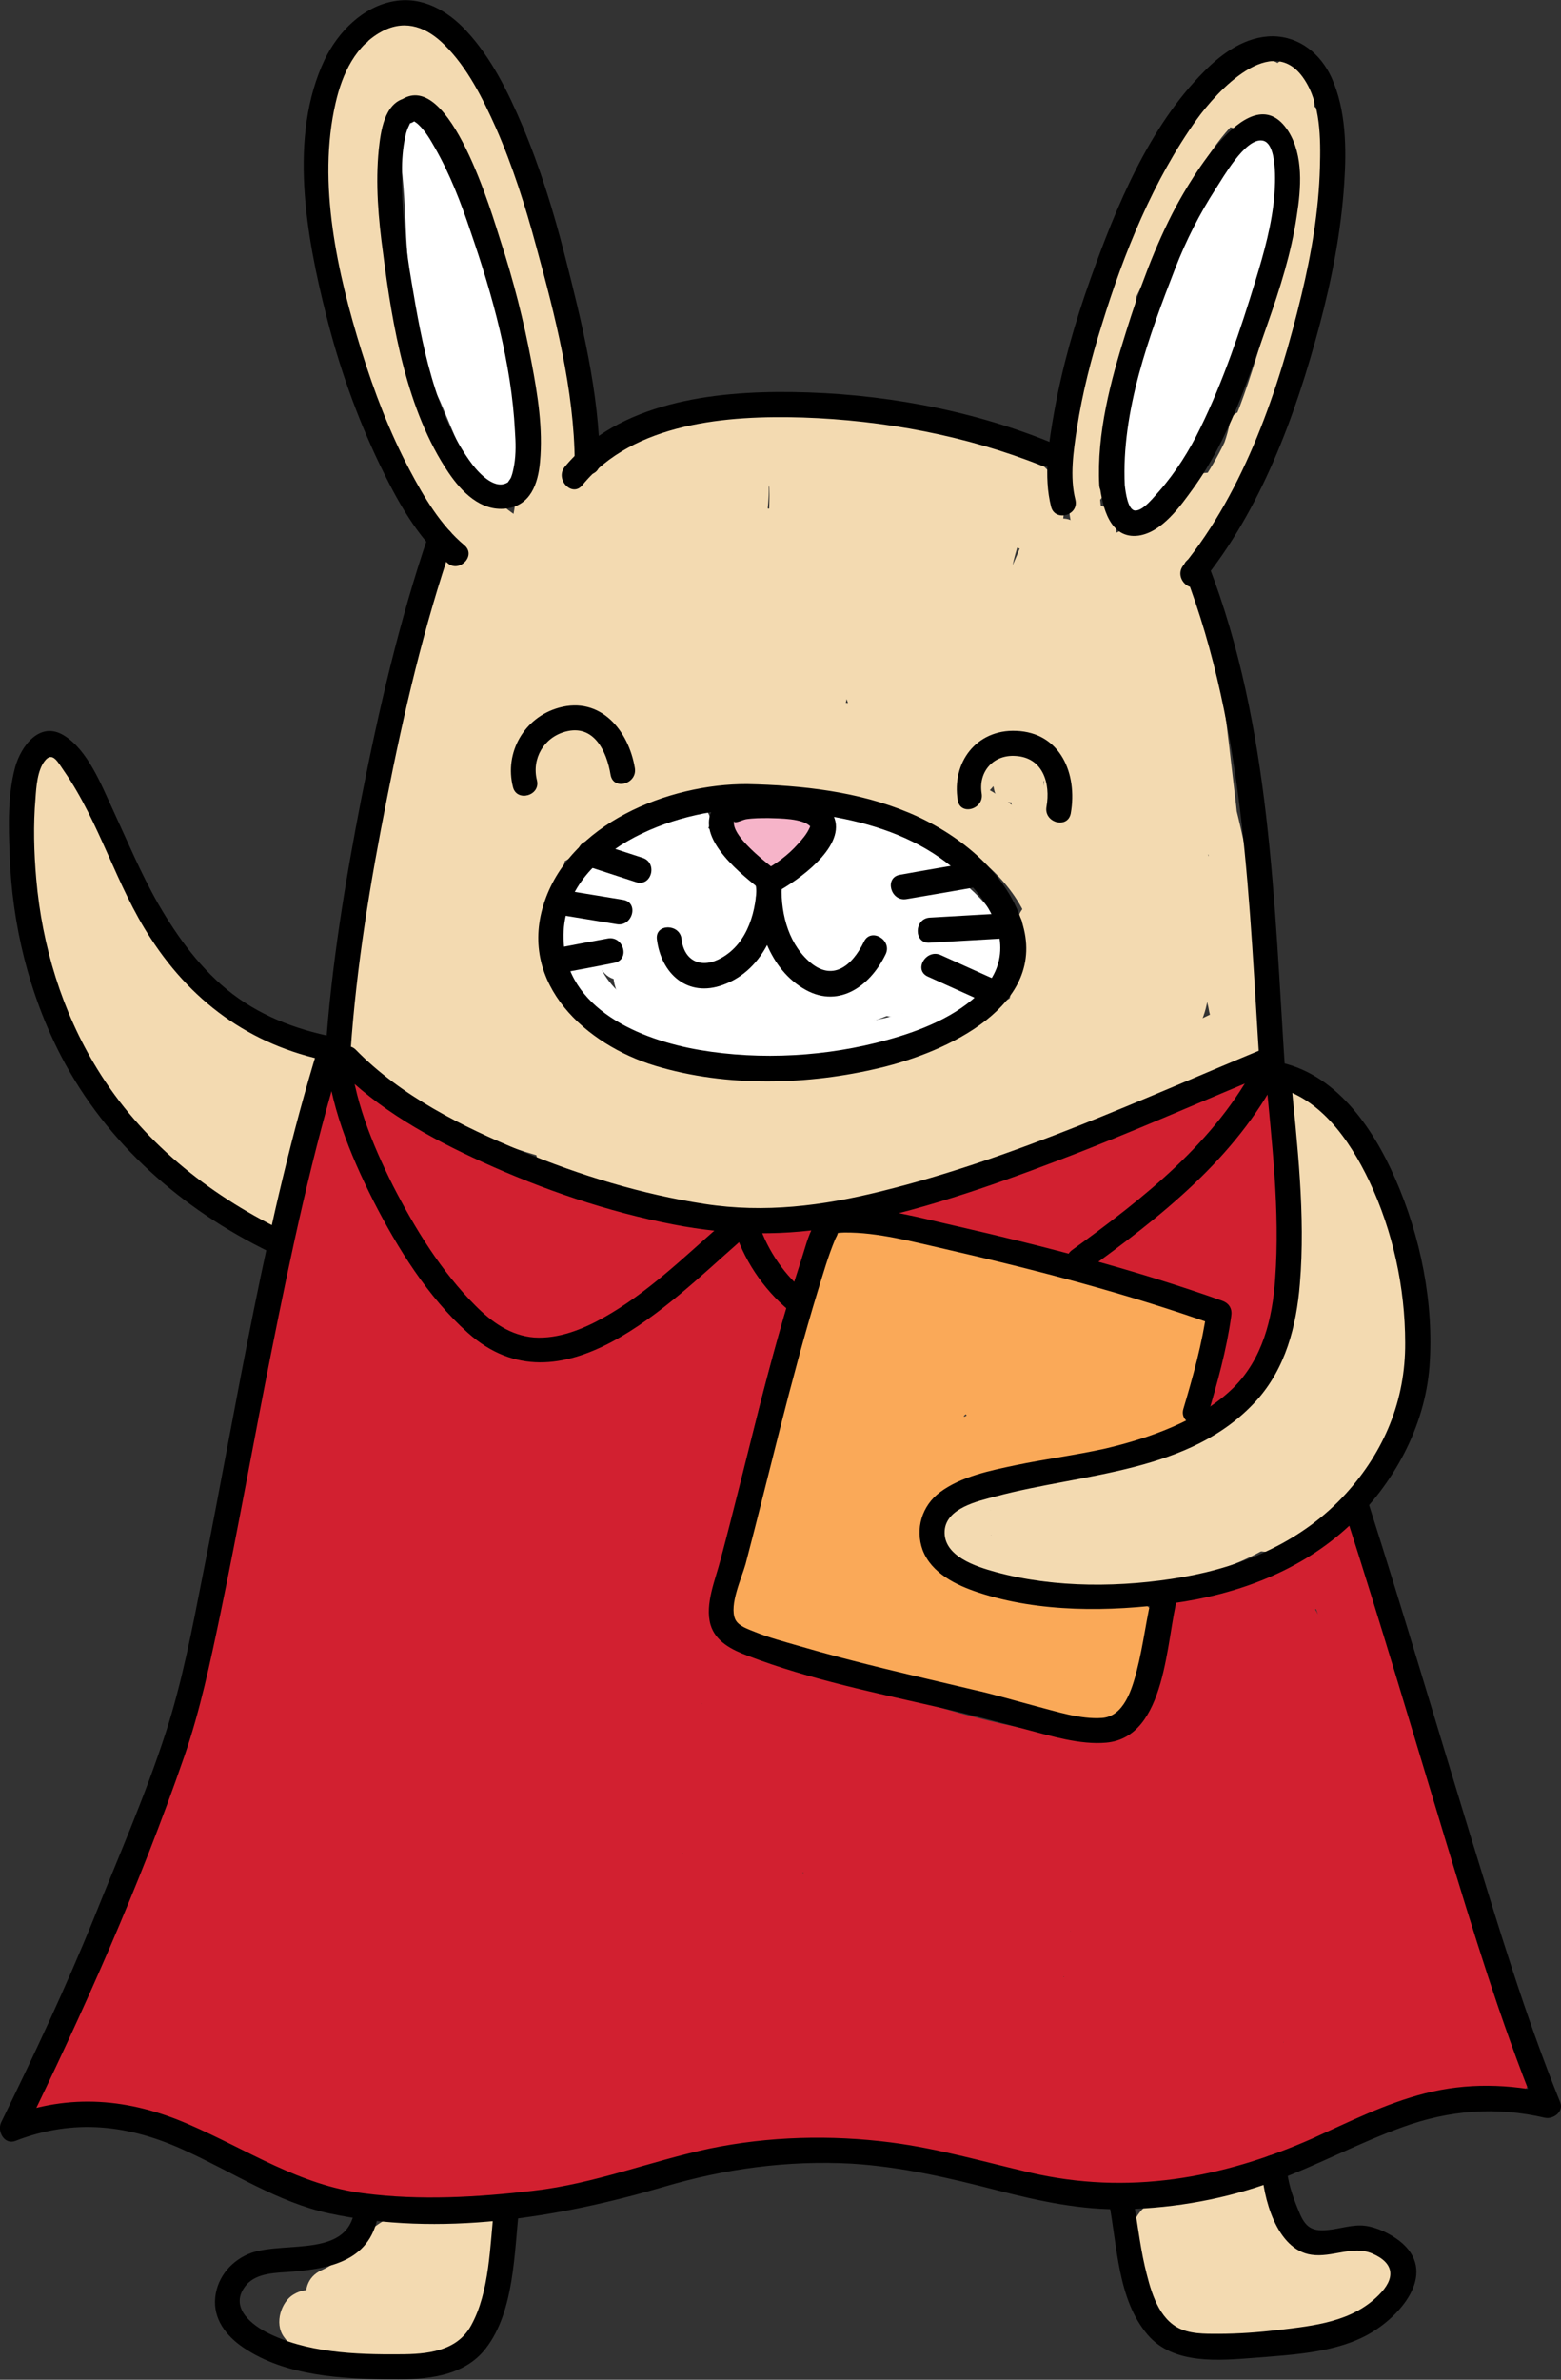 <?xml version="1.0" encoding="utf-8"?>
<!-- Generator: Adobe Illustrator 19.1.0, SVG Export Plug-In . SVG Version: 6.00 Build 0)  -->
<svg version="1.0" id="Layer_1" xmlns="http://www.w3.org/2000/svg" xmlns:xlink="http://www.w3.org/1999/xlink" x="0px" y="0px"
	 viewBox="0 0 404.7 616.7" style="enable-background:new 0 0 404.7 616.7;" xml:space="preserve">
<rect x="0" y="0" width="404.7" height="616.7" fill="#333333" stroke="none"/>
<style type="text/css">
	.st0{fill:#E1F4FD;}
	.st1{fill:#F2D8E0;}
	.st2{fill:#DFF0E3;}
	.st3{opacity:0.85;}
	.st4{opacity:0.3;fill:#FFFFFF;}
	.st5{opacity:0.3;fill:#F2D8E0;}
	.st6{fill:#FFFFFF;}
	.st7{opacity:0.3;fill:#DFF0E3;}
	.st8{opacity:0.4;fill:#FFFFFF;}
	.st9{opacity:0.3;fill:#E1F4FD;}
	.st10{fill:#F8DE8D;}
	.st11{fill:#BADAF3;}
	.st12{fill:#231F20;}
	.st13{fill:#010101;}
	.st14{fill:none;stroke:#010101;stroke-width:6.518;stroke-miterlimit:10;}
	.st15{fill:none;stroke:#FFFFFF;stroke-width:6.044;stroke-miterlimit:10;}
	.st16{fill:#FAD6D7;}
	.st17{fill:#FFFEFE;}
	.st18{fill:#C2DE9F;}
	.st19{fill:#FCD6D6;}
	.st20{fill:#FEE777;}
	.st21{fill:#FAA958;}
	.st22{fill:#BADB93;}
	.st23{fill:#F9DE8C;}
	.st24{fill:#B0DAF4;}
	.st25{fill:#9C6026;}
	.st26{fill:#CB8F62;}
	.st27{fill:#714C1E;}
	.st28{fill:#9C9DCE;}
	.st29{fill:#FFC214;}
	.st30{fill:#DEE682;}
	.st31{fill:#F3DAB1;}
	.st32{fill:#F6B4C9;}
	.st33{fill:#FEC470;}
	.st34{fill:#FDC17E;}
	.st35{fill:#724F1F;}
	.st36{fill:#D22030;}
	.st37{fill:#00AFAC;}
	.st38{fill:#18A6DF;}
	.st39{fill:#FEDD10;}
	.st40{fill:#E74782;}
	.st41{fill:#FBD0D8;}
	.st42{fill:none;stroke:#000000;stroke-width:1.766;stroke-miterlimit:10;}
	.st43{fill:#672F12;}
	.st44{fill:#F58C8E;}
	.st45{fill:#E8B674;}
	.st46{fill:#FFD89F;}
	.st47{fill:#FFEDB3;}
	.st48{fill:#5EB2E3;}
	.st49{fill:#7DB2E0;}
	.st50{fill:#F19C9D;}
	.st51{fill:#593712;}
	.st52{fill:none;stroke:#E7EFD6;stroke-width:0.425;stroke-miterlimit:10;}
	.st53{fill:#D86464;}
	.st54{fill:#FEEBB1;}
	.st55{fill:#F8A95A;}
	.st56{fill:none;stroke:#010101;stroke-width:8.051;stroke-linecap:round;stroke-linejoin:round;stroke-miterlimit:10;}
	.st57{fill:#95D4D1;}
	.st58{fill:#F6DD8C;}
	.st59{fill:#B0D9F4;}
	.st60{fill:#FFC118;}
</style>
<g>
	<g>
		<g>
			<path class="st36" d="M125.5,415.3c-8.3-24.1,9-49,21.1-68.6c-5.1-1.4-10.2-2.8-15.3-4.1c1,13.1-3.5,26.2,0.3,39.1
				c1.6,5.5,9.6,8.6,13.7,3.6c9.9-11.9,12.8-27.6,11.6-42.7c-0.7-8.3-10.5-10.9-15.3-4.1c-9.3,13.1-11.2,36.8,0.1,49.2
				c3.2,3.5,8.3,2.7,11.6,0c13.6-10.8,17.8-32.7,10.8-48.3c-2.8-6.3-9-11.5-16.3-9.4c-9.4,2.8-12.9,14.9-15.1,23.2
				c5-0.7,10-1.3,15-2c-4.7-8.1-7.6-17.3-11.5-25.9c-3.8-8.3-8.5-17.5-16.8-22.1c-6.6-3.6-13.4,2.3-12.1,9.3
				c2.1,11,11.8,18.7,18.1,27.3c3.7-3.7,7.5-7.5,11.2-11.2c-6.7-4.6-12.7-9.8-17.9-16c-3.9,3.9-7.7,7.7-11.6,11.6
				c9,7.8,17.8,17.6,30.2,19.4c6.3,0.9,13.8-5.5,9.3-12.1c-7.3-10.5-18.4-17.2-28.8-24.4c-8.8-6.1-19.2-13.1-21.1-24.4
				c-4,3.1-8,6.2-12.1,9.3c18.3,8.7,35.7,19.4,54.2,27.7c19.3,8.7,39.4,14.2,60.7,13.8c-2.6-3.5-5.3-6.9-7.9-10.4
				c-12.8,38.6-20.6,78.6-26.5,118.8c5.4,0.7,10.8,1.5,16.1,2.2c-1-38.7,11.4-76.6,8.1-115.4c-0.8-8.8-13.6-11.7-16.1-2.2
				c-9.4,35.7-12.9,72.6-13,109.5c5.4-0.7,10.8-1.5,16.1-2.2c-7.9-37.6,2.7-76.9-8.1-114.2c-0.9-3.1-4.4-6.5-7.9-6
				c-8.4,1-17,0.2-25.3,2.6c-4.9,1.4-7.8,7.5-4.9,12.1c4.6,7.1,10.8,12.4,17.9,16.8c7.9,4.9,16.6-6.4,10-12.9
				c-5.9-5.7-12.6-10.4-18.5-16.1c-2.7,4.6-5.3,9.2-8,13.7c14.1,3.4,28.9,4.4,42.7,9.2c-1.6-4-3.3-8-4.9-12.1
				c-0.4,0.6-0.9,1-1.4,1.5c-1.3,1.2,0.5-0.3-0.2,0.2c-8.6,6-0.4,20.2,8.3,14.2c3-2.1,5.6-4.4,7.6-7.6c3-4.8-0.1-10.4-4.9-12.1
				c-13.8-4.8-28.5-5.8-42.7-9.2c-7.8-1.9-14,7.8-8,13.7c5.9,5.7,12.6,10.4,18.5,16.1c3.3-4.3,6.6-8.6,10-12.9
				c-4.7-2.9-9-6.2-12-10.9c-1.6,4-3.3,8-4.9,12.1c6.7-2,14-1.2,20.9-2c-2.6-2-5.3-4-7.9-6c5.3,18.1,4.9,37.1,4.6,55.8
				c-0.3,19.5-0.6,39.1,3.5,58.4c1.9,9.2,16.1,6.9,16.1-2.2c0.1-35.4,3.3-70.7,12.4-105.1c-5.4-0.7-10.8-1.5-16.1-2.2
				c3.4,38.7-9,76.7-8.1,115.4c0.2,8.8,14.7,11.7,16.1,2.2c5.9-40.2,13.8-80.2,26.5-118.8c1.7-5-2.8-10.5-7.9-10.4
				c-40,0.8-71.9-22.9-106.6-39.3c-6.8-3.2-13.3,2-12.1,9.3c2.3,13.5,13.1,22.9,23.6,30.6c9.2,6.7,21.5,12.8,28,22.1
				c3.1-4,6.2-8,9.3-12.1c-9.5-1.4-16-9.2-22.9-15.2c-8-7-18.5,3.6-11.6,11.6c6.2,7.2,13.4,13.3,21.3,18.6
				c6.6,4.5,16.1-4.6,11.2-11.2c-3.2-4.3-6.7-8.4-10.2-12.5c-2.7-3.2-5.5-6.7-6.3-10.9c-4,3.1-8,6.2-12.1,9.3
				c5.6,3.1,9.3,12.3,12,18.6c3.4,7.8,6.1,16.1,10.4,23.4c3.5,6.1,13.2,4.9,15-2c0.9-3.3,1.7-6.7,3.3-9.8c0.3-0.6,0.7-1.3,1.1-1.9
				c0.8-1.2-0.9,1.4,0.2-0.3c0.4-0.6-0.4,0.2-0.8,0.2c-1.1,0.2-2.2-0.1-3.3-0.4c0.3,0.1-0.6-0.6-0.7-0.7c0.3,0.8,1,1.6,1.3,2.4
				c-0.7-1.6,0.4,1.5,0.5,2.1c2.1,8.6,0,20.2-8.5,26.9c3.9,0,7.7,0,11.6,0c-6-6.6-2.4-22.5,2.4-29.3c-5.1-1.4-10.2-2.8-15.3-4.1
				c0.8,10.3,0.1,22.7-6.8,31.1c4.6,1.2,9.2,2.4,13.7,3.6c-3.3-11.1,1.2-23.4,0.3-34.7c-0.6-7.9-10.8-11.4-15.3-4.1
				c-14.5,23.7-32.6,52.5-22.7,81.3C113.1,429.6,129,425.3,125.5,415.3L125.5,415.3z"/>
		</g>
	</g>
	<g>
		<g>
			<path class="st36" d="M213.9,323.7c0-0.1,0-0.3,0-0.4c-0.1,0.7-0.2,1.5-0.3,2.2c0-0.1,0-0.1,0-0.2c-0.3,0.7-0.6,1.3-0.8,2
				c0-0.1,0.1-0.1,0.1-0.2c-0.4,0.6-0.9,1.1-1.3,1.7c0,0,0,0,0.1-0.1c-1.2,0.7-2.4,1.4-3.6,2.1c0,0,0.1,0,0.1,0
				c-0.7,0.1-1.5,0.2-2.2,0.3c0,0,0.1,0,0.1,0c1.1,0,2.2-0.2,3.2-0.7c1-0.3,1.9-0.9,2.6-1.7c0.8-0.7,1.4-1.6,1.7-2.6
				c0.5-1,0.8-2,0.7-3.2c-0.1-2.1-0.8-4.3-2.4-5.8c-0.6-0.4-1.1-0.9-1.7-1.3c-1.3-0.7-2.7-1.1-4.1-1.1c-1.8,0.2-2.8,0.2-4.4,1.2
				c-1.2,0.7-2.3,1.8-3.1,3.1c-0.9,1.5-1.2,3.1-1.2,4.8c0,2.1,0.9,4.3,2.4,5.8c0.7,0.8,1.6,1.4,2.6,1.7c1,0.5,2,0.8,3.2,0.7
				c2.1-0.1,4.3-0.8,5.8-2.4C213,327.9,213.9,325.9,213.9,323.7L213.9,323.7z"/>
		</g>
	</g>
	<g>
		<g>
			<path class="st36" d="M237.3,321.7c7.4,1.3,14.9,0.6,22.3,2.1c7.7,1.5,15.5,2,23.1,3.4c7.1,1.3,12.9,4.4,19.4,7.1
				c4.8,2,11.6,2.2,15.5,5.7c7.9,7,19.5-4.6,11.6-11.6c-5.2-4.6-11.4-6.3-17.9-8.2c-7.1-2.1-13.4-6.3-20.7-8
				c-7.8-1.9-16-2.3-23.9-3.6c-4.1-0.7-8.1-1.7-12.3-2.1c-4.2-0.3-8.6,0.2-12.7-0.5c-4.4-0.8-8.8,1.2-10.1,5.7
				C230.4,315.5,232.9,320.9,237.3,321.7L237.3,321.7z"/>
		</g>
	</g>
	<g>
		<g>
			<path class="st36" d="M323.9,362.7c3.4-8.6,6.1-17.3,7.8-26.4c2-10.3-13.9-14.8-15.8-4.4c-1.7,9.1-4.4,17.8-7.8,26.4
				c-1.6,4.1,1.8,9,5.7,10.1C318.5,369.7,322.3,366.8,323.9,362.7L323.9,362.7z"/>
		</g>
	</g>
	<g>
		<g>
			<path class="st36" d="M265.4,315.6c21.4-5.6,42.7-12.4,62.5-22.5c-4.1-2.4-8.2-4.7-12.4-7.1c0.8,14.6,0.5,29.1,0.4,43.7
				c5.1-1.4,10.2-2.8,15.3-4.1c-9.5-13.5-26.6-21.2-42.1-25.4c0,5.3,0,10.6,0,15.8c10.1-1.9,19.8-5.1,29.8-7.4
				c-3.4-3.4-6.7-6.7-10.1-10.1c-2.4,6.8-9.2,19.2,0.5,23.8c4.3,2.1,8.5,0.9,11.2-2.9c0.9-1.3,1.3-3.1,1.2-4.7
				c-0.4,1.4-0.7,2.8-1.1,4.1c0-0.1,0.1-0.1,0.1-0.2c6.2-8.6-8.1-16.8-14.2-8.3c-0.9,1.3-1.3,3.1-1.2,4.7c0.4-1.4,0.7-2.8,1.1-4.1
				c0,0.1-0.1,0.1-0.1,0.2c3.7-1,7.5-2,11.2-2.9c-0.2-0.1-0.4-0.2-0.6-0.3c1.3,1.6,2.5,3.3,3.8,4.9c-0.4-2.6,3-7.5,3.9-9.9
				c2.2-6.2-4.4-11.4-10.1-10.1c-10,2.3-19.8,5.5-29.8,7.4c-8.2,1.5-7.4,13.8,0,15.8c11,2.9,25.5,8.2,32.3,17.9
				c4.5,6.4,15.3,4.5,15.3-4.1c0-14.6,0.4-29.1-0.4-43.7c-0.4-6.4-6.6-10-12.4-7.1c-18.6,9.4-38.5,15.5-58.6,20.8
				C250.8,302.5,255.2,318.3,265.4,315.6L265.4,315.6z"/>
		</g>
	</g>
	<g>
		<g>
			<path class="st36" d="M113.9,349.5c-6.4,15.8-8.5,33.5-12.6,49.9c-4.7,18.6-8.9,37.3-12.1,56.2c-3,18.1-7.1,36.2-9.3,54.5
				c-0.9,7.1-0.2,14.6-2.2,21.6c-0.1,0.5-0.4,1-0.4,1.5c-0.1,1.8-1.6,1.3,0.7,0.5c2.9-1,1.2-0.8-0.3-0.9c-3.8-0.1-7.2,0-11,0.3
				c-5,0.4-10.3,0.9-15.3,0.8c-4.4-0.1-8.7-1.3-12.9-2.2c-4.5-1-9.1-2-13.8-2.2c-5.4-0.2-9.5,1.5-14,4.3c3.5,4.5,7,9.1,10.5,13.6
				c10.7-10.2,14.3-24.6,20.4-37.7c7.5-16.3,15.5-32.5,22-49.3C75.9,428,81.8,393.6,87,359.3c3.1-20.5,5.9-41,9.4-61.4
				c0.8-4.6-1.2-9.3-6-10.6c-4.2-1.1-9.9,1.4-10.6,6c-5.9,34.8-10.2,69.9-16.8,104.6c-3.1,16.2-7.2,32.3-12.5,47.9
				c-5.5,16-12.6,31.3-19.8,46.6c-3.7,7.8-7.1,15.7-10.4,23.8c-2.8,6.9-5.9,13.9-11.4,19.1c-7,6.7,2.1,18.8,10.5,13.6
				c3.2-2,4.9-2.2,8.7-1.6c4.5,0.7,8.9,2.1,13.4,2.9c8.9,1.7,18.1,1.1,27.1,0.2c6.9-0.7,14.9,1.5,20.6-3.7c5.5-5.1,6.4-14.3,7-21.4
				c0.7-8.1,1.3-15.9,2.7-24c1.7-9.8,3.4-19.7,5.2-29.5c3.4-19.2,6.8-38.3,11.5-57.3c2.6-10.5,5.5-21,7.7-31.7
				c2-9.7,3.8-19.4,7.5-28.6c1.8-4.3-1.9-9.5-6-10.6C119.6,342.1,115.6,345.2,113.9,349.5L113.9,349.5z"/>
		</g>
	</g>
	<g>
		<g>
			<path class="st36" d="M70.7,328.9c-1.4,21.2-4.3,42.5-9.4,63.2c-2.4,9.8-4.6,19.5-6.7,29.4c-1.9,9-4.9,17.9-4.7,27.3
				c0.2,11.1,17.5,11.2,17.3,0c-0.2-8.5,3-16.6,4.5-24.9c1.9-10.4,4.7-20.5,7.1-30.7c4.8-21,7.7-42.7,9.2-64.2
				C88.8,317.8,71.5,317.8,70.7,328.9L70.7,328.9z"/>
		</g>
	</g>
	<g>
		<g>
			<path class="st36" d="M88.4,308c-7.9,40-9.8,80.9-18.2,120.8c-3.9,18.6-9.5,36.8-17.9,53.8c-4,8.2-8.4,16.9-14,24.2
				c-5.1,6.6-10.8,12-13.9,20c-1.6,4,1.8,9.9,6,10.6c9.4,1.5,18.6,4.1,28.2,4.9c7.4,0.6,16.8,0.2,22.2-5.6
				c8.7-9.3,9.7-25.8,11.2-37.8c0.7-5.7,1.2-11.4,1.9-17.1c1.3-10.1,3.6-20.2,5.7-30.1c4.8-23.2,10.5-46.3,16-69.3
				c1.6-6.6,3.1-13.3,4.7-19.9c1.4-5.9,2.2-12.3,4.1-18c1.5-4.6,3.8-9.2,1-14c-1.3-2.2-3.7-3.9-6-5.1c-0.3-0.1-2.3-1.5-1.3-0.5
				c0.4,0.4-1.1-2.9-1.4-3.6c-2.6-7.5-14.8-8.9-16.7,0c-6.3,29.4-10.9,59.3-13.3,89.2c-0.9,11.1,16.4,11,17.3,0
				c2.2-28.5,6.7-56.7,12.7-84.6c-5.6,0-11.1,0-16.7,0c1.3,3.9,2.8,8.2,5.7,11.2c0.9,1,2.2,1.8,3.4,2.5c0.5,0.3,3.4,2.1,2.7,1.4
				c-0.7-1.3-1.5-2.5-2.2-3.8c-0.6-2.9,0-1.4-0.6-0.5c-0.2,0.3-3.2,8.2-0.9,2.2c-0.6,1.6-0.9,3.1-1.3,4.8
				c-1.1,5.1-2.3,10.2-3.4,15.2c-2.3,9.8-4.6,19.6-6.9,29.4c-4.8,19.9-9.5,39.8-13.7,59.9c-3,14.4-5.5,28.8-7.1,43.4
				c-1.1,9.9-2.3,22-5.9,30.6c0-0.1-0.9,1.8-1.3,2.5c-0.5,0.8,0,0.8,0.2-0.1c0,0.1-1.4,1.7-0.4,0.5c0.1-0.2,1.4-1,1.6-0.8
				c-0.1-0.1-2.6,0.8-3,0.8c-1.9,0.3-3.9,0.2-5.9,0.2c-8.8-0.4-17.3-3-25.9-4.5c2,3.5,4,7.1,6,10.6c2.7-6.8,9.8-12.2,13.8-18.3
				c5.3-7.9,9.9-16.4,13.9-25c8.2-17.5,14.1-35.8,18.1-54.8c8.4-39.9,10.3-80.8,18.2-120.8C107.2,301.7,90.5,297.1,88.4,308
				L88.4,308z"/>
		</g>
	</g>
	<g>
		<g>
			<path class="st36" d="M70.6,446c-4.4,24.7-15.8,49-12.4,74.5c1.4-2.5,2.9-5,4.3-7.5c-2,1-3.9,2.2-5.9,3.1c-0.8,0.4-1.7,0.6-2.4,1
				c-2.7,1.4-0.6-0.5,1,0.6c1,1,2.1,2.1,3.1,3.1c-0.7-1.2-0.8-0.7-0.2,1.3c0,2,0.2,2.5,0.4,1.5c0,0,0.1-0.1,0.5-0.8
				c0.8-1.2,1.8-2.2,2.9-3.3c2.1-2.1,4.4-4.1,6.7-6c-4.1-4.1-8.2-8.2-12.2-12.2c-2.6,2.9-5.4,5.5-8.2,8.2
				c-8.1,7.9,3.9,19.4,12.2,12.2c1.6-1.3,2.9-2.8,4.3-4.3c7.6-8.1-4.6-20.4-12.2-12.2c-1.4,1.5-2.8,3-4.3,4.3
				c4.1,4.1,8.2,8.2,12.2,12.2c2.8-2.7,5.6-5.3,8.2-8.2c7.5-8.4-3.8-19.4-12.2-12.2c-6.8,5.8-17.4,14.4-14.7,24.6
				c4,15.1,20.8,6.5,29.5,2c2.4-1.2,4.7-4.7,4.3-7.5c-3.1-24,7.7-46.7,11.8-69.9c0.8-4.6-1.2-9.3-6-10.6
				C77.1,438.8,71.4,441.4,70.6,446L70.6,446z"/>
		</g>
	</g>
	<g>
		<g>
			<path class="st36" d="M45.2,544c2.2,2.3,4.3,4.7,6.5,6.9c2-4.9,4.1-9.8,6.1-14.8c-2.4-0.2-4.7,0.4-7.1,0.7
				c-7.9,1.2-7.7,12.2-2.1,15.8c13.3,8.4,28.9,13.8,44.4,16.8c18.7,3.7,36.7,2.1,55.2-1.8c18.9-3.9,37.8-9.5,57.1-11.1
				c9-0.8,17.9-0.3,26.9,0.2c8.4,0.5,21.3,1.3,24.4-8.4c0.9-2.8,0-6.5-2.2-8.4c0.2,0.3,0.4,0.6,0.6,0.9c-5.4-9.7-20.4-1-14.9,8.7
				c0.5,1,1.2,1.9,2.1,2.6c-0.7-2.8-1.5-5.6-2.2-8.4c-0.1,0.3-0.2,0.6-0.3,0.8c2-2,4-4,6-6c-7.4,2.2-15.4,0.7-22.9,0.4
				c-8.7-0.3-17.4,0.2-26,1.3c-17.6,2.3-34.8,7-52.2,10.6c-15.7,3.3-31.1,5.1-47,1.9c-14.1-2.8-28.1-7.4-40.2-15.1
				c-0.7,5.3-1.4,10.5-2.1,15.8c1.3-0.2,0.9-0.3,2.5-0.1c7.8,0.7,11-9.7,6.1-14.8c-2.2-2.3-4.3-4.7-6.5-6.9
				C49.6,523.7,37.4,536,45.2,544L45.2,544z"/>
		</g>
	</g>
	<g>
		<g>
			<path class="st36" d="M173.7,436.7c4.2,2.6,8.5,4.8,13.3,6.1c0.8-5.7,1.5-11.3,2.3-17c-0.7,0,0,0.5,0.1,0.7
				c-3.5,3.5-7.1,7.1-10.6,10.6c8.8,2,15.9,8.6,24.3,11.6c5,1.8,10.4,2.7,15.6,4.2c5.5,1.5,10.9,3.3,16.3,5
				c20.1,6.3,41.3,10.6,62.4,10.7c0-5.8,0-11.5,0-17.3c-0.7,0-1.4,0-2.2,0c-11.1,0-11.2,17.3,0,17.3c0.7,0,1.4,0,2.2,0
				c11.1,0,11.1-17.2,0-17.3c-20.4-0.1-40.3-4.5-59.6-10.6c-5.1-1.6-10.3-3.2-15.4-4.6c-4.8-1.4-10-2.1-14.7-3.9
				c-8.4-3.3-15.3-9.6-24.3-11.6c-6.1-1.4-12.8,4.1-10.6,10.6c2.5,7.7,8.7,11.5,16.6,12c9.8,0.5,11.6-14.5,2.3-17
				c-3.4-0.9-6.2-2.5-9.2-4.3C172.9,416,164.2,430.9,173.7,436.7L173.7,436.7z"/>
		</g>
	</g>
	<g>
		<g>
			<path class="st36" d="M300.4,417.6c-0.6,11.9-4.9,24.8-11.8,34.6c-2.7,3.8-0.7,9.6,3.1,11.8c4.3,2.5,9.1,0.7,11.8-3.1
				c8.6-12.2,13.4-28.5,14.2-43.3C318.3,406.5,301,406.5,300.4,417.6L300.4,417.6z"/>
		</g>
	</g>
	<g>
		<g>
			<path class="st36" d="M313.4,425.4c14.8-0.8,30.2-6.6,39-19c-5.3-0.7-10.5-1.4-15.8-2.1c9.1,23.9,16,48.8,23.3,73.2
				c3.7,12.4,6.3,25,9.5,37.5c2.5,9.8,5.5,20.5,13.1,27.7c8.1,7.6,20.4-4.6,12.2-12.2c-6.5-6.1-8-16.7-9.9-25
				c-2.8-12.1-5.6-24.3-9.4-36.1c-7.4-23.2-13.5-46.9-22.2-69.6c-2.7-7.2-11.3-8.3-15.8-2.1c-5,7-16,10-24.1,10.4
				C302.3,408.7,302.3,426,313.4,425.4L313.4,425.4z"/>
		</g>
	</g>
	<g>
		<g>
			<path class="st36" d="M238.9,557.4c15.6,3.1,30.6,8.6,46.6,9.6c16.6,1,32.9-4.2,48.4-9.6c9.3-3.3,18.4-5.8,28-8
				c6.6-1.5,18.5-2.2,22.6-8.5c6.1-9.4-8.9-18.1-14.9-8.7c0,0,0,0,0,0.1c1-1,2.1-2.1,3.1-3.1c2.2-1.4,0.9-0.4-0.9,0.1
				c-1.5,0.4-3,0.8-4.5,1.1c-4.2,1-8.3,1.9-12.5,2.9c-9,2.1-17.5,4.7-26.3,7.7c-13.9,4.8-28.1,9.6-43,8.7c-14.3-0.9-28-6.2-42-8.9
				C232.6,538.6,228,555.3,238.9,557.4L238.9,557.4z"/>
		</g>
	</g>
	<g>
		<g>
			<path class="st36" d="M151.3,382.6c0.8-1.7,1.5-3.4,2.2-5.1c-5.7-0.8-11.3-1.5-17-2.3c0.2,16.4-3.2,32.3-6.3,48.3
				c-3.3,17.1-6.2,34.2-8.1,51.5c-1.8,16.5-1.2,33.2-3.3,49.7c-0.5,3.7-1.3,7.3-2.3,10.9c-0.3,1.2-0.8,2.9-1.1,3.8
				c-0.1,0.3-1.3,2.6-0.5,1.2c-0.9,1.5,0.8-0.3-0.5,0.5c-0.9,0.4-0.9,0.5,0,0.1c-0.5,0.2-1.1,0.4-1.6,0.5c-2.5,0.6-5,1.1-7.5,1.7
				c3.7,2.8,7.3,5.6,11,8.3c-0.5-8.3,2.2-16.3,4.5-24.2c2.7-9.3,4.7-18.8,6.7-28.2c4.1-20.4,5.2-41.1,8.2-61.7
				c2.1-14.3,5.5-28.1,8.8-42.1c2.1-8.8,7.3-26-2.5-32.1c-13.8-8.5-19.3,12.5-21.1,21.6c-3.1,16-8.7,31.4-12.5,47.2
				c-4.7,19.7-8.8,39.5-10.1,59.7c-1,15.2-0.5,30.5-1.7,45.8c-0.3,3.2-0.3,4.8-1.1,7.6c-0.1,0.5-0.4,1.1-0.4,1.6
				c-0.1,0.5,0.8-0.5-0.1,0.1c3.3-2.4,3.5-7,10.7-1c0.8,0.7,0.6,1.4,1,1.4c0,0,0.8,0.8,0.1-0.2c-0.5-0.7-0.2-1-0.1,0.2
				c-0.2-1.1-0.2-2.2-0.2-3.4c-0.1-2.8,0-5.5,0.2-8.3c0.7-10.4,2.1-18.7,3.7-28.9c0.6-3.9-0.4-7.7-4-9.8c-3.2-1.9-7.9-1.5-10.5,1.4
				c-5.7,6.3-7.6,14.5-9.1,22.6c-1.8,9-5.1,17.4-7.4,26.2c-1.8,7.2,6.1,13.7,12.7,9.8c3.1-1.9,4.4-4.1,5.7-7.3
				c1.8-4.3-1.9-9.5-6-10.6c-5-1.4-8.8,1.7-10.6,6c0-0.2,0-0.3,0.1-0.5c1-1,2.1-2.1,3.1-3.1c-0.3,0.2-0.6,0.4-0.9,0.6
				c4.2,3.3,8.5,6.5,12.7,9.8c2-8,5.2-15.5,6.8-23.5c1.1-5.3,1.4-13.5,5.2-17.6c-4.8-2.8-9.6-5.6-14.5-8.4
				c-1.4,9.1-2.9,18.2-3.8,27.4c-0.8,8.4-3.1,21.9,3.6,28.6c5,4.9,13,3.3,16.5-2.5c2.9-4.8,3.3-11,3.8-16.4
				c1.4-14.8,1-29.7,1.6-44.5c0.9-20.3,5.4-40.1,10.1-59.8c3.8-15.6,9.2-30.7,12.3-46.4c0.6-2.8,1.2-5.7,2-8.5
				c0.5-1.7,0.4-1.4,0.8-2.3c0.5-1.3-0.2-0.1-0.2-0.1c0.1-0.1,0.3-0.3,0.4-0.4c-3.2,2.5-6,2.5-8.2,0.1c0,0-2.8-2.8-2.4-2.4
				c0.5,0.6,0.1-1.5,0-0.4c-0.1,0.9,0,1.8,0,2.7c-0.1,3-0.3,3.8-0.9,6.7c-2.4,12.4-6.2,24.5-8.4,36.9c-4,22.6-4.8,45.6-9,68.1
				c-2.1,11.1-4.3,22.3-7.5,33.2c-2.8,9.5-6,19.5-5.4,29.6c0.3,5.7,5.3,9.7,11,8.3c5-1.2,10.3-1.9,14.5-4.9
				c5.6-3.9,7.7-10.4,9.3-16.7c4.5-17.5,3.3-36,4.8-53.8c1.6-18.4,4.6-36.6,8.1-54.8c3.5-18,7.5-36.2,7.3-54.7
				c-0.1-10.2-13.7-11.2-17-2.3c0,0.4-0.1,0.7-0.4,1C131.5,383.8,146.4,392.6,151.3,382.6L151.3,382.6z"/>
		</g>
	</g>
	<g>
		<g>
			<path class="st36" d="M168.2,385.4c-0.6-1.5-1.1-2.7-1.3-4.3c-1.3-8.4-15.2-8.1-16.7,0c-2.6,14.7-4.6,29.6-6.8,44.3
				c-2.3,14.7-5.5,29.2-8.8,43.7c-3.3,14-4.6,28.2-7.4,42.2c-2.8,14-6.7,27.8-8.9,42c-1.1,7.2,5.6,13.8,12.7,9.8
				c19.9-11.3,18-39.1,20.4-58.8c2.6-21.9,10.9-42.6,12.2-64.7c0-0.4,0.8-2.4,0.5-2.9c3.7,6.7-8.1,2.9-8.7,2.6c-1.2-0.8,0.5,1-1-1.2
				c0,0,0.4,0.8,0.5,0.8c-2-1,0.4-1.4-0.2,0c-0.1,0.1,0.2,1.2,0.2,1.2c-0.4-2.3-0.1-0.2-0.1,0.4c-0.1,6.4-0.7,10.1-2.1,16.7
				c-2.7,12.2-6.7,24-9.8,36c-2.1,8-2.7,16.5-3.6,24.7c-0.7,5.6-0.9,8.9-1.8,14c-0.8,4.9-1.7,9.9-0.9,14.9
				c1.6,9.6,12.3,15.6,19.8,7.6c5.2-5.6,7.9-15.4,9.8-22.6c5.7-22.5,3.7-46.1,11.2-68.2c0.5-1.5,1.7-3.6,1.8-5.2
				c0.1-1,3-1.7-1.1-0.4c-3.2,1-2.1,0.6-0.8,0.7c2.1,0.3,4.3-0.3,6.4-0.2c2.8,0.2,5.5,1,8.1,1.9c11.6,4,22.8,7.5,34.8,9.9
				c13.9,2.8,27.7,4.7,41.8,6.5c13.7,1.7,27.3,5.9,41.2,4.7c11.7-1,17.9-8.4,18.4-19.8c0.5-10.8-0.1-21.2,5.9-30.8
				c4.4-6.9-2.8-13.9-9.8-12.7c-11.1,2-16.7,19.9-19.9,28.7c-3.3,8.9-10.4,25.1-0.8,32.1c3.8,2.8,9.6,0.6,11.8-3.1
				c2.6-4.4,0.7-9.1-3.1-11.8c0,0-0.1-0.1-0.1-0.1c1,1,2.1,2.1,3.1,3.1c-0.4-0.5,1,4,0.8,2.7c-0.1-0.5,0.3-2.9-0.1-0.3
				c0.2-1.7,0.6-3.4,1-5c1.1-4.5,2.6-9,4.2-13.4c1.6-4.2,3.1-7.9,5.4-12c0.5-1,1.1-1.9,1.7-2.9c0.2-0.4,1.7-2.1,0.3-0.6
				c0.4-0.5,1.4-1.2,1.7-1.7c-0.3,0.6-2,1.1-1.5,1.1c-3.3-4.2-6.5-8.5-9.8-12.7c-5.6,8.8-7.5,18.9-8.1,29.2c-0.2,3.4,0,6.9-0.2,10.3
				c-0.2,3.6,0-0.5-0.1,1.4c0,0.3-0.8,2.1-0.2,1.1c0.6-1,1.2-0.2-0.8,0c-11,1.6-22.4-2.1-33.2-3.7c-11.8-1.8-23.6-2.8-35.3-5
				c-11.1-2.1-22.3-4.2-33.1-7.6c-4.7-1.5-9.3-3.6-14.1-5c-5.4-1.6-10.3-1.6-15.8-1.5c-9,0-13.5,5.9-16.3,14
				c-3.5,10-5.8,20-7.1,30.6c-1.5,11.9-1.9,24-4.1,35.8c-1,5-2.4,9.8-4.2,14.6c-0.5,1.4-1.1,3.1-1.6,4c-0.3,0.6-0.6,1.2-0.9,1.7
				c-0.2,0.4-0.5,0.8-0.7,1.1c0.9-1.5,2.3-2.3,4.5-2.3c1.5,0.4,2.9,0.8,4.4,1.2c0.2,0.2,0.5,0.5,0.7,0.7c0.9,1.8,1.1,1.9,0.6,0.5
				c-0.1,0.2,0.1-0.9,0.1-1.1c0-2.1,0.4-4.2,0.8-6.3c0.9-5.3,1.5-10.6,2.1-16c0.9-7.9,1.5-15.9,3.7-23.6
				c3.6-13.1,7.9-26.1,10.4-39.5c1.9-10.3,5.2-32.6-11-33.6c-11.1-0.6-13.1,10.8-13.3,19.3c-0.2,11-4.3,21.9-7,32.5
				c-3.7,14.5-5.2,29.4-6.8,44.3c-1,9.4-0.8,23.5-10.2,28.8c4.2,3.3,8.5,6.5,12.7,9.8c2.2-13.8,5.9-27.4,8.7-41.1
				c2.9-14.3,4.3-28.8,7.6-43.1c3.3-14.2,6.4-28.3,8.7-42.7c2.3-15.1,4.3-30.3,7-45.3c-5.6,0-11.1,0-16.7,0c0.2,1.6,0.7,2.8,1.3,4.3
				c1.7,4.3,5.8,7.4,10.6,6C166.3,395,170,389.8,168.2,385.4L168.2,385.4z"/>
		</g>
	</g>
	<g>
		<g>
			<path class="st36" d="M325.8,419.2c-1.8,9.2-1,18.2-1.2,27.5c-0.2,9.5-2.4,18.9-3.9,28.2c-1.4,8.5-2,17.1-2.8,25.7
				c-0.7,7.2-1.6,14.4-1.1,21.6c0.5,7.3,2.1,15.2,8,20.2c7.3,6.1,18,3.6,22.9-4.3c3.6-5.9,3.6-13.3,3.4-20c-0.2-8,0.3-16.1,0.2-24.1
				c-0.1-11.5-0.6-22.9-0.7-34.4c-0.1-11.1-1.3-22.2-0.9-33.3c-5.8,0-11.5,0-17.3,0c1.2,17.9,3.7,35.7,6.4,53.5
				c1.3,8.5,2.4,16.9,4.8,25.2c2.3,8.1,5.1,16,1.7,24.2c-2.2,5.4,3.3,10.9,8.3,11c6.7,0.1,14.1-4.5,18.7-9.2
				c5.9-6.1,5.3-14.2,2.8-21.8c-2.5-7.6-5.5-14.9-7.6-22.8c-2.7-10-4.9-20.1-6.8-30.3c-1-5.1-8.4-8.4-12.7-5.2
				c-1.7,1.3-3.1,2.4-4,4.4c-1.9,4.3-1.2,9.3,3.1,11.8c3.7,2.2,9.9,1.2,11.8-3.1c0.1-0.3,0.3-0.6,0.4-1c-1,1-2.1,2.1-3.1,3.1
				c0.1-0.1,0.3-0.2,0.4-0.3c-4.2-1.7-8.5-3.4-12.7-5.2c2.8,14.9,5.8,30.5,11.2,44.7c1.7,4.4,4.1,9.5,4.6,13.9
				c-0.1-0.8,1.8-1.4-0.1-0.2c-0.7,0.4-1.3,1.1-2,1.6c-1,0.7-2.1,1.3-3.2,1.9c-0.6,0.3-2.8,0.4-0.9,0.4c2.8,3.7,5.6,7.3,8.3,11
				c3.7-8.9,2.4-18.5-0.1-27.6c-2.3-8.6-4.2-16.9-5.6-25.7c-2.8-18-5.4-36-6.6-54.1c-0.7-11-16.9-11.2-17.3,0
				c-0.3,8,0.5,15.9,0.7,23.8c0.3,8.4,0.2,16.8,0.5,25.2c0.4,14.7-0.1,29.4,0.2,44.1c0,2.5,0.2,5.2-0.3,7.6c-0.1,0.4-0.6,2-0.6,2.1
				c-0.4-0.6,3.1,0.4,3.1,0.4c-0.1,0.2-1.7-4.7-1.8-5.1c-0.4-2.7-0.4-5.6-0.3-8.3c0.3-13,1.7-26.5,3.9-39.3
				c1.5-9.1,3.3-18.2,3.9-27.4c0.5-8.5-0.9-17.1,0.7-25.5C344.6,412.9,327.9,408.2,325.8,419.2L325.8,419.2z"/>
		</g>
	</g>
	<g>
		<g>
			<path class="st36" d="M184.6,466.5c-0.3,0.4-3.5,2.6-4.2,1.8c0.2,0.2,1.9,0,2.2,0c0.8,0,1.6,0.1,2.3,0.2c0.3,0,2.9,0.3,1.8,0.2
				c4.3,0.6,8.5,1.4,12.7,2.2c9.2,1.8,18.3,3,27.6,4.3c15.6,2.1,31.4,3.9,46.9,6.5c7.3,1.2,14.7,2.7,22.1,3.6
				c7,0.8,14.2,0.3,21.1,2.1c-2-3.5-4-7.1-6-10.6c-6.8,22.2-10.6,50.1,3.9,70.3c2.5-4.3,5-8.7,7.5-13c-8.4,1.1-16.8,0.7-25.3,0.5
				c-7.7-0.2-15.2,0.7-22.9,1.1c-2.9,0.2-6.8-0.6-9.6,0.1c0.5,0.1,0.5,0.1-0.1,0c-0.6-0.2-0.6-0.1,0.1,0.1c1.4,1.6,1.7,1.8,0.8,0.4
				c0-0.1,0-0.1,0-0.2c0-1.6-1.1-3.6-1.4-5.3c-0.2-1.6-0.2-3.2-0.2-4.8c-0.1-3.7,0.1-7.4-0.1-11.1c-0.4-6.8-2.8-15.6-0.3-22.2
				c0.4-0.9,0.6-1.2,0.1-0.6c-0.6,0.6,1,0.1,0.3,0c1.9,0.3,3.5,0.3,5.5,0.7c5.2,1.2,10.4,3,15.9,3.2c6.2,0.2,12.5-1.8,18.5,0.6
				c-2-3.5-4-7.1-6-10.6c-3.6,16.4-4.2,33.5-1.7,50c2.8-3.7,5.6-7.3,8.3-11c-6.9,0.7-13.9-0.6-20.8-0.9c-7.4-0.3-14.6,1.2-22,1.7
				c2.9,2.9,5.8,5.8,8.7,8.7c-0.8-7.2,0.2-14.4-0.6-21.6c-0.4-3.5-1.2-6.9-1.7-10.4c-0.1-1,0.2-3.8-0.3-4.4c0-0.1,0-0.2,0-0.3
				c0.2-1.2-0.6-0.7-2.4,1.6c-0.7,0.1-0.7,0.2,0,0.1c0.5,0,1.1,0.1,1.6,0.1c1.2,0.1,2.4,0.3,3.7,0.4c2.6,0.2,5.4,0.1,7.7,0.6
				c-0.4-0.2-0.7-0.4-1.1-0.6c0.2,0.1,0.4,0.3,0.5,0.6c-0.5,0-0.5-1.8,0,0.4c0.5,1.9,1,3.8,1.3,5.8c0.7,3.5,1.2,7.7,0.7,11.7
				c0.2-1.7-0.3,0.9-0.3,1c-0.3,1-0.3,0.9,0.1-0.2c0.5-1,1.4-1.6,2.6-1.7c0.8-0.9,1.7-1.1,2.7-0.7c-1-0.3-1-0.3-0.2,0
				c-0.8-1.2,0.2,0.4-1-0.8c-4.6-4.8-6.8-14-9.1-20.9c-2.6-7.8-14.5-8.6-16.7,0c-1.9,7.5,1.3,14.7,9.3,16.3c2.7,0.5,5.4,0.4,8.1,0.6
				c1.8,0.2-0.5,0.3,0.3,0.1c1.2-0.4,0.8,1.4,0.2,0c-0.1-0.2-1-1.1-1.1-1.2c-0.3-0.2-0.3-2.6-0.2-0.1c0.4,9.3,14.9,12.3,17,2.3
				c0.7-3.4,2.2-8.1,6.4-7.9c-2.5-4.3-5-8.7-7.5-13c-0.1,0.2-0.3,0.5-0.4,0.7c1.7-1.3,3.4-2.7,5.2-4c-1.2,0.3-2.3,0.8-3.3,1.4
				c-9.6,5.6-0.9,20.6,8.7,14.9c-2.1,1.2,1.6-0.8,2.2-1.3c1.1-0.9,1.9-1.9,2.7-3.1c3.6-5.8-1.2-12.7-7.5-13
				c-12-0.6-20.7,9.6-23,20.6c5.7,0.8,11.3,1.5,17,2.3c-0.3-7.6-4.3-13.7-12-15.5c-2.6-0.6-5.3-0.6-7.9-0.7c-0.6,0-1.2-0.2-1.8-0.1
				c0.9-0.1,1.1,0.5,0.5,0c1.5,1.2,2.9,1.8,3.5,4c0.3,1,0,3,0.5,1.3c-5.6,0-11.1,0-16.7,0c3.2,9.6,6,20.1,12.9,27.8
				c8.2,9.2,22.9,8,25.6-5.2c1.2-5.7,0.6-11.5-0.3-17.2c-0.6-4.4-1.4-9.4-3.6-13.4c-3.6-6.6-10.1-8.5-17.2-8.9
				c-6-0.3-12.8-2.2-18.3,1.2c-8,5-7.1,15.5-5.7,23.5c1.5,8.9,0.5,17.6,1.5,26.6c0.5,4.4,3.6,9,8.7,8.7c7.4-0.5,14.6-2,22-1.7
				c6.9,0.2,13.9,1.6,20.8,0.9c6.1-0.6,9.2-5,8.3-11c-2-13.3-1.1-27.7,1.7-40.8c1.1-4.9-1.5-8.8-6-10.6c-8-3.1-15.9-0.3-24.1-1.2
				c-5.5-0.6-12.1-3.4-18.2-3.8c-7.2-0.5-14.2,2.6-17.6,9.2c-4.6,9-2.8,19.7-2.1,29.3c1,14.6-2.1,38.5,18.3,39.7
				c8.9,0.6,17.8-1.3,26.7-1.3c10.4,0,20.8,1,31.1-0.4c5.7-0.8,11.8-7,7.5-13c-11.8-16.4-7.7-38.9-2.2-56.9c1.3-4.4-1.6-9.5-6-10.6
				c-7.9-2-16-1.6-24.1-2.5c-7.6-0.9-15.2-2.6-22.8-3.8c-17-2.7-34.2-4.8-51.3-7c-1.9-0.2-3.8-0.5-5.7-0.7c-5.3-0.6,0.3,0.2-1.5-0.2
				c-1.5-0.3-3-0.5-4.5-0.8c-4.8-0.9-9.6-1.9-14.4-2.7c-6.6-1.2-20-5.1-25.2,1.2c-3,3.6-3.5,8.7,0,12.2
				C175.4,469.6,181.6,470.1,184.6,466.5L184.6,466.5z"/>
		</g>
	</g>
	<g>
		<g>
			<path class="st36" d="M172.4,478.1c6.6,0.3,13.2,2.8,19.7,3.7c8.1,1.1,16.2,0.7,24.3,1c10.1,0.4,22.8-0.7,32.1,4
				c-0.6-4.5-1.2-9.1-1.8-13.6c-9,8.5-11.1,22.4-11.8,34.1c-0.7,11.7,0,24.5,3.5,35.8c3.5-3.5,7.1-7.1,10.6-10.6
				c-14.7-3.7-29.3-1.7-44.3-0.9c-14.8,0.7-29.7,0.5-44.6,1c2.8,3.7,5.6,7.3,8.3,11c3.8-12.5,7.2-25.2,9.7-38
				c1.2-6.3,2.3-12.7,3.1-19.1c0.3-2.6,1-5.4,0.9-8.1c0-0.2,0.3-1.4,0.3-1.5c-2,3.2-4.3,4.3-7.1,3.2c0.4,0.2,0.7,0.4,1.1,0.6
				c1.3,4.5,0-4.3,0.9,1.5c0.3,1.5-0.9,4-1.4,5.5c-1.6,5-3.2,9.9-4.6,14.9c-2.8,10.3-6.5,21.7-6.3,32.4c0.1,5.6,4.5,9.9,9.8,11.1
				c6.2,1.4,12.4-1.7,16.6-6.3c4.7-5.1,5.3-11.6,6-18.2c0.7-7.3,0.9-14.6,1.7-21.8c0.3-2.8,0.4-4.2,1.1-7.5c0.3-1.1,0.5-2.2,0.9-3.2
				c-0.7,2-0.2,0.2,0.2-0.2c-1.3,1.4,0.4,0.4-1.5,1.4c-3.1,1.6-6.2,0.3-8.3-2.1c-1-1.1-0.9-1.5-0.3-0.5c0.2,0.4,0.4,2.2,0.1-0.3
				c0.4,2.7,0.2,5.5,0,8.3c-0.5,6.8-1.5,12.3-2.6,19.2c-0.9,5.6-2.2,11.5-2.1,17.3c0.2,9.3,8.2,19.2,17.9,13
				c8.7-5.6,9.6-18.5,10.4-27.6c0.8-9.6,0.2-19.6,2.8-28.9c0.2-0.6,0.3-1.2,0.5-1.8c0.4-1.4,0.6,0.1,0.4-1.1
				c0.1-0.2,0.2-0.4,0.4-0.6c-3.6,0.1-7.3,0.1-10.9,0.2c0.1-1.1,1,2.8,0.8,1.9c0.6,2.6-0.5,7.3-1.2,10.3c-1.7,7.8-4.2,15.4-4.7,23.4
				c-0.5,7.5-0.2,17.4,6.8,22c9,5.8,19-1.5,21.1-10.6c1.8-8.1,0.7-16.4,0.5-24.6c-0.2-6.5-1.7-17.6,3.9-22.1
				c-4.5-0.6-9.1-1.2-13.6-1.8c0.9,1.5,1.2,2.7,1.2,4.3c0.1,2.5-0.1,5-0.4,7.4c-0.7,5.2-2.1,10.8-2.9,16.1
				c-1.9,12.2-2.1,24.3,8.6,32.4c3.8,2.9,9.7,0.5,11.8-3.1c4.5-7.5,4.7-16.8,4.9-25.3c0.2-10.6,1-21.2,1-31.8
				c0-11.1-17.3-11.2-17.3,0c0,9.7-0.8,19.4-1,29.1c-0.1,6.1,0.7,13.8-2.6,19.3c3.9-1,7.9-2.1,11.8-3.1c0.1,0.1-0.6-1.2-0.8-2
				c-0.5-1.8-0.5-2.9-0.4-5.5c0.2-4.9,1.3-9.7,2.2-14.7c2-10.3,4.4-22.3-1.4-31.8c-3.2-5.2-9.2-5.2-13.6-1.8
				c-10.6,8.4-9.5,25.8-8.8,38c0.3,5.5,1.1,12.5-0.3,17.2c-0.3,1.1,0.1,0.6,0,0.3c-0.1,0.2-0.3,0.4-0.4,0.6c0.6-0.6,1.1-1.1,1.7-1.7
				c2.4-1.1,3.9,1,5.5,2.3c-1-0.8,0-0.5,0,0.2c0-0.4-0.4-1.1-0.4-1.5c-0.2-1.7-0.1-0.6-0.1-0.2c-0.1-0.9-0.1-1.8-0.2-2.7
				c-0.3-12.1,5.8-23.5,6-36.5c0.1-6.9-2.5-16.2-10-18.3c-8-2.2-12.7,5.1-14.7,11.6c-2.5,8.1-2.7,16.6-3.2,25
				c-0.3,5.4-0.5,10.9-1.4,16.3c-0.3,1.7-0.6,3.6-1.3,5.2c-0.3,0.6-1,1.4-1.1,2c0.1-0.3,1.6-0.9,0.1-0.2c1.5-0.4,2.9-0.8,4.4-1.2
				c1.7,1,3.4,2,5.2,3.1c-0.4-2.1-0.5-2.1-0.1,0c0-0.5-0.1-0.9,0-1.4c0.2-1.2,0.2-2.5,0.3-3.8c0-0.2,0.3-2.7,0.1-0.8
				c0.1-0.9,0.2-1.7,0.4-2.6c0.3-2.2,0.7-4.5,1-6.7c1.3-8.4,2.8-16.8,3-25.3c0.2-6.9-1.1-15.9-9.1-18c-9.2-2.4-14.5,6.4-16.2,14
				c-1.9,8.3-2.1,17-2.7,25.5c-0.1,2-0.3,4.1-0.5,6.1c-0.1,0.9-0.2,1.9-0.3,2.8c0,0.1-0.4,3-0.1,1.1c-0.2,1.4-0.6,2.7-0.8,4
				c-0.3,1.7,1.1-1.2,0.1-0.2c-0.2,0.2-1.5,1.3-1.7,1.8c1.6,2.1,3.2,4.3,4.8,6.4c0.1-0.7,0.2-1.5,0.3-2.2c0.2-1.4,0.2-2.8,0.4-4.1
				c0.4-3.3,1.2-6.6,1.9-9.8c1.6-6.9,3.3-14,5.5-20.7c3.9-12,7.8-25-5.3-32.9c-5.4-3.2-12-3.7-16.5,1.2c-4.9,5.3-4.1,14.3-5,20.9
				c-2.6,17.3-6.9,34.3-12,51.1c-1.6,5.3,2.8,11.1,8.3,11c14.2-0.5,28.5-0.4,42.7-1c13.8-0.5,27.9-3.2,41.5,0.2
				c6.2,1.6,12.7-4.2,10.6-10.6c-2.9-9.2-3.4-19-3-28.6c0.2-5,0.7-9.9,2-14.8c1.1-4,2.6-7.5,4.9-9.6c3.9-3.7,3.2-11.1-1.8-13.6
				c-11.6-5.9-25.4-5.8-38.1-6.3c-8.1-0.3-16.3,0.3-24.3-0.7c-7.6-1-14.8-3.8-22.4-4.1C161.3,460.4,161.3,477.7,172.4,478.1
				L172.4,478.1z"/>
		</g>
	</g>
	<g>
		<g>
			<path class="st31" d="M26.4,221.8c-3.6-5.3-4-12.6-4.1-18.8c-5.5,0-11,0-16.4,0c0.5,22.9,4.6,45,14.3,65.8
				c4.6,10,11,18.3,18.3,26.4c3.8,4.2,7.6,8.1,12.1,11.4c4.1,3,8.3,5.7,11.7,9.4c4.7,5.1,14.4,1.2,14-5.8
				c-0.6-11.4,6.7-21.9,4.2-33.5c-1-4.5-4-6.9-8.1-8.5c-4.6-1.8-8.8-4-13-6.6c-18.9-11.7-28.7-30.3-37.8-49.9
				c-4.7,2.8-9.5,5.5-14.2,8.3c1,1.9,1.7,3.7,2.2,5.8c2.4,10.3,18.2,5.9,15.8-4.4c-0.8-3.4-2.3-6.6-3.9-9.7
				c-4.7-9.5-18.6-1.2-14.2,8.3c8.8,18.8,18.8,38,35.9,50.6c4.3,3.2,9,6.1,13.7,8.6c2.5,1.4,5.2,2.6,7.9,3.6
				c0.8,0.3,1.7,0.8,2.5,0.9c1.3,0.2-0.5-0.6-1.5-1.8c-2-2.5-1-2.4-1.3-1.3c-0.3,1,0.1,2.4,0,3.4c-0.3,2.7-1.1,5.3-1.8,7.9
				c-1.6,5.9-3.1,11.9-2.8,18.1c4.7-1.9,9.3-3.9,14-5.8c-6.5-7.1-15.2-11.3-21.7-18.5c-6.7-7.5-12.8-14.7-17.2-23.8
				c-8.9-18.6-12.4-38.7-12.8-59.2c-0.2-10.6-16.5-10.6-16.4,0c0.1,9,1.1,19.5,6.3,27.1C18.1,238.8,32.3,230.6,26.4,221.8
				L26.4,221.8z"/>
		</g>
	</g>
	<g>
		<g>
			<path class="st31" d="M16.5,231.8c9.6,22.1,25.3,40.6,37.2,61.4c2.4-4.1,4.7-8.2,7.1-12.4c0.1,0-1.2-0.4-2.3-1.3
				c-2.1-1.6-4-3.9-5.6-6c-2.8-3.6-5.2-7.5-7.9-11.2c-4.3,3.3-8.6,6.6-12.9,10c7,7.3,14.3,14.3,21.6,21.2c6.9,6.5,17.1-1.7,12.9-10
				c-2.5-4.9-6.6-8.6-9.5-13.2c-2.9-4.7-4.8-9.6-8.2-14c-2.8-3.5-8.7-2.9-11.6,0c-3.4,3.4-2.8,8.1,0,11.6c2.8,3.5,4,8.2,6.5,12
				c2.8,4.1,6.4,7.5,8.7,11.9c4.3-3.3,8.6-6.6,12.9-10c-7.4-6.9-14.7-13.9-21.6-21.2c-6.3-6.6-18.5,2.3-12.9,10
				c7.4,10.2,15.6,26.3,30,26.6c6.3,0.1,10.1-7,7.1-12.4c-11.9-20.8-27.6-39.3-37.2-61.4c-1.8-4.1-7.7-5-11.2-2.9
				C15.2,223.1,14.7,227.7,16.5,231.8L16.5,231.8z"/>
		</g>
	</g>
	<g>
		<g>
			<path class="st31" d="M25,217.3c0.2-1.2,0.5-2.4,0.3-3.6c-0.4,1.4-0.7,2.8-1.1,4.1c0.1-0.3,0.3-0.5,0.4-0.8
				c-4.3,0.6-8.6,1.1-12.9,1.7c6.6,5.7,8.3,16.5,11.7,24.2c5,11.2,11.8,21.9,20.3,30.7c7.4,7.6,19-4,11.6-11.6
				c-7.8-8-14.1-18.3-18.2-28.7c-3.6-9-6.2-19.6-13.8-26.3c-3.8-3.3-10.3-3.3-12.9,1.7c-0.5,0.9-0.9,1.8-1.2,2.7
				c-0.5,2.4-0.5,2.9,0,1.4c-0.7,4.4,1.1,8.8,5.7,10.1C18.8,224.1,24.4,221.7,25,217.3L25,217.3z"/>
		</g>
	</g>
	<g>
		<g>
			<path class="st31" d="M75.1,284.4C75.1,284.4,75.1,284.4,75.1,284.4c-0.7-0.1-1.4-0.2-2.1-0.3c0.1,0,0.2,0,0.2,0.1
				c-0.7-0.3-1.3-0.6-2-0.8c1.1,0.5,2,1.1,3.2,1.5c0.1,0,2.1,0.3,2.2,0.3c0.7-0.1,1.5-0.2,2.2-0.3c0.7-0.3,1.3-0.6,2-0.8
				c0.3-0.2,0.6-0.4,0.8-0.6c0.6-0.4,1.1-0.9,1.5-1.5c0.7-0.8,1.2-1.7,1.5-2.8c0.1-0.7,0.2-1.5,0.3-2.2c0.1-1.6-0.2-2-0.7-3.2
				c-0.3-0.8-0.2-0.7-0.4-1c-0.2-0.3-1.1-1.4-1.3-1.7c-0.1-0.1-0.1-0.1-0.2-0.2c-0.7-0.8-1.6-1.4-2.6-1.7c-1-0.5-2-0.8-3.2-0.7
				c-1.1,0-2.2,0.2-3.2,0.7c-1,0.3-1.9,0.9-2.6,1.7c-1.4,1.6-2.5,3.6-2.4,5.8c0.1,2.2,0.8,4.2,2.4,5.8c0.1,0.1,0.1,0.1,0.2,0.2
				c-0.4-0.6-0.9-1.1-1.3-1.7c0,0,0,0,0,0.1c-0.4-1.4-0.7-2.8-1.1-4.1c0,0,0,0,0,0c1.4-2.4,2.7-4.7,4.1-7.1c0,0,0,0,0,0
				c1.4-0.4,2.8-0.7,4.1-1.1c0,0,0,0,0,0c0.7,0.1,1.5,0.2,2.2,0.3c0,0,0,0-0.1,0c0.7,0.3,1.3,0.6,2,0.8c-0.3-0.1-0.5-0.3-0.8-0.4
				c-1.7-0.9-2.9-1.2-4.8-1.4c-1.1,0-2.2,0.2-3.2,0.7c-1,0.3-1.9,0.9-2.6,1.7c-0.8,0.7-1.4,1.6-1.7,2.6c-0.5,1-0.8,2-0.7,3.2
				c0.1,2.1,0.8,4.3,2.4,5.8c0.6,0.4,1.1,0.9,1.7,1.3C72.2,284,73.6,284.3,75.1,284.4L75.1,284.4z"/>
		</g>
	</g>
	<g>
		<g>
			<path class="st31" d="M261.5,380.8c-7,0.8-14.9,1.5-18.5,8.6c-4.4,8.6,2.3,16.5,10.6,18.4c3.4,0.8,7,0.9,10.5,1.2
				c1.1,0.1,2.2,0.3,4.2,0.6c3.1,0.4,6.3,0.8,9.5,1c10.6,0.8,21.3,0,31.7-2.1c16.9-3.5,31.7-14.2,41.4-28.3
				c10.1-14.6,13-32.2,10.1-49.5c-1.6-10-5.6-19.2-8.2-28.9c-1.9-7.1-3.5-15.9-10-20.2c-5.6-3.7-14.8,2.6-12.1,9.3
				c4.8,11.8,2.5,24.8,2.2,37.1c-0.2,7,0.9,14.5-1.2,21.3c-1.7,5.3-5.2,10.2-9.1,14.1c-7.6,7.6-17.7,11.9-28,14.6
				c-5.1,1.3-10.4,2.3-15.6,2.9c-7,0.8-13.1,0.7-18.8,5.4c-3.9,3.3-2.8,10.7,1.7,12.9c14.5,7.2,34.1,3.6,48.7-1.8
				c14.9-5.5,33.2-13.1,37.7-30c2.8-10.2-13.1-14.6-15.8-4.4c-2.9,10.6-18,15.5-27.2,18.8c-5.8,2.1-12,3.5-18.1,4.2
				c-5.3,0.6-12.2,1.3-17.1-1.1c0.6,4.3,1.1,8.6,1.7,12.9c0.6-0.5,5.9-0.4,7.2-0.6c3.4-0.4,6.8-0.8,10.1-1.4c5.8-1,11.5-2.3,17-4.2
				c12.1-4.1,23.6-10.7,31.7-20.8c4.5-5.5,8.5-11.9,10.2-18.9c1.8-7.6,1.3-15.5,1.4-23.2c0.2-14,2.7-28.9-2.8-42.3
				c-4,3.1-8,6.2-12.1,9.3c-1.2-0.8-0.9-1.4-0.8-0.3c0,0.6,0.6,1.6,0.9,2.3c0.9,2.6,1.5,5.2,2.3,7.8c1.5,5.6,3.7,10.9,5.4,16.4
				c3.8,13,5.3,26.2,0.3,39.1c-4.1,10.6-12,19.8-21.8,25.5c-12,7.1-26.6,8.4-40.2,7.7c-7-0.3-14.4-1.1-21.3-2.2
				c-0.6-0.1-2.5-0.7-2.6-0.6c0.7-0.5,1.5,7.2,0.1,6.4c0.3,0.2,3.6-0.6,4.9-0.8c4.4-0.5,8.2-3.4,8.2-8.2
				C269.7,385,265.9,380.3,261.5,380.8L261.5,380.8z"/>
		</g>
	</g>
	<g>
		<g>
			<path class="st31" d="M296.7,400.5c16.2,7.3,39.2,0,51-12.5c6.8-7.2-1.7-16.5-10-12.9c-6.4,2.8-11.3,7.9-15.9,13
				c-5,5.5-1.3,13.4,5.8,14c8.7,0.8,16.2-6,21.5-12.2c6.4-7.5,11.5-15.5,14-25.1c3-11.4,2.6-23.2,0-34.7c-1.3-5.6-3-11-5.2-16.3
				c-2.1-5-4.4-9.8-5.5-15.1c-5,2.1-10,4.2-15,6.3c4.1,6.1,7.3,12.8,9.8,19.7c2.2,6.2,5,14.5,3.3,20.2c-3,10.2,12.9,14.5,15.8,4.4
				c2.7-9,0.2-19.1-2.8-27.7c-3-8.6-6.8-17.3-11.9-24.9c-5.3-7.9-16.8-2.9-15,6.3c1.7,8.8,6.7,16.5,9.1,25.1
				c2.5,9,4.1,18.1,2.7,27.4c-1.2,7.6-4.2,14.3-8.9,20.3c-2.7,3.4-7.5,10.1-11.8,9.8c1.9,4.7,3.9,9.3,5.8,14
				c3.8-4.2,7.4-8.1,12.6-10.4c-3.3-4.3-6.6-8.6-10-12.9c-4,4.2-9.5,6.9-15,8.7c-4.6,1.5-11.4,3.5-16.2,1.3c-4-1.8-8.8-1.2-11.2,2.9
				C291.7,392.7,292.7,398.6,296.7,400.5L296.7,400.5z"/>
		</g>
	</g>
	<g>
		<g>
			<path class="st31" d="M73.6,605.6c7.3,10,21.1,11,32.5,8.5c13.5-3,21.4-14.7,23.6-27.7c0.7-3.8-0.5-7.1-3.8-9.3
				c-6.7-4.4-16.6-5.6-24.1-2.7c-7.5,2.9-11.2,10.7-18.4,13.9c-7.7,3.4-3.5,15.4,4.1,15.3c12.8-0.2,23.4-5.3,31.3-15.4
				c-4.7-1.9-9.3-3.9-14-5.8c-0.1,1.4-2.1,3.7-2.8,4.9c-4.7,8.7,5.8,15.5,12.9,10c4.2-3.3,7-8.7,11.7-11.3
				c-3.7-3.7-7.5-7.5-11.2-11.2c-0.2,0.3-0.3,0.5-0.5,0.8c1-1,2-2,2.9-2.9c-0.3,0.2-0.5,0.3-0.8,0.5c-9.1,5.4-0.8,19.6,8.3,14.2
				c1.9-1.1,3.1-2.4,4.2-4.2c4.4-7.3-4.2-15-11.2-11.2c-6.2,3.3-9.7,9.6-15.1,13.8c4.3,3.3,8.6,6.6,12.9,10c2.4-4.4,4.5-8.1,5-13.2
				c0.7-6.8-9.7-11.3-14-5.8c-5.4,6.8-10.9,10.4-19.7,10.6c1.4,5.1,2.8,10.2,4.1,15.3c5.9-2.6,9.1-7.7,14-11.6
				c3.4-2.6,8.4-1.9,11.8,0.3c-1.3-3.1-2.5-6.2-3.8-9.3c-0.7,4-1.6,8.1-4.1,11.4c-2.1,2.8-4.4,3.9-7.1,4.6c-3,0.8-6.3,1-9.4,0.7
				c-1.4-0.1-2.8-0.3-4.1-0.8c-0.5-0.2-2.1-1.3-1.5-0.5c-2.6-3.6-7.1-5.4-11.2-2.9C73,596.4,71,602,73.6,605.6L73.6,605.6z"/>
		</g>
	</g>
	<g>
		<g>
			<path class="st31" d="M310.8,569c-4.9-0.4-10.3-0.6-14.1,3c-3.6,3.3-4.1,7.9-3.3,12.5c1.7,9.9,5,21.8,16.2,24.3
				c8.5,1.8,19.3-0.8,27.6-2.7c9.2-2.1,18.5-5.3,24.4-13.1c4.2-5.5-2.9-14.6-9.3-12.1c-3.8,1.5-11.5,3.8-15.3,1.3
				c-0.2-0.1,1.1,1.6-0.1-0.4c-0.6-1-0.9-2.3-1.2-3.4c-0.5-1.6-0.9-3.2-1.3-4.8c-0.1-0.3-0.8-4.1-0.6-2.6c-0.5-4-3.4-8.8-8.2-8.2
				c-7.1,0.9-14.8,2.4-19.1,8.8c-4.2,6.2-2.9,15.3,1.8,20.9c10.5,12.5,28.9-1.9,19.6-15.2c-1.9-2.7-5.8-5.2-9.3-3.8
				c-4,1.6-6.6,3.5-8.8,7.2c-5.5,9.1,8.7,17.3,14.2,8.3c-0.3,0.1-0.7,0.2-1,0.3c-3.1-1.3-6.2-2.5-9.3-3.8c1.2,1.7,0,0,0.5-1.6
				c0.2-0.8,1-1.8,1.8-2.3c1.1-0.7,2.1-0.8,3.2-0.4c0.9,0,1.6,0.4,2,1.2c-0.2,0.1-0.8-2.1-0.9-2.2c-0.2-0.7-0.8,0.5,0.2,0.3
				c1.7-0.4,3.2-1.1,5-1.3c-2.7-2.7-5.5-5.5-8.2-8.2c1.1,8.5,3.1,20,10.9,25c8,5,19.9,4,28.5,0.7c-3.1-4-6.2-8-9.3-12.1
				c0.6-0.8-0.7,0.4-0.9,0.6c-1.1,0.8-2.4,1.4-3.6,2c-2.2,1-4.6,1.6-7,2.2c-5.6,1.5-11.4,2.4-17.2,2.9c-1.3,0.1-4.5,0.9-5.6,0.4
				c-1-0.4-1.5-3.4-1.9-4.8c-0.3-1-2.1-7.5-1.8-7.6c-0.2,2.2-1.3,3.8-3.6,4.6c-0.9,0-0.8,0,0.3,0c1.5,0.2,3.2,0.1,4.7,0.3
				C321.3,586.4,321.3,570,310.8,569L310.8,569z"/>
		</g>
	</g>
	<g>
		<g>
			<path class="st31" d="M85.3,16.8c-5,11.7-2.4,24-0.7,36.1c1.9,14,2.4,27.8,6,41.5c3.2,12,8.4,23.9,15.7,34.1
				c3.6,5,7.6,9.8,12.3,13.9c5.4,4.7,11.6,7.7,17.2,12c3.5,2.7,9.2,0.5,11.2-2.9c2.5-4.2,0.6-8.5-2.9-11.2
				c-4.5-3.4-9.6-5.7-13.9-9.4c-4-3.5-7.6-7.5-10.6-11.8c-6.1-8.8-10.5-18.6-13.2-28.9c-3.2-12.2-3.8-24.3-5.4-36.8
				c-0.7-5.2-1.6-10.3-2-15.5c-0.3-3.8-1.1-9.1,0.5-12.7c1.7-4.1,1.2-8.8-2.9-11.2C93.1,11.8,87,12.7,85.3,16.8L85.3,16.8z"/>
		</g>
	</g>
	<g>
		<g>
			<path class="st31" d="M110.8,29.6c2.8,8.6,8,15.9,11.4,24.2c3.8,9.1,5.4,19.7,7.4,29.4c1.9,9.2,4.1,18.4,5,27.8
				c0.9,9.9-0.8,18.8-2.6,28.4c2.6-2,5.3-4,7.9-6c-0.9,0-1.7,0-2.6,0c-10.6,0-10.6,16.4,0,16.4c0.9,0,1.7,0,2.6,0
				c3.4,0,7.2-2.5,7.9-6c1.9-10.1,4.1-19.8,3.4-30.1c-0.6-10.6-2.9-21-5.1-31.4c-2.1-10.2-3.9-21-7.4-30.9
				c-3.2-9.1-9.2-17-12.2-26.1C123.4,15.2,107.5,19.5,110.8,29.6L110.8,29.6z"/>
		</g>
	</g>
	<g>
		<g>
			<path class="st31" d="M105.3,21.8c0,2-1.9,2.4-0.3,2c1.4-0.4,1.3-0.6,2-1c6.2-2.6,8.6-11.1,2-15c-0.7-0.4-1.4-0.9-2.2-1.3
				c-2.1,5-4.2,10-6.3,15c3,0.6,5,1.8,7.2,3.9c3.3-4.3,6.6-8.6,10-12.9c-0.5-0.3-1-0.9-1.4-1.4c-3.7,3.7-7.5,7.5-11.2,11.2
				c1.4,0.6,1.5,0.4,2.2,1.8c3.7-3.7,7.5-7.5,11.2-11.2c-6-3.3-13.1-5.9-19.7-2.5c-5.4,2.9-8.2,8.7-10.6,14.1c5,0.7,10,1.3,15,2
				c-0.3-0.7-0.6-1.4-0.9-2.2c-1.6-4.1-5.5-7-10.1-5.7c-3.9,1.1-7.4,6-5.7,10.1c0.3,0.7,0.6,1.4,0.9,2.2c1.2,3.1,3.3,5.5,6.8,5.9
				c3,0.4,6.9-0.9,8.2-3.9c0.9-1.9,1.7-3.8,2.7-5.7c0.4-0.7,0.8-1.5,1.4-2.2c-0.9,1.2,0.5-0.5,0.7-0.5c-0.3,0.1-2.4,1.2-0.8,0.6
				c-1.3,0.5,0.2,0.4-0.8,0c1.7,0.6,2.8,1,4.7,2c7.4,4.1,14.9-4,11.2-11.2c-1.7-3.4-4.7-6.1-8.1-7.7c-3.4-1.6-7.2-1.5-10,1.3
				c-2.4,2.4-3.5,7.1-1.3,10c2.2,2.9,4.1,5.3,7.3,7.3c7.9,4.9,16.6-6.4,10-12.9c-4.1-4-8.8-7-14.4-8.2c-8.9-1.9-14.6,10.1-6.3,15
				c0.7,0.4,1.4,0.9,2.2,1.3c0.7-5,1.3-10,2-15c-6.8,2.9-13.9,6.3-13.8,14.8C89,32.4,105.4,32.4,105.3,21.8L105.3,21.8z"/>
		</g>
	</g>
	<g>
		<g>
			<path class="st31" d="M118.1,141c-7.2,5.1-7.7,12.9-8.4,20.9c-0.8,9.1,14.7,11.3,16.1,2.2c0.9-5.8,4.2-10.4,4.2-16.5
				c0-9.7-13-10.6-16.1-2.2c-6.1,16.3-9.8,33.4-12.8,50.5c-2.6,15.1-4.3,30.5-7.6,45.4c-1.2,5.3-2.5,10.6-3.3,15.9
				c-0.8,5.5-1.7,11.8,1.2,16.9c3.2,5.5,9.8,7.4,15.5,9.3c6,2,11.9,7.5,18.2,11c2.1-5,4.2-10,6.3-15c-6.9-2.8-13.7-5.5-19.7-10
				c-1.4,5.1-2.8,10.2-4.1,15.3c6,0.6,11.8,6.4,17,9.2c7.4,3.9,15.6,5.6,23.5,8.2c8.5,2.8,16.5,6.5,25.2,8.7c4,1,8,2,12,2.8
				c2.6,0.5,5.7,1.5,8.3,1.2c3.7-0.5,6.8-2.2,7.9-6c0-0.1,0-0.2,0.1-0.2c3-10.2-12.8-14.5-15.8-4.4c0,0.1,0,0.2-0.1,0.2
				c2.6-2,5.3-4,7.9-6c-4.6,0.6-14-2.8-19.6-4.4c-8.5-2.5-16.6-6.1-25.1-8.7c-7.6-2.4-14.6-4.4-21.3-8.6c-6.4-4-12.4-7.5-20-8.3
				c-3.5-0.4-7,2.8-7.9,6c-1,3.8,0.8,7.1,3.8,9.3c7.1,5.3,15.5,8.3,23.6,11.6c8.7,3.5,14.4-10.6,6.3-15c-6.3-3.4-11.5-8.3-18.2-11.1
				c-2.4-1-5-1.7-7.4-2.7c-0.6-0.2-1.7-0.9-2.4-1.1c-1.3-0.9-1.2-0.7,0.2,0.5c0.4,1.1,0.5,1.1,0.2,0.1c0,0.2,0.1,0.4,0.1,0.6
				c0-0.6,0-1.2,0-1.8c0-1,0.1-2.1,0.2-3.1c0.3-2.4,0.8-4.8,1.3-7.2c0.9-4.3,2-8.6,2.8-12.9c5.6-30.8,8.5-62.3,19.6-91.9
				c-5.4-0.7-10.8-1.5-16.1-2.2c0,4.2-2.9,8-3.6,12.1c5.4,0.7,10.8,1.5,16.1,2.2c0.1-1.6,0.2-3.2,0.4-4.8c0.2-1.4,1.6-3.2-0.2-2
				C134.9,149.1,126.7,134.9,118.1,141L118.1,141z"/>
		</g>
	</g>
	<g>
		<g>
			<path class="st31" d="M140.6,146.6c-0.3-0.2-0.6-0.5-0.8-0.8c-2.1-2.6-7.2-3.2-10-1.3c-7.5,5.2-7,18.4-8.5,26.6
				c-1.9,9.8-4.6,19.5-7.1,29.2c-5,19.5-10.2,39.1-13.8,58.9c-1.1,6.3,5.7,13.9,12.1,9.3c12.3-8.8,13.7-26.7,15.8-40.5
				c3-19.3,8.3-38.9,15.6-57c-5.4-0.7-10.8-1.5-16.1-2.2c0.2,6.2-1.7,12.1-3,18.1c-1.4,6.4-2.7,12.9-3.8,19.4
				c-2,11-3.4,22.2-5.6,33.2c-2.8,14-9.4,35,1.4,47.1c2.8,3.1,8.8,3.2,11.6,0c4.2-4.8,5.4-10.1,6.1-16.3c0.7-6.5,2-12.9,3.2-19.3
				c2.7-14.2,4.8-28.5,8.9-42.4c-5.3,0-10.6,0-15.8,0c2.2,10-3.4,21.7-6.1,31.1c5.4,0.7,10.8,1.5,16.1,2.2
				c-0.6-5.3,1.4-11.1,3.7-16.4c2.2-5.1,5.5-11.6,10-13.7c-3.7-3.7-7.5-7.5-11.2-11.2c-2.4,3.9-5.7,7.1-7.8,11.2
				c-4.2,8.3,5.8,16.3,12.9,10c10.6-9.5,24.5-13.2,38.4-14.1c13.2-0.8,26.9-0.2,39.8,2.9c12.2,2.9,24.5,7.9,33,17.3
				c8,8.8,12.9,22,3.5,31.6c4.6,2.7,9.2,5.3,13.7,8c1.5-9.1,4.3-17.9,3.3-27.3c-0.5-4.4-3.4-8.2-8.2-8.2c-4.1,0-8.7,3.8-8.2,8.2
				c0.9,8-1.5,15.1-2.7,22.9c-1.2,7.6,7.5,14.3,13.7,8c21.4-21.8,4.6-52.8-17.7-66.1c-22.1-13.2-51.4-16.1-76.5-13.1
				c-16.3,1.9-31.4,7.3-43.7,18.3c4.3,3.3,8.6,6.6,12.9,10c2.1-4.1,5.4-7.3,7.8-11.2c4.6-7.6-4.2-14.5-11.2-11.2
				c-7.6,3.5-12.6,12.2-15.9,19.6c-3.3,7.4-6.8,16.4-5.9,24.7c1,8.7,13.5,11.7,16.1,2.2c3.6-12.8,9.1-26.3,6.1-39.8
				c-1.8-8.2-13.7-7.5-15.8,0c-3.7,12.6-5.7,25.6-8.1,38.5c-1.2,6.5-2.5,13-3.5,19.5c-0.5,3.2,0.1,10.1-2.2,12.8c3.9,0,7.7,0,11.6,0
				c0.8,0.9-0.1-0.5,0,0c0.1,0.6-0.4-1.6-0.4-1.5c-0.2-1.1-0.3-2-0.4-3.4c-0.1-3.5,0.2-7,0.6-10.4c0.9-6.7,2.6-13.3,3.7-20
				c1.9-11.8,3.8-23.7,6.1-35.5c2.2-11.5,6.5-23.6,6.2-35.4c-0.3-9.8-12.8-10.5-16.1-2.2c-6.9,17-12.2,35.7-15.1,53.8
				c-1.1,6.6-1.9,13.2-3.4,19.7c-0.8,3.4-1.6,6.9-3,10.1c-0.4,0.8-0.9,1.8-1.4,2.6c-0.3,0.4-1.5,1.8-1,1.4c4,3.1,8,6.2,12.1,9.3
				c3.3-18.6,8.2-36.9,12.8-55.2c2.3-9.1,4.9-18.1,6.9-27.3c2-8.9,2.5-18.3,5.4-27c-1.3,1.6-2.5,3.3-3.8,4.9
				c0.2-0.1,0.4-0.2,0.5-0.4c-3.3-0.4-6.6-0.9-10-1.3c0.2,0.3,0.5,0.6,0.8,0.8C136.7,165.5,148.3,153.9,140.6,146.6L140.6,146.6z"/>
		</g>
	</g>
	<g>
		<g>
			<path class="st31" d="M125.3,235.5c1,7.2,2.5,14,5,20.8c2.1,5.9,2.7,11.6,4,17.7c2.2,10.3,18,6,15.8-4.4
				c-1.1-5.4-1.5-10.8-3.3-16c-2.1-5.9-4.2-11.9-5-18.1c-0.6-4.4-3.4-8.2-8.2-8.2C129.5,227.3,124.7,231,125.3,235.5L125.3,235.5z"
				/>
		</g>
	</g>
	<g>
		<g>
			<path class="st31" d="M129.4,268.5c7.3,7.1,16.2,12.6,25.7,16.4c8.6,3.4,14.5-10.8,6.3-15c-2.5-1.3-4.9-2.6-7.4-3.9
				c-8-4.1-17,6.2-10,12.9c8.1,7.6,19.1,10.9,29.8,12.5c6.2,0.9,12.4,1.4,18.6,2.3c7.3,1,14.4,1.8,21.8,0.5
				c6.9-1.2,13.7-3.6,20.5-5.3c6.3-1.6,12.9-2.6,18.8-5.3c4.6-2.1,8.7-5,12.9-7.8c2-1.4,4.1-2.8,6.2-4.1c0.7-0.4,1.5-0.9,2.2-1.2
				c0.4-0.2,0.1-0.1,1.4-0.3c4.4-0.6,6.8-6.2,5.7-10.1c-1.3-4.7-5.7-6.4-10.1-5.7c-7.9,1.2-15,8.4-21.6,12.4
				c-4.6,2.7-9.3,3.7-14.4,4.9c-6.3,1.5-12.6,3.1-18.8,4.8c-6.4,1.8-11.9,2.2-18.5,1.5c-5.9-0.7-11.9-1.5-17.8-2.1
				c-8.3-0.9-18.6-2.6-24.9-8.6c-3.3,4.3-6.6,8.6-10,12.9c2.5,1.3,4.9,2.6,7.4,3.9c2.1-5,4.2-10,6.3-15c-6.7-2.7-13.3-7.2-18.4-12.2
				C133.4,249.6,121.8,261.2,129.4,268.5L129.4,268.5z"/>
		</g>
	</g>
	<g>
		<g>
			<path class="st31" d="M133.1,286.2c1.3-0.3,3.7,0.2,6,0.8c2.7,0.8,5.4,1.8,8,2.9c5.9,2.5,11.5,5.4,17.5,7.5
				c8.8,3.1,14.6-10.7,6.3-15c-0.8-0.3-1.5-0.8-2.2-1.3c-0.7,5-1.3,10-2,15c10.7-2.9,22.9,2.3,33.7,2.5c0-5.5,0-11,0-16.4
				c-8.7,0.7-18-0.2-24.8,6.3c-3,2.8-3.4,8.9,0,11.6c4.3,3.4,8.7,4.7,14.2,5c3.6,0.2,8.4-0.9,11.6,1c0-4.7,0-9.5,0-14.2
				c-4.6,3.5-13.2,4-13.3,12.1c-0.2,9.3,11.5,11.8,18.7,11.5c19.5-1,39.3-7,57.6-13.5c16.3-5.7,32-12.7,47.6-19.6
				c5.7-2.5,12.9-5.6,16.2-11.3c3.5-6,1.1-14.1-1-20.2c-2.4-6.8-5.5-13.1-8.8-19.5c-4-7.7-8.1-16.4-14.8-22.2
				c-4.1-3.5-12.7-3-13.7,3.6c-2,13.5,4.5,24.7,6.7,37.7c0.7,3.9,1,8.2-2.2,10.7c-4.1,3.1-9.6,4.5-14.3,6c-6,2-11.7,4.7-17.7,6.9
				c-7.9,3-16,5.4-23.8,8.4c-4.4,1.7-11.2,6.5-16,6.1c-0.7-0.1-3.9-1.9-5.6-2.2c-4-0.8-7.6,0.2-11.1,2c-7.2,3.7-3.9,15.6,4.1,15.3
				c21.8-0.9,40.2-13.8,59.7-21.9c4.1-1.7,7-5.4,5.7-10.1c-1.1-3.9-6-7.5-10.1-5.7c-17.7,7.4-35.7,20.5-55.3,21.3
				c1.4,5.1,2.8,10.2,4.1,15.3c-0.2,0.1-2-1.1,0.3,0.2c1.3,0.7,2.9,1.3,4.3,1.7c3.6,0.9,7.3,0.4,10.9-0.7c6.6-2,12.9-5.4,19.4-7.7
				c14.4-5,27.4-10.1,41.2-15c12.6-4.5,23.1-11.5,23.2-26.2c0-6.7-2-13.3-3.9-19.7c-1.7-5.4-4.6-12.2-3.7-18
				c-4.6,1.2-9.2,2.4-13.7,3.6c5.1,4.4,8.2,11.1,11.3,17c2.6,5,5.4,10,7.3,15.2c1.1,3,2.3,6,2.8,9.2c0.3,1.1,0.3,1.4,0.1,0.9
				c-0.1,1.1,0,1.2,0.2,0.4c-0.5-0.4,1.7-1.4,0.4-0.8c-5.4,2.5-10.4,5.5-15.9,7.8c-16,6.6-31.5,13.7-48,18.9
				c-9.4,3-18.9,5.6-28.5,7.4c-3.9,0.7-7.9,1.4-11.9,2c-1.8,0.2-3.9,0.5-5.8,0.3c-2.4-0.3-1.9-1.3-0.5,1.2c0.4,1.4,0.7,2.8,1.1,4.1
				c0-0.1,0-0.3,0-0.4c-0.4,1.4-0.7,2.8-1.1,4.1c-2,1.7-2.5,2.3-1.4,1.6c0.4-0.2,0.5-0.2,0-0.1c0.8-0.1,1.6-0.6,2.3-0.9
				c1.9-0.8,3.8-1.5,5.5-2.7c4.7-3.6,5.8-10.8,0-14.2c-4.1-2.3-8.5-3-13.2-3.2c-2-0.1-7.7,1-9.4-0.3c0,3.9,0,7.7,0,11.6
				c2.3-2.2,9.9-1.2,13.2-1.5c10.4-0.8,10.7-16.2,0-16.4c-12.8-0.2-25.4-5.3-38.1-1.9c-7.3,1.9-7.5,11.1-2,15c0.7,0.5,1.4,1,2.2,1.3
				c2.1-5,4.2-10,6.3-15c-12.7-4.4-26.2-14.7-40.3-11.2C118.4,272.9,122.8,288.7,133.1,286.2L133.1,286.2z"/>
		</g>
	</g>
	<g>
		<g>
			<path class="st31" d="M272.6,219.7c4.5,4.8,6.6,12.6,7.5,19.2c1,7,1.1,15.3-2.7,21.5c-3.3,5.3,1,12.4,7.1,12.4
				c17.2-0.2,18.5-23.4,18.7-35.9c0.2-15.2-1-31.4-4.5-46.2c-1.7-7.3-3.2-14-3.1-21.6c0.1-7.7,4.4-14.3,5.9-21.8c-2.6,2-5.3,4-7.9,6
				c11.2-0.2,18.5-9.3,25.7-16.7c7.4-7.6-4.2-19.2-11.6-11.6c-3.4,3.4-8.9,11.8-14.1,11.9c-3.4,0-7.2,2.5-7.9,6
				c-1.6,8.1-5.8,15.1-6.3,23.4c-0.7,9.4,1.1,18.6,3.3,27.7c1.9,7.6,2.4,13.1,3.1,20.4c1,10,1.5,20.3,0.7,30.3
				c-0.3,3.1-0.7,6.9-2.2,10.8c0.7-1.7-0.1,0-0.3,0.4c-0.2,0.3-0.4,0.7-0.6,1c0.7-0.9,0.8-1,0.3-0.4c-0.6,0.6-0.5,0.5,0.5-0.3
				c-0.3,0.2-0.5,0.4-0.8,0.5c0.6-0.3,1.9-0.5,1.3-0.5c2.4,4.1,4.7,8.2,7.1,12.4c5.6-9.1,6.2-20.7,4.8-31.1
				c-1.4-10.6-4.7-21.6-12.2-29.5C276.9,200.4,265.3,212,272.6,219.7L272.6,219.7z"/>
		</g>
	</g>
	<g>
		<g>
			<path class="st31" d="M293.2,59.6C289,70.7,280.8,82,281.4,94.5c0.3,4.9,6.9,5.8,8.5,1.1c2.4-7,4.7-14,4.9-21.5
				c0.1-4.9-7.3-5.9-8.5-1.1c-4.3,17.6-6.2,35.6-8.4,53.5c2.9,0,5.8,0,8.7,0c0.4-8.8,0.8-17.6,0.9-26.4c0-5.7-8.1-5.4-8.7,0
				c-1.5,15.8-4.7,31.3,2.3,46.3c2,4.3,7.6,1.6,8.1-2.2c0.4-3.1,0.4-6,0-9.1c-0.7-5.3-8.9-5.7-8.7,0c0.2,3.8,1,7.2,3.2,10.4
				c1.2,1.8,3.9,3,5.9,1.6c1.8-1.3,2.4-2.4,2.6-4.6c-2.5,1-4.9,2-7.4,3.1c1.9,2.3,4.4,2.6,7,1.1c4.8-2.8,0.5-10.3-4.4-7.5
				c0.4-0.1,0.7-0.2,1.1-0.2c1,0.4,2,0.8,3.1,1.3c-0.2-0.3-0.4-0.5-0.6-0.8c-2.6-3.2-7.1-0.3-7.4,3.1c0,0.2,0,0.4-0.1,0.6
				c0.7-1.2,1.4-2.5,2.1-3.7c-0.1,0.1-0.3,0.2-0.4,0.3c2,0.5,3.9,1,5.9,1.6c-1.3-1.9-1.9-3.7-2-6c-2.9,0-5.8,0-8.7,0
				c0.4,3.1,0.4,6,0,9.1c2.7-0.7,5.4-1.5,8.1-2.2c-6.2-13.1-2.4-28.1-1.1-41.9c-2.9,0-5.8,0-8.7,0c0,8.8-0.4,17.6-0.9,26.4
				c-0.3,5.7,8,5.4,8.7,0c2.1-17.2,3.9-34.4,8.1-51.2c-2.8-0.4-5.7-0.8-8.5-1.1c-0.2,6.7-2.5,12.9-4.6,19.2c2.8,0.4,5.7,0.8,8.5,1.1
				c-0.6-11.3,7.6-22.4,11.5-32.6C303.6,56.7,295.2,54.4,293.2,59.6L293.2,59.6z"/>
		</g>
	</g>
	<g>
		<g>
			<path class="st31" d="M320.8,20.6c-6.8,4-11.8,10.9-16.1,17.3c-2.1,3-4.1,6-5.4,9.4c-1.7,4.6-2.1,9.8-5.3,13.7
				c2.4,1.4,4.8,2.8,7.2,4.2c4.4-16.8,13.4-32.2,27-43.1c-2.3-1.7-4.5-3.5-6.8-5.2c-1.9,4.2-5.8,7.1-5.3,12.1
				c0.3,3.5,3.4,5.1,6.5,3.7c4.7-2,7.9-6.2,10.2-10.6c2.6-4.9-4.6-9.2-7.5-4.4c-2.8,4.7-5,14.4,3.4,14.9c6.9,0.3,10-7.4,9.9-13.1
				c-2.9,0-5.8,0-8.7,0c0.1,2.9,0.6,5.7,1,8.5c0.7,4.5,7.2,3.7,8.3,0c0.5-1.7,0.8-3.3,1-5c-2.9,0-5.8,0-8.7,0
				c0.1,5.8,1.2,11.5,1.3,17.3c0.1,5.6,8.2,5.5,8.7,0c0.1-1.5,0.3-2.9,0.4-4.3c-2.8,0.4-5.7,0.8-8.5,1.1c1,4,1.1,7.8,0.7,11.8
				c2.9,0,5.8,0,8.7,0c-0.5-5.6-1.6-11.4-0.6-17c-2.8,0-5.6,0-8.3,0c6.1,15.2,0,34-4.6,48.9c-4.9,15.9-9.5,34.1-20.2,47.3
				c-3.4,4.2,2,10.1,6.1,6.1c5.8-5.6,10.4-14.3,11.9-22.2c1-5.4-7.3-7.8-8.3-2.3c-1.2,6.5-4.9,13.8-9.7,18.4c2,2,4.1,4.1,6.1,6.1
				c11.8-14.5,17-33.6,22.5-51.1c5-16.3,11.2-36.9,4.6-53.5c-1.4-3.5-7.5-4.7-8.3,0c-1.2,6.5-0.3,12.8,0.3,19.3
				c0.5,5.6,8.1,5.6,8.7,0c0.4-4.8,0.2-9.5-1-14.1c-1.3-4.9-8.2-3.6-8.5,1.1c-0.1,1.4-0.3,2.9-0.4,4.3c2.9,0,5.8,0,8.7,0
				c-0.1-5.8-1.2-11.5-1.3-17.3c-0.1-5.7-8.1-5.5-8.7,0c-0.1,0.9-0.4,1.9-0.7,2.7c2.8,0,5.6,0,8.3,0c-0.3-2.1-0.6-4.1-0.7-6.2
				c-0.2-5.5-8.8-5.6-8.7,0c0,1.2-1.1,3.6-1,4.4c0.9,6,3.6-1.4,3.9-1.8c-2.5-1.5-5-2.9-7.5-4.4c-1.7,3.3-3.6,6-7.1,7.5
				c2.2,1.2,4.3,2.5,6.5,3.7c-0.2-2.5,3.1-5.5,4.2-7.8c2.1-4.6-2.9-8.3-6.8-5.2c-14.7,11.8-24.5,28.8-29.2,46.9
				c-1,3.9,4.3,7.7,7.2,4.2c5.3-6.4,5.5-14.7,9.8-21.5c4-6.3,8.7-13.7,15.2-17.6C329.9,25.3,325.6,17.8,320.8,20.6L320.8,20.6z"/>
		</g>
	</g>
	<g>
		<g>
			<path class="st31" d="M302.9,152.3c-0.8,0.2-1.3-0.2-2.1-0.3c0,0,0.1-0.3,0,0c0,0.1-0.2-0.5,0.1,0.2c0.2,0.4,0.5,0.8,0.7,1.2
				c0.9,1.8,1.6,4.5,2.3,6.8c2,7.3,3.2,14.9,4.4,22.4c2.6,16.8,4.4,33.7,6.3,50.6c0.6,5.1,0.9,10.5,2.1,15.6
				c1.2,4.9,8.2,3.6,8.5-1.1c0.9-16.1-3-32.1-7.2-47.5c-4.6-16.4-10.2-32.5-15-48.8c-1.4-4.7-8.5-3.8-8.5,1.1
				c-0.1,22.7,10.5,43.6,11.2,66.2c2.7-0.7,5.4-1.5,8.1-2.2c-4.1-8.5-6-17.8-8.1-27c-2-9.1-5.3-18.6-5.6-27.9
				c-0.2-5.6-8.6-5.6-8.7,0c-0.3,18.1,5.1,35.7,9.7,53.1c0.1-1.1,0.3-2.2,0.4-3.3c0,0.1-0.1,0.2-0.1,0.3c2.3-0.3,4.5-0.6,6.8-0.9
				c-0.5-0.6-1-1-1.6-1.4c-4.5-3.3-8.8,4.2-4.4,7.5c0,0-0.1,0-0.1,0c1.7,2.1,5.7,1.5,6.8-0.9c1.5-3.3-0.3-7-1.2-10.3
				c-1.3-4.9-2.6-9.8-3.8-14.7c-2.3-9.7-3.9-19.4-3.8-29.4c-2.9,0-5.8,0-8.7,0c0.3,10.2,3.8,20.3,5.9,30.2c2.2,10,4.5,19.8,8.9,29.1
				c1.9,3.9,8.2,2,8.1-2.2c-0.7-22.6-11.4-43.5-11.2-66.2c-2.8,0.4-5.7,0.8-8.5,1.1c4.6,15.8,10,31.3,14.5,47.2
				c4.3,15.2,8.2,30.9,7.4,46.9c2.8-0.4,5.7-0.8,8.5-1.1c-2.9-12.2-3.2-27.1-4.8-40.2c-2.1-17.1-3.5-35.3-8.9-51.8
				c-1.5-4.7-4.3-12.1-10.7-10.6C295.2,145.2,297.5,153.6,302.9,152.3L302.9,152.3z"/>
		</g>
	</g>
	<g>
		<g>
			<path class="st31" d="M145.9,140.8c8-12.9,22-20.3,36.4-23.9c12.9-3.2,25.4-2.6,38.5-1.1c10.6,1.2,21.2,2.5,31.5,5.6
				c4.3,1.3,9.2,3,12.5,6.2c3.9,3.7,1.9,8,0.3,12.6c-7.2,19.7-21.7,35.9-29.7,55.3c2.8,0.4,5.7,0.8,8.5,1.1
				c-0.9-24,13.9-45.1,16-68.8c0.2-2.7-3-5-5.5-4.2c-11.2,3.9-12.3,19.1-15.3,28.7c-3.4,11-12.7,24.4-8.4,36.3
				c0.9,2.5,3.8,4.2,6.4,2.6c8.1-5,10.8-15.4,13.3-24c3.5-12.1,9.4-23.4,10.9-36c0.5-4.6-5.9-5.4-8.1-2.2
				c-8.5,13-11.8,30.9-11.4,46.3c0.1,3.3,3.6,5.4,6.5,3.7c16-9.1,9.8-32,19.3-45.2c2.4-3.4-2.5-8.5-5.9-5.9
				c-0.6,0.4-1.2,0.9-1.7,1.3c2.2,1.2,4.3,2.5,6.5,3.7c-0.4-1.1-0.1-1.9,0.9-2.6c-2,0-4.1,0-6.1,0c2.1,2.4,3.3,5.6,4.5,8.5
				c1-1.8,2-3.5,3-5.3c-1.8,0.7-3.1,0.3-3.8-1.7c-1,1.8-2,3.5-3,5.3c0.9,0.1,1.8,0.3,2.7,0.4c4.8,2.8,9.2-4.7,4.4-7.5
				c-3.2-1.8-5.9-2.2-9.4-1.3c-2.2,0.6-3.7,3.1-3,5.3c2,6.2,7.9,10.4,14.4,7.8c1.9-0.8,4-3,3-5.3c-1.8-4.4-3.5-8.7-6.7-12.3
				c-1.6-1.8-4.5-1.5-6.1,0c-2.5,2.3-3.7,5.2-3.4,8.7c0.2,2.9,3.6,5.9,6.5,3.7c0.6-0.4,1.2-0.9,1.7-1.3c-2-2-3.9-3.9-5.9-5.9
				c-4.5,6.4-5.7,14.6-7.2,22.1c-1.3,6.7-2.5,16.3-9,20c2.2,1.2,4.3,2.5,6.5,3.7c-0.3-14,2.5-30.1,10.2-41.9
				c-2.7-0.7-5.4-1.5-8.1-2.2c-1.3,11-7,20.9-10,31.4c-1.9,6.6-3.6,17.1-10,21.1c2.1,0.9,4.2,1.7,6.4,2.6c-1.8-5,0.6-11,2.3-15.8
				c1.7-4.9,4-9.5,5.7-14.4c1.4-4,2.2-8.2,3.4-12.3c1-3.4,2.6-10.5,6.4-11.9c-1.8-1.4-3.7-2.8-5.5-4.2c-2.1,23.7-16.9,44.5-16,68.8
				c0.2,5.1,6.7,5.5,8.5,1.1c7.9-19.5,22.4-35.5,29.7-55.3c2.1-5.8,3.8-11.8,0.4-17.4c-2.7-4.5-7.6-7.4-12.3-9.4
				c-11.4-5-24.2-6.5-36.4-8c-13.5-1.6-26.7-2.8-40.4-0.1c-18.3,3.5-36.1,12.7-46.2,28.9C135.4,141.1,142.9,145.5,145.9,140.8
				L145.9,140.8z"/>
		</g>
	</g>
	<g>
		<g>
			<path class="st31" d="M271.6,137.4c-3.7,13.3-10.2,25.8-16.5,38c-4.2,8.1-10.4,17.5-8.6,27c0.6,3.5,5,3.8,7.2,1.9
				c7.2-6,10.6-15.2,13.8-23.7c4.1-11,8.1-22,10.3-33.6c0.8-4.1-4-7.4-7.2-4.2c-7.4,7.4-10.6,18-16.5,26.6
				c-4.6,6.7-11,14.3-12.6,22.5c-1.3,7,5.1,10.9,10.5,6.3c5.5-4.7,9.2-12.1,12.6-18.3c3.7-6.7,7.9-13.9,10.2-21.3
				c1.5-5-5.1-7-7.9-3.3c-5.6,7.4-10.6,15.4-14.6,23.7c-3.8,7.9-7.3,16.7-6.8,25.6c0.2,3.3,3.5,5.3,6.5,3.7
				c7.8-4,11.1-14.1,13.9-21.8c4.1-11.5,9.3-22.6,12.3-34.4c1.4-5.4-6.6-7.6-8.3-2.3c-5.7,17.3-16.8,36.3-12.1,55.1
				c0.6,2.5,3.1,3.3,5.3,3c9.6-1.3,11.9-17.1,13.1-24.4c1.8-10.3,2.4-22.3,3.7-31.8c0.8-5.5-6.2-7.5-8.3-2.3
				c-5.1,12.5-6.5,26.6-8.3,39.9c-1.3,9.1-3.6,22.4,3.8,29.6c1.6,1.6,4.5,1.7,6.1,0c6.6-6.9,6.3-18.5,6.2-27.4
				c-0.2-13.4,1-26.7,1.1-40.1c0-4.7-7.6-6.1-8.5-1.1c-2,11.5-0.7,23-0.4,34.6c0.2,8.8,0.1,19.2,5.6,26.7c2.2,3,6.6,2.7,7.9-1
				c3.2-9.3,1.4-19.3,0.5-28.9c-1-10.9-0.2-21.9-2.2-32.7c-0.9-4.9-8.5-3.6-8.5,1.1c0,12.3,0.7,24.5,1,36.7c0.2,7.7,0.2,18,6.7,23.4
				c2.6,2.1,6.1,1.3,7.2-1.9c1.9-5.6,1-11.4,0.4-17.1c-0.8-7-1.6-13.9-2.5-20.8c-0.7-5.7-1.7-11.4-2.5-17.1
				c-0.6-4.5-0.9-9.7-3.7-13.6c-1.6-2.2-4.7-3-6.8-0.9c-1.4,1.5-2.8,3-3.7,4.8c-2.6,4.9,4.9,9.3,7.5,4.4c0.6-1.2,1.4-2.1,2.4-3
				c-2.3-0.3-4.5-0.6-6.8-0.9c2.3,3.2,2.3,8,2.8,11.8c0.7,5.5,1.7,10.9,2.4,16.4c0.7,5.8,1.4,11.7,2.1,17.5
				c0.6,5.3,1.9,11.1,0.1,16.3c2.4-0.6,4.8-1.3,7.2-1.9c-5.3-4.4-4-14.4-4.3-20.6c-0.5-11.2-0.9-22.3-0.9-33.5
				c-2.8,0.4-5.7,0.8-8.5,1.1c1.8,10,1,20.3,1.9,30.4c0.8,8.7,2.7,18.1-0.2,26.6c2.6-0.3,5.3-0.7,7.9-1c-4.9-6.5-4.3-15.8-4.5-23.6
				c-0.3-10.3-1.6-20.8,0.1-31.1c-2.8-0.4-5.7-0.8-8.5-1.1c-0.1,12.2-1.5,24.4-1.2,36.6c0.2,7.1,1.8,19.2-3.6,24.8c2,0,4.1,0,6.1,0
				c-2.8-2.7-2.5-7.8-2.4-11.3c0.1-4.8,0.8-9.5,1.5-14.3c1.8-11.9,3.1-24.3,7.7-35.5c-2.8-0.8-5.6-1.5-8.3-2.3
				c-1.2,9.1-1.7,18.4-3,27.5c-0.7,4.6-2.3,21.9-7.8,22.7c1.8,1,3.5,2,5.3,3c-2.1-8.6,0.4-17.7,3.1-25.9c2.7-8.3,6.2-16.3,9-24.6
				c-2.8-0.8-5.6-1.5-8.3-2.3c-2.8,10.7-7.6,20.5-11.1,30.9c-2.2,6.4-4.6,16.8-11.1,20.1c2.2,1.2,4.3,2.5,6.5,3.7
				c-0.5-8.3,3.2-16.6,6.9-23.8c3.8-7.4,8.3-14.5,13.3-21.1c-2.6-1.1-5.3-2.2-7.9-3.3c-1.9,6.2-5.5,12.2-8.6,17.9
				c-2.1,3.8-4.2,7.6-6.6,11.2c-0.9,1.3-5.1,5.7-5.2,6.5c0.1-0.9,4.9,1.3,3.8,2.3c0,0,0.3-1.5,0.3-1.4c1-1.6,1.5-3.6,2.5-5.3
				c2.3-4.1,5-8,7.6-11.9c2.2-3.2,4.3-6.3,6.2-9.7c3.1-5.8,5.5-12.3,10.3-17c-2.4-1.4-4.8-2.8-7.2-4.2c-2,10.7-5.5,20.9-9.4,31.1
				c-3,8-5.7,16.7-12.5,22.4c2.4,0.6,4.8,1.3,7.2,1.9c-0.7-4,2-9,3.7-12.5c2-4.1,4.2-8.1,6.2-12.2c5.7-11.7,11.7-23.2,15.2-35.8
				C281.5,134.4,273.1,132.1,271.6,137.4L271.6,137.4z"/>
		</g>
	</g>
	<g>
		<g>
			<path class="st31" d="M163.3,133.8c-0.2-3.4-0.9-5.6-3-8.2c-1.6-2-5.8-1.5-6.8,0.9c-6.3,14.8-15.4,29.2-14.4,45.9
				c0.3,4.8,7,5.9,8.5,1.1c4-12.8,4.9-26.3,5.3-39.6c0.2-5.6-8.3-5.5-8.7,0c-0.7,10.1-4.5,19.7-5.2,29.8c-0.3,4.4,6,5.7,8.1,2.2
				c5.4-9,7.2-19.4,10.8-29.2c-2.8-0.4-5.7-0.8-8.5-1.1c1.1,18.1-13.1,35.7-4.6,53.7c1.5,3.1,5.9,2.5,7.5,0
				c3.3-5.3,3.9-12.5,4.5-18.6c0.6-6.2,1.2-13.3-0.6-19.4c-1-3.3-6.2-4.5-7.9-1c-3.6,7.7-4.9,16.7-5.7,25.1
				c-0.7,7.2-1.5,17.5,5.1,22.4c1.5-2.5,2.9-5,4.4-7.5c-5.6-3.6-15.4,0.1-15.1,7.6c0,1.5,0.8,3,2.1,3.7c5.5,2.9,10.9-4.9,12-9.5
				c0.6-2.4-0.7-4.5-3-5.3c-4.7-1.6-10.5,0-10.7,5.8c-0.2,5.8,6,9.4,11.1,9.6c5.1,0.2,10.9-2.9,14.2-6.7c3.9-4.6,1.6-10.1-4.2-11.3
				c-2.2-0.4-4.8,0.6-5.3,3c-0.9,4.8-0.7,9.6,2.2,13.7c1.8,2.6,5.8,3,7.5,0c5.5-9.9,2.6-25.2-1.7-35.1c-1.5-3.4-7.1-2.4-7.9,1
				c-1.8,8.1-3.1,16.2-2.7,24.5c0.2,4.2,5.8,5.9,8.1,2.2c6.1-10.2,5.8-22.3,5.2-33.7c-0.5-10.9-2.4-24.7,5.3-33.7
				c-2.4-0.6-4.8-1.3-7.2-1.9c0.5,3.1-2,7.8-2.8,10.8c-1,3.5-1.9,7.1-2.7,10.6c-1.3,5.6-2.1,11.4-2.9,17.1
				c-1.5,10.6-3.1,22.6,1.1,32.8c1.2,3,6.3,4.9,7.9,1c6.8-15.8,6.6-33.7,6.6-50.6c-2.9,0-5.8,0-8.7,0c0,10.3,0.5,20.8-0.1,31.1
				c-0.4,7.5-1.7,15.7,2,22.6c1.3,2.4,5,2.9,6.8,0.9c8.2-9.1,5.2-24,4.4-35.1c-0.6-8.7-1.3-17.5-1.5-26.2
				c-0.1-4.2,0.5-14.1,5.6-15.5c-1.8-1.8-3.5-3.5-5.3-5.3c-3.8,13.9-4.1,28.4-4.4,42.7c-0.3,11.5-1.6,24.8,4.9,35
				c2,3.1,6.9,2.6,7.9-1c4.2-14.9,3-30.4,2.4-45.7c-0.2-6.1-0.2-12.1-0.3-18.2c-0.1-5.1-0.4-11.2,5-13.5c-2.1-0.9-4.2-1.7-6.4-2.6
				c2.5,11.5-3,23.6-4.5,34.9c-1.4,10.8-1.5,23.6,2.7,33.9c1.3,3.2,6,4.7,7.9,1c5.7-10.8,4.6-24,4.8-35.8c0.1-5.1-0.4-10-0.5-15.1
				c-0.2-5.1-0.5-11.8,3.2-15.7c-2,0-4.1,0-6.1,0c2.8,3.3,1.6,10.2,1.2,14c-0.6,5.6-1.8,11.2-2.5,16.8c-1.7,12.8-3.2,28.1,1,40.4
				c1.2,3.6,7.7,4.6,8.3,0c2.2-15.9,2.9-32.4,2.2-48.5c-0.2-4.6-0.4-9.3,0-13.9c0.2-2,1.1-4.2,1.2-6.1c0-0.3,0.5-0.9,0.5-0.9
				c0.2,0.3-2.7-0.5-2.3-0.4c0,0-0.1,0-0.1-0.2c-0.1,0.4,0.4,1.1,0.5,1.6c0.3,1.3,0.4,2.7,0.4,4c0.2,4,0,8.1-0.3,12.1
				c-0.6,9.2-1.7,18.4-2.4,27.6c-0.5,6.3-2.2,15.7,2.2,21c1.4,1.8,4.7,1.6,6.1,0c7-7.7,6.3-20.2,5.8-29.9
				c-0.3-6.9-1.2-13.6-1.9-20.4c-0.4-4-0.7-8-0.6-12.1c0-2.1,2.3-8.3-1.6-5.6c0.2-0.2,0.2,0.2,0.2,0.2c0,0.5,0.5,1.3,0.6,1.9
				c0.4,2,0.1,4.2,0,6.2c-0.4,5.1-1.6,10.1-2.7,15.1c-1,4.2-2.1,8.4-2.6,12.7c-1,10-0.2,20,0.2,30c2.8-0.4,5.7-0.8,8.5-1.1
				c-1.1-3.5-2.5-6.8-3.9-10.1c-2.2-5.1-9.6-0.7-7.5,4.4c1.1,2.7,2.2,5.3,3,8.1c1.4,4.5,8.7,3.9,8.5-1.1c-0.4-9.7-1.1-19.4-0.3-29.1
				c0.4-4.6,1.8-9,2.8-13.4c1.8-8,6.2-22.5-0.3-29.5c-2.5-2.7-6.7-3.7-9.7-1.3c-2.9,2.3-3.4,6.4-3.7,9.9c-0.7,8.3,0.8,16.4,1.7,24.6
				c0.5,4.3,0.7,10.2,0.8,15.1c0.1,5.8,0.8,14.8-3.4,19.4c2,0,4.1,0,6.1,0c0.8,1,0.1-0.3,0.1-0.9c-0.2-1.7-0.2-3.3-0.2-5
				c0.1-4.5,0.5-9.1,0.8-13.6c0.9-10.1,2.2-20.3,2.4-30.4c0.1-5.4,0.6-15.7-6.1-17.8c-10.7-3.3-11.6,14.4-11.7,20.6
				c-0.1,18.3,0.9,36.4-1.7,54.6c2.8,0,5.6,0,8.3,0c-2.6-7.6-2.3-15.7-1.8-23.7c0.4-6.2,0.7-12.3,1.8-18.4
				c1.7-10.1,5.3-24.2-1.9-32.9c-1.5-1.8-4.6-1.6-6.1,0c-7.9,8.2-5.7,21.1-5.2,31.4c0.3,5.9,0,11.8-0.2,17.7
				c-0.2,6.4-0.4,13.5-3.5,19.3c2.6,0.3,5.3,0.7,7.9,1c-4.3-10.5-4-23.9-1.8-34.8c2.2-11.2,6-22.5,3.6-33.9c-0.6-3-4-3.6-6.4-2.6
				c-11.8,5.2-9.1,20.4-9.1,30.8c0,17.2,2.8,34.9-2,51.8c2.6-0.3,5.3-0.7,7.9-1c-5.8-9.2-3.9-22-3.6-32.3c0.4-13,0.6-26.1,4.1-38.7
				c0.9-3.2-2.1-6.2-5.3-5.3c-14.5,3.9-11.9,25.2-11.2,36.1c0.4,7.8,1.1,15.6,1.6,23.4c0.4,5.7,1.6,14.8-2.6,19.4
				c2.3,0.3,4.5,0.6,6.8,0.9c-3.1-5.8-0.9-14.2-0.7-20.5c0.3-9.6,0-19.2,0-28.8c0-5.6-8.7-5.6-8.7,0c0,15.2,0.7,32-5.5,46.3
				c2.6,0.3,5.3,0.7,7.9,1c-4.2-10.5-2-22.9-0.3-33.7c1-6.3,2.2-12.5,3.9-18.7c1.6-6.2,4.8-12.5,3.7-19c-0.5-3.1-5.2-4.3-7.2-1.9
				c-7.9,9.3-8.6,21.3-8.2,33c0.4,11.9,2.7,25.5-3.8,36.2c2.7,0.7,5.4,1.5,8.1,2.2c-0.3-7.5,0.8-14.9,2.4-22.2
				c-2.6,0.3-5.3,0.7-7.9,1c3,6.9,5.6,19.4,1.7,26.3c2.5,0,5,0,7.5,0c-1.5-2.2-1.8-4.5-1.3-7c-1.8,1-3.5,2-5.3,3
				c3,0.6-0.6-2.8-0.1-2.8c-0.2,0-1.1,1-1.4,1.3c-1.2,0.9-2.9,1.9-4.3,2.2c-1.4,0.3-2.6-0.5-3.8-0.4c-0.6,0.1-0.3-0.2-0.6-0.1
				c-2.1,0.7-1.8,1.7-0.2,2.3c-1-1.8-2-3.5-3-5.3c-0.2,1.1-0.6,1.8-1.3,2.7c-0.3,0.3-2,1.6-1,1.3c1.1,0.1,2.2,0.3,3.3,0.4
				c-0.1,0-0.1-0.1-0.2-0.1c0.7,1.2,1.4,2.5,2.1,3.7c0.7-0.5,1.4-0.5,2.1-0.1c4.8,3,8.8-4.3,4.4-7.5c-1-0.7-1-4.5-1.1-5.7
				c-0.2-3.8,0.1-7.7,0.6-11.5c0.7-6,1.6-12.9,4.3-18.4c-2.6-0.3-5.3-0.7-7.9-1c1.5,5,0.9,10.8,0.4,15.9c-0.4,4.9-0.8,11.1-3.5,15.4
				c2.5,0,5,0,7.5,0c-3.6-7.7-0.6-17.2,1.5-24.8c2.1-7.9,4.8-16.1,4.3-24.5c-0.3-5-6.8-5.7-8.5-1.1c-3.3,9-5,18.7-9.9,27.1
				c2.7,0.7,5.4,1.5,8.1,2.2c0.7-10.1,4.5-19.7,5.2-29.8c-2.9,0-5.8,0-8.7,0c-0.5,12.6-1.3,25.2-5,37.3c2.8,0.4,5.7,0.8,8.5,1.1
				c-0.9-15.1,7.5-28.1,13.3-41.5c-2.3,0.3-4.5,0.6-6.8,0.9c0.2,0.7,0.3,1.4,0.5,2.1C155,139.4,163.6,139.4,163.3,133.8L163.3,133.8
				z"/>
		</g>
	</g>
	<g>
		<g>
			<path class="st31" d="M198.8,143.7c0.1,0.2,0.2,0.4,0.2,0.6c-1.6-3.9-6.9-4.3-8.3,0c-3.5,10.2-0.9,22.4,1.7,32.6
				c1.1,4.4,6.9,3.8,8.3,0c4.9-12.9,2.7-29.9-0.4-43c-1.1-4.5-7-3.7-8.3,0c-2.8,7.6-2.7,16.5-2.1,24.5c0.6,8.2,1.7,16.8,4.7,24.5
				c1.5,4,6.9,4.2,8.3,0c2.6-7.4,1.5-15.3,1.5-22.9c-0.1-8.5,1.1-16.8-0.2-25.2c-0.6-4.2-7.5-4-8.3,0c-3.7,17.7-1.2,36.3,2.6,53.8
				c1.4-1.8,2.8-3.7,4.2-5.5c-6.9,0.5-13.8,2-20.8,1.7c0.4,2.8,0.8,5.7,1.1,8.5c7.2-1.3,14.5-2.8,21.8-3.7c-1.2-2.2-2.5-4.3-3.7-6.5
				c-2.7,4.5-13,2.8-17.5,3c0.7,2.7,1.5,5.4,2.2,8.1c6.9-3.9,15.4-3.9,23.1-3.6c7.9,0.2,15.7,1.1,23.6,1.2c0-2.9,0-5.8,0-8.7
				c-8.7,0-17.3,0.4-26,0.4c0,2.9,0,5.8,0,8.7c9.5-0.4,20.5,0.2,29,5c0.7-2.7,1.5-5.4,2.2-8.1c-4.5,0.5-8.7-1.8-13.1-2.4
				c-5.5-0.8-7.6,6.3-2.3,8.3c1.5,0.6,2.8,0.9,4.3,1.3c2.9,0.7,6.6-2.1,5.3-5.3c-6.2-15.4-10.9-31.1-13-47.6
				c-0.6-4.7-1.7-9.2-2.3-13.9c-0.4-2.8-1.9-10.3,1.3-11.9c-2-0.5-3.9-1-5.9-1.6c3.2,6.9,1.3,15.9,0,23c-1.1,6-2.1,12-3.3,17.9
				c-2.1,9.9-6.9,25.9,1,34.3c1.8,1.9,5.6,1.6,6.8-0.9c4.2-9.1,4.5-18.9,4.4-28.8c-0.1-11.8,0.9-23.5,0.9-35.3
				c-1.4,1.4-2.9,2.9-4.3,4.3c2.3,0.1,3.7-0.6,5.6-1.9c-2.1-0.9-4.2-1.7-6.4-2.6c3.6,16.4-2.8,33.2,1.3,49.7c1.1,4.5,6.9,3.7,8.3,0
				c4.1-10.1,3.8-21.9,3.2-32.6c-0.3-5.3-0.7-10.5-1.3-15.7c-0.2-1.7,0-4.9-0.8-6.3c0.6,1.1-2.6,0.9,0.6,2.4
				c1.4,0.7,2.7,1.2,4.2,1.6c0.4-2.8,0.8-5.7,1.1-8.5c-1.2,0.3-2.3,0.2-3.4-0.5c-0.6,2.4-1.3,4.8-1.9,7.2c1.5-0.4,0.1,0.1,0-0.5
				c0.1,0.3,0.6,0.8,0.7,1.2c0.4,2.3,0.8,4.4,0.9,6.7c0.2,5-0.3,9.9-0.7,14.9c-0.4,4.1-0.1,8,0.3,12.1c0.5,4.9,2.4,14-1.9,17.6
				c2.4,0.6,4.8,1.3,7.2,1.9c-4.7-14.3-1.3-30-1.1-44.7c0-5.2-6.8-5.5-8.5-1.1c-6.3,16.4-5.6,37,1.3,53.1c1.9,4.3,7.8,1.6,8.1-2.2
				c0.9-11.6-1-23.1-2-34.6c-0.4-4.1-0.9-8.5-0.4-12.7c0.2-1.4,0.7-2.7,0.9-4.1c0-0.2,0.6-1.2,0.5-1.3c0,0.1-2.7-0.7-1.1,1.3
				c2.2,2.7,6.3,0.9,7.2-1.9c-0.1,0.2-0.2,0.4-0.2,0.6c-2.4-0.6-4.8-1.3-7.2-1.9c1.5,8.9-1.8,18,0.9,26.8c1.2,4.1,7.2,4.2,8.3,0
				c2.9-10.2,2.7-20.8,4.3-31.1c-2.8-0.4-5.7-0.8-8.5-1.1c0.7,7.8-0.3,15.6-0.4,23.4c-0.1,4.1,6.2,6.2,8.1,2.2
				c2.1-4.5,1.8-9.1,3.2-13.7c1.4-5,1.8-4.5,6.1-4.4c4,0,6.3-6.3,2.2-8.1c-4.3-1.8-9.2-2.9-12.5-6.2c-1.7,2.3-3.5,4.5-5.2,6.8
				c6,4,13.5,2.9,19.5,6.5c-0.3-2.3-0.6-4.5-0.9-6.8c-3.3,3.3-10.8-3.6-12.9-6.1c-0.6,2.4-1.3,4.8-1.9,7.2
				c5.2-0.8,17.5,1.8,18.9,7.8c1-1.8,2-3.5,3-5.3c-0.8-0.1-1.6-0.3-2.5-0.4c-5.3-1.8-7.5,6.5-2.3,8.3c2.5,0.9,4.5,0.9,7.1,0.4
				c2.4-0.4,3.5-3.2,3-5.3c-2.7-11.2-19.7-15.4-29.5-13.8c-3.5,0.6-3.8,5-1.9,7.2c5.7,6.6,17.6,13.5,25.2,6.1c2-2,1.5-5.4-0.9-6.8
				c-6.1-3.7-13.7-2.6-19.5-6.5c-4.1-2.8-8.7,3.4-5.2,6.8c4.1,4.1,9.1,5.4,14.3,7.6c0.7-2.7,1.5-5.4,2.2-8.1
				c-4.7-0.1-8.3-0.1-11.2,4.1c-4,5.8-2.7,12.3-5.5,18.4c2.7,0.7,5.4,1.5,8.1,2.2c0.1-7.8,1.1-15.6,0.4-23.4
				c-0.4-4.5-7.7-6.3-8.5-1.1c-1.7,10.4-1.4,21-4.3,31.1c2.8,0,5.6,0,8.3,0c-2.6-8.6,0.7-18-0.9-26.8c-0.6-3.5-5-3.7-7.2-1.9
				c-1.1,0.9-1.5,1.9-2,3.2c2.4-0.6,4.8-1.3,7.2-1.9c-2.8-3.5-7.4-5.1-10.9-1.6c-2.9,2.9-3.8,7.9-4.1,11.8
				c-1.4,15.7,3.6,31.5,2.5,47.3c2.7-0.7,5.4-1.5,8.1-2.2c-6-14-5.9-32.3-0.4-46.4c-2.8-0.4-5.7-0.8-8.5-1.1
				c-0.1,15.6-3.6,31.8,1.5,47c1.1,3.2,4.7,4,7.2,1.9c6.1-5.1,5.3-14.9,4.6-22c-0.5-5.9-0.7-11.1-0.2-17c0.6-7.9,2.6-32-12.1-27.5
				c-3,0.9-4.3,4.9-1.9,7.2c2.7,2.6,5.8,3.4,9.5,3c4.5-0.4,6.2-7.3,1.1-8.5c-4.8-1.1-11.2-6.1-14.9,0.4c-2.4,4.1,0,11.6,0.4,16
				c1.2,13,2.9,27.8-2.1,40.3c2.8,0,5.6,0,8.3,0c-4-16.4,2.3-33.2-1.3-49.7c-0.6-2.6-4.1-4.1-6.4-2.6c-2.2,1.5,0.2,0.8-1.3,0.7
				c-2.3-0.1-4.3,2.1-4.3,4.3c0,10.7-1,21.4-0.9,32.2c0,9.1,0.7,19-3.2,27.5c2.3-0.3,4.5-0.6,6.8-0.9c-3.2-3.4-1.4-11.6-0.8-15.7
				c0.8-5.4,2.3-10.6,3.2-16c2.3-13.2,7.4-29,1.3-41.8c-1-2.2-4-2.5-5.9-1.6c-10.2,5.2-5.2,22-3.6,30.6c1.5,8.2,2.4,16.5,4.4,24.6
				c2.4,9.6,5.6,18.8,9.3,28c1.8-1.8,3.5-3.5,5.3-5.3c-1.5-0.4-2.9-0.7-4.3-1.3c-0.8,2.8-1.5,5.6-2.3,8.3c5.2,0.7,10.1,3.4,15.4,2.7
				c4-0.5,6.2-5.7,2.2-8.1c-9.8-5.6-22.3-6.6-33.3-6.2c-5.5,0.2-5.6,8.7,0,8.7c8.7,0,17.3-0.4,26-0.4c5.6,0,5.6-8.6,0-8.7
				c-16.5-0.1-35.9-5-51.1,3.6c-3.6,2.1-2.2,8.3,2.2,8.1c8.4-0.5,19.9,1.1,24.9-7.3c1.5-2.6-0.4-6.9-3.7-6.5c-8.1,1-16.1,2.6-24.1,4
				c-5,0.9-3.5,8.3,1.1,8.5c7,0.2,13.8-1.2,20.8-1.7c2.9-0.2,4.8-2.6,4.2-5.5c-3.5-15.9-5.9-33-2.6-49.2c-2.8,0-5.6,0-8.3,0
				c1.1,7.6-0.2,15.3-0.1,22.9c0.1,6.9,1.2,14-1.2,20.6c2.8,0,5.6,0,8.3,0c-2.7-7-3.8-14.7-4.4-22.2c-0.5-7.3-0.8-15.2,1.8-22.2
				c-2.8,0-5.6,0-8.3,0c2.8,11.7,4.8,26.9,0.4,38.4c2.8,0,5.6,0,8.3,0c-2.2-8.7-4.7-19.2-1.7-28c-2.8,0-5.6,0-8.3,0
				c0.5,1.3,1,2.2,2,3.2C196.5,154,202.6,147.8,198.8,143.7L198.8,143.7z"/>
		</g>
	</g>
	<g>
		<g>
			<path class="st6" d="M182.4,226.8c-13.3-0.4-19.9,25.5-7.1,30.5c14.6,5.6,22-23.8,7.3-28.6c-1.6-0.5-4.2,0.3-4.9,2
				c-2.6,6-3.7,16,4.2,18.7c8.2,2.8,11.7-7.3,11.6-13.5c0-3.4-0.6-7.7-3.7-9.7c-2.8-1.8-6.1-0.8-8.3,1.4c-4.9,4.6-7.5,13.5-5.6,19.9
				c0.8,2.8,3.8,3.9,6.4,2.6c8.4-4.4,12.1-22.5,4.3-28.9c-3.7-3.1-9.1,0.7-6.8,5.2c2.3,4.4,4.8,8.1,8.9,11.1c1.5,1,4.1,0.7,5.2-0.7
				c5.6-6.4-0.7-13.9-5.7-18.4c-2.4-2.2-5.7-5.4-9.1-5.5c-4.1-0.1-6,3.8-8.2,6.5c2.4,0.6,4.8,1.3,7.2,1.9c-0.3-0.6-0.3-1.1,0-1.6
				c1.2-4.5-4-6.8-7.2-4.2c-5.2,4.2-6.3,10.7-6.9,16.9c-0.5,4.8,5.8,5.1,8.1,2.2c4.4-5.8,5.1-18.4-5.3-17.4
				c-10.1,1.1-16.2,12.6-18.2,21.4c-1.2,5.6,6.2,7.3,8.3,2.3c1.8-4.4,3-8.9,2.7-13.7c-0.2-4.4-5.6-5.8-8.1-2.2
				c-7.8,11.5-8.8,25.2,0.7,36.1c9.3,10.6,24.5,15.1,38.1,14.9c8.7-0.1,17.3-1.3,26-1.8c7-0.4,14.2-1.2,20.9-3.6
				c14.1-5,22.1-16.6,21.5-31.7c-0.2-5.5-8.6-5.6-8.7,0c-0.1,4.1-0.4,8.2-1.1,12.3c-0.7,4.2,3.8,7.2,7.2,4.2
				c9.4-8.3,2.7-18.8-4.9-25.4c-3.8-3.3-7.9-6.1-11.6-9.5c-2.6-2.4-5.3-4.8-8.6-6.1c-4.2-1.8-8.9-1.5-13.1-3
				c-0.4,2.8-0.8,5.7-1.1,8.5c11.1-0.8,19.7,5.5,27.2,13c1.4-2.4,2.8-4.8,4.2-7.2c-8.6-1.7-16.6-5.8-25.5-6.3
				c-10-0.5-16.8,5.4-19.1,14.9c-1.2,4.8,5.3,7.5,7.9,3.3c2.7-4.2,4.6-8.8,6.1-13.6c1.1-3.5-3.2-7-6.4-4.9
				c-7.2,4.8-13.1,14.7-6.1,22.5c5.9,6.5,15.1,3.5,18.9-3.6c4.1-7.6,0.5-18.7-9.4-18.2c-8.7,0.4-12.8,12.3-13,19.5
				c-0.1,5.3,1.9,13.8,8.6,14c5.1,0.2,8.9-5,11.1-9c2.3-4.3,4.5-10.2,2.8-15.1c-2-5.8-9.6-7.2-14-3.3c-5.4,4.7-7,18.1-1.3,23.1
				c8.2,7.3,17.8-5.7,19.2-13c0.5-2.9-1.2-5.3-4.2-5.5c-4-0.2-7.1,1.6-8.9,5.2c-2.5,5,5,9.3,7.5,4.4c0.1-1,0.6-1.3,1.5-0.9
				c-1.4-1.8-2.8-3.7-4.2-5.5c-0.5,2.4-1.8,4.8-3.4,6.8c-0.5,0.6-1.7,1.8-2.1,1.9c0.6,0.5,0.8,0.6,0.4,0c-0.2-0.5-0.3-1-0.3-1.5
				c0.1-2.4,0.1-4.4,0.7-6.7c0.1-0.3,0.8-2.2,0.5-1.7c-0.1,0.3,1.7-0.7,1.1-0.2c-0.5,0.5-0.2-1.1-0.5-0.2c-0.4,1.2-0.2,2.7-0.6,4
				c-0.8,2.6-2.1,5.5-4.1,7.5c-0.6,0.6-2.1,1.6-0.3,1.1c0.1,0,0.7,0.4,0.6,0.5c-0.1,0.1-0.8-1.8-0.8-1.9c-1.3-4-0.3-11.1,2.9-14
				c4.2-4,4.4,7-0.3,7.3c-1.6,0.1-2.5-1.3-2.8-2.7c-0.6-3.2,2.6-5.9,4.9-7.4c-2.1-1.6-4.2-3.3-6.4-4.9c-1.3,4.1-2.9,7.9-5.2,11.5
				c2.6,1.1,5.3,2.2,7.9,3.3c2-7.9,7.1-9.6,14.6-8c6.6,1.3,12.8,4.2,19.4,5.4c4.1,0.8,7.5-4,4.2-7.2c-9.1-9-20-16.5-33.3-15.5
				c-4.9,0.4-5.8,6.8-1.1,8.5c2.9,1.1,5.7,1.3,8.7,1.8c3.6,0.6,6,2.2,8.7,4.6c2.9,2.6,5.8,5,8.9,7.4c4.3,3.3,14.3,10.3,8.1,15.8
				c2.4,1.4,4.8,2.8,7.2,4.2c0.8-4.8,1.4-9.7,1.5-14.6c-2.9,0-5.8,0-8.7,0c0.3,5.6-0.7,11.7-4.3,16.3c-3.5,4.4-9,6.8-14.3,8.2
				c-5.4,1.5-10.9,2-16.5,2.3c-7,0.4-14,1.3-21,1.6c-11.7,0.6-24.1-1.6-33.1-9.7c-9.1-8.1-8.4-18.6-1.9-28.2
				c-2.7-0.7-5.4-1.5-8.1-2.2c0.2,4.1-0.9,7.7-2.4,11.4c2.8,0.8,5.6,1.5,8.3,2.3c1-4.5,2.8-9.1,6.2-12.3c0.7-0.7,1.5-1.3,2.3-1.8
				c1.1-0.7,2.3-0.6,1.8-1.3c-0.6-1.1-0.6,1.2-0.8,1.6c-0.6,1.1-1.1,2.1-1.9,3.2c2.7,0.7,5.4,1.5,8.1,2.2c0.4-4.1,1-8.1,4.4-10.8
				c-2.4-1.4-4.8-2.8-7.2-4.2c-0.6,2.3-0.4,3.9,0,6.2c0.5,3.1,5.3,4.3,7.2,1.9c0.6-0.7,3.4-3.4,3.4-4.3c0.8-0.8,0.1-0.7-2.1,0.3
				c0.3,0.2,0.6,0.4,0.9,0.6c0.6,0.8,1.8,1.4,2.5,2c1.2,1,2.3,2.2,3.4,3.3c0.7,0.8,2.2,3.6,2.7,3.1c1.7-0.2,3.5-0.5,5.2-0.7
				c-2.8-2-4.3-5-5.8-8c-2.3,1.7-4.5,3.5-6.8,5.2c3.4,2.8,1.2,13.3-2.6,15.3c2.1,0.9,4.2,1.7,6.4,2.6c-0.8-2.6,0-5.5,1.1-8
				c0.4-0.9,1.6-2.1,1.8-3c0.2-1.1,2.6,0-1.1-1c-2.7-0.8-1.2-0.3-1.3,1.4c-0.1,1.9-0.3,3.7-0.5,5.6c-0.1,0.6-0.6,0.9-0.7,1.3
				c0.1-0.3,1.1-0.3,1.1-0.2c-0.1-2.2-0.6-3.7,0.4-6.2c-1.6,0.7-3.3,1.3-4.9,2c4.7,1.5-0.3,13.3-2.1,12.2
				c-3.4-2.1,0.1-13.9,4.1-13.7C187.9,235.6,187.9,227,182.4,226.8L182.4,226.8z"/>
		</g>
	</g>
	<g>
		<g>
			<path class="st6" d="M213.2,221.3c-2.4,6.1-1.8,15.5,1.4,21.2c4.3,7.7,11.2,3.3,13.8-3c1.3-3.1,2.9-7.2,1.2-10.5
				c-1.6-2.9-5.1-3.4-7.8-2c-5.6,2.8-8.7,10.7-6.4,16.5c1.1,2.8,3.6,3.8,6.4,2.6c6.7-3.1,13.5-15.7,4.9-20.7
				c-8.3-4.8-14.1,8.7-12.9,15c1.4,7.6,8.4,10.4,14.6,5.9c5.8-4.2,9.6-12.4,6.1-19.1c-1.4-2.6-4.8-2.6-6.8-0.9
				c-5.4,4.7-8.5,14.9-4.6,21.2c1.5,2.5,4.7,2.7,6.8,0.9c5-4.5,7.9-11.9,5.9-18.5c-1-3.4-6.1-4.4-7.9-1c-3.1,5.7-4,14.2-0.4,19.9
				c1.5,2.4,4.8,2.9,6.8,0.9c4.8-4.8,7.3-12.2,5.9-18.9c-0.9-3.9-5.9-3.9-7.9-1c-5.3,7.7-8.3,21.6-5.2,30.6c1.1,3.1,4.8,4.2,7.2,1.9
				c7.2-6.8,7.9-19.2,6.3-28.4c-0.8-4.6-7.1-3.6-8.3,0c-2.6,7.4-5.6,17.5-1.7,25c1.4,2.7,4.8,2.6,6.8,0.9c7.5-6.2,5.3-17.5,5.2-26
				c-0.1-5.6-8.6-5.6-8.7,0c-0.1,8.1-2.3,17.7,3.9,24.3c2,2.2,5.3,1.3,6.8-0.9c3.9-5.6,4-12.5,4.5-19.1c0.3-4.9-7.2-5.8-8.5-1.1
				c-1.4,5.2-2.1,11.4,0,16.6c1.4,3.4,5.7,4.4,7.9,1c3.3-5,4-11,3-16.7c-0.2-1.3-1.7-2.8-3-3c-4.3-0.7-7.8-3.3-10-7.1
				c-2,2-3.9,3.9-5.9,5.9c4.9,2.4,11.1,6,13.4,11.2c1.2,2.7,0.4,2.7-1.8,4c-2.3,1.4-4.3,2.8-6,4.8c-3.6,4.2,2.5,10.3,6.1,6.1
				c2.4-2.8,6.1-3.8,8.6-6.5c2.4-2.6,2.8-6.2,1.9-9.5c-2.1-8.1-10.8-14.1-17.8-17.6c-3.8-1.8-8.2,2-5.9,5.9
				c3.2,5.5,8.7,10,15.1,11.1c-1-1-2-2-3-3c0.6,3.5-0.2,7.1-2.2,10.1c2.6,0.3,5.3,0.7,7.9,1c-1.6-3.8-1.1-8.1,0-12
				c-2.8-0.4-5.7-0.8-8.5-1.1c-0.4,5.1-0.3,10.4-3.3,14.7c2.3-0.3,4.5-0.6,6.8-0.9c-3.8-4.1-1.4-13.1-1.3-18.1c-2.9,0-5.8,0-8.7,0
				c0.1,5.8,2.5,15.6-2.6,19.9c2.3,0.3,4.5,0.6,6.8,0.9c-2.6-4.9,0.9-13.5,2.6-18.3c-2.8,0-5.6,0-8.3,0c1.1,6.1,0.7,15.5-4.1,20
				c2.4,0.6,4.8,1.3,7.2,1.9c-2.4-7,0.2-17.9,4.3-23.9c-2.6-0.3-5.3-0.7-7.9-1c0.8,3.6-1.1,8-3.6,10.5c2.3,0.3,4.5,0.6,6.8,0.9
				c-1.9-3-1.2-8.2,0.4-11.2c-2.6-0.3-5.3-0.7-7.9-1c1.1,3.8-0.8,7.6-3.6,10.1c2.3,0.3,4.5,0.6,6.8,0.9c-1.9-3.1,0.8-8.6,3.2-10.8
				c-2.3-0.3-4.5-0.6-6.8-0.9c0.9,1.7-0.4,4-1.4,5.3c-0.6,0.9-1.4,1.7-2.3,2.4c-0.3,0.2-0.6,0.4-0.9,0.6c-0.8,0.5-0.5-0.2,0,0.3
				c-1.6-1.5,1.2-4.9,1.4-6.6c0.2-0.2,0.4-0.4,0.6-0.6c-0.8,0-1.7,0.1-2.5,0.1c-0.3,0.2-0.8,1.8-1,2.2c-0.9,1.4-2.1,2.8-3.7,3.5
				c2.1,0.9,4.2,1.7,6.4,2.6c-1.2-3,0.8-3.5,1.4-6c0.6-2.5,0.6,0.1,0.4-0.4c-0.3-0.9-3.7-2.2-3.9-2.1c-0.3,0.2-2.3,5.5-2.2,5.7
				c0,0,2.8,0.8,3,0.4c0.1-0.1-0.6-1.1-0.6-1.4c-0.2-1.5-0.8-3-1-4.5c-0.4-3.1-0.4-6.4,0.7-9.3C223.6,218.5,215.2,216.2,213.2,221.3
				L213.2,221.3z"/>
		</g>
	</g>
	<g>
		<g>
			<path class="st6" d="M188.3,235.6c-4.5-11-16.2-10.4-23.2-1.9c2.3,1.7,4.5,3.5,6.8,5.2c2.4-3.5,4.1-7.2,4.8-11.4
				c0.7-4.7-5.1-7.7-7.9-3.3c-2.4,3.7-4.2,7.7-3.6,12.1c0.3,2.5,2.5,5.2,5.5,4.2c6.4-2.3,11.4-7,13.8-13.4c1-2.7-1.6-5.5-4.2-5.5
				c-13.1,0.2-23.4,15.7-21,28c0.3,1.7,2.4,3.4,4.2,3.2c9.1-1,15.6-15.1,9.3-22.4c-7.9-9.1-16.1,3-17.7,10.3
				c-0.9,3.7-1.4,8.5,1.6,11.5c3,3.1,7.1,1.6,9.3-1.5c3.9-5.7,7.2-18.3,1-23.6c-8.4-7.3-13.3,9.8-13.3,15.3c0,4.6,1.9,10.9,7.4,11.2
				c5.1,0.3,8.5-5.1,10.2-9.2c1.7-4.2,3.7-10.4,0.2-14.2c-3.1-3.4-8-2.5-10.2,1.2c-3.6,6-3.2,14.9-2.1,21.4
				c1.4,8.5,7.5,19.9,17.5,12.9c11.2-7.8-4.9-17-12.3-18.1c-2.1-0.3-5,0.5-5.3,3c-1.7,12,16.1,23.6,26.3,16.1
				c2.4-1.8,2.8-4.5,0.9-6.8c-4.1-5-9.6-9.1-15.8-11.1c-2.8-0.9-5.4,1.5-5.5,4.2c-0.4,10.2,16.8,12.4,23.9,13.7
				c3.8,0.7,7.9-4.2,4.2-7.2c-5.6-4.7-13.3-8.4-20.8-8.2c-4.5,0.1-5.5,5.6-2.2,8.1c9.5,7,23.1,8.8,34.6,8.4c4.1-0.1,6.2-6,2.2-8.1
				c-8.5-4.3-17.4-7.2-26.8-8.4c0,2.9,0,5.8,0,8.7c7.9,0.2,15.5-2.1,23.2-3.6c-1.1-2.6-2.2-5.3-3.3-7.9c-5.3,2.6-11.2,3.6-16.7,5.6
				c1.4,2.4,2.8,4.8,4.2,7.2c4-3.5,8.2-6.8,13-9.3c-2-2-3.9-3.9-5.9-5.9c-3.2,4.2-5.8,8-5.8,13.4c0,4,6.2,6.3,8.1,2.2
				c2-4.4,3-8.9,3.9-13.6c-2.8-0.4-5.7-0.8-8.5-1.1c0,5.5,0.2,11.4,3.6,16c1.7,2.3,4.5,2.9,6.8,0.9c3.8-3.3,4.6-7.8,4.7-12.6
				c0.1-4.8-7.4-6-8.5-1.1c-1.5,6.6,2,19.3,11.4,15.4c8.9-3.7,0.1-14.7-6.8-14.3c-2.2,0.1-4.5,1.9-4.3,4.3
				c0.8,11.1,15.1,14.1,22.5,7c2.2-2.1,1.3-5.2-0.9-6.8c-4.2-3.1-9.9-4.4-15-3c-2.3,0.6-3.6,3-3,5.3c2.9,11.6,19.1,8.6,27.1,5.2
				c2.9-1.2,2.7-6.2,0-7.5c-5.4-2.5-21.3-6.8-19.3,4.6c1.6,9.3,15.8,5,20.2,0.4c1.8-1.9,1.7-5.6-0.9-6.8c-3.4-1.6-6-1.7-9.1,0.4
				c-2.8,1.9-2.8,5.6,0,7.5c7.1,4.7,16.8-3.3,11.1-10.7c-2.6-3.3-7.8-2.4-8.1,2.2c-0.2,3.8,0.7,7.9,4.8,9.3c3.3,1.1,6.8-0.4,9.8-1.6
				c-1.8-1.4-3.7-2.8-5.5-4.2c0.2,1.9,0.7,3.6,1,5.5c0.6,3.6,5,3.7,7.2,1.9c3.5-2.8,5.4-6.8,5.2-11.3c-0.2-5.5-8.9-5.6-8.7,0
				c0.1,2.4-0.8,3.7-2.6,5.2c2.4,0.6,4.8,1.3,7.2,1.9c-0.2-1.1-0.6-2.1-0.7-3.2c-0.3-2.5-2.6-5.3-5.5-4.2c-1.1,0.4-2.6,0.7-3.6,1.4
				c-0.4,0.2-0.9,0.3-1.4,0.3c1.3,0.9,1.7,0.6,1.4-1c-2.7,0.7-5.4,1.5-8.1,2.2c0.2-0.4,0.5-0.8,0.7-1.2c0,2.5,0,5,0,7.5
				c0.1-0.1,0.3-0.3,0.4-0.4c-0.3-2.3-0.6-4.5-0.9-6.8c-0.7,0.7-1.9,1.2-2.9,1.6c-0.8,0.3-3.5,0.5-4.1,1c0.1,1.3,0.1,2.6,0.2,3.9
				c0.4,0,0.9,0,1.3,0.1c0.6,0.3,1.6,0.3,2.4,0.5c1.3,0.4,2.7,0.8,4,1.4c0-2.5,0-5,0-7.5c-2.6,1.1-13.4,4.1-14.4,0
				c-1,1.8-2,3.5-3,5.3c2.9-0.8,6,0.4,8.3,2.2c-0.3-2.3-0.6-4.5-0.9-6.8c-1.6,1.5-7.5,2.4-7.8-0.8c-1.4,1.4-2.9,2.9-4.3,4.3
				c0.3,0,1.5,0.3,1.5,0.3c1.4-0.4,2.5-1.9,2.6-3.3c0-1.5-0.7-2.9-0.3-4.5c-2.8-0.4-5.7-0.8-8.5-1.1c0,2.6-0.2,4.7-2.2,6.5
				c2.3,0.3,4.5,0.6,6.8,0.9c-2.5-3.4-2.4-7.6-2.4-11.7c0-4.7-7.5-6.1-8.5-1.1c-0.8,3.9-1.4,7.9-3,11.5c2.7,0.7,5.4,1.5,8.1,2.2
				c0-3.6,2.5-6.3,4.6-9.1c2.8-3.7-2.5-7.7-5.9-5.9c-5.4,2.9-10.1,6.6-14.7,10.6c-3.2,2.8,0.2,8.7,4.2,7.2
				c6.3-2.3,12.8-3.5,18.8-6.5c4.6-2.3,1.2-8.8-3.3-7.9c-7,1.3-13.8,3.5-20.9,3.3c-5.7-0.1-5.4,8,0,8.7c7.9,1,15.5,3.6,22.5,7.2
				c0.7-2.7,1.5-5.4,2.2-8.1c-10.1,0.3-21.9-1.1-30.3-7.2c-0.7,2.7-1.5,5.4-2.2,8.1c5.1-0.1,10.8,2.4,14.7,5.7
				c1.4-2.4,2.8-4.8,4.2-7.2c-3.3-0.6-6.6-1.3-9.8-2.2c-1.5-0.4-7.8-2.4-7.8-3.2c-1.8,1.4-3.7,2.8-5.5,4.2c4.8,1.5,8.8,5,11.9,8.8
				c0.3-2.3,0.6-4.5,0.9-6.8c-2.4,1.8-5.5,0.8-8-0.5c-1.8-0.9-5.9-3.4-5.5-5.9c-1.8,1-3.5,2-5.3,3c2.1,0.3,4.2,1,6.1,1.9
				c0.7,0.3,2.4,1.8,3.1,1.8c0.8,1.1,1.1,0.6,0.8-1.4c-0.4,0.3-0.8,0.6-1.2,0.8c-1.9-2.2-2.9-5.3-3.4-8.6c-0.6-4.1-0.6-6.6,0-10.1
				c0.2-0.9,0.3-1.8,0.5-2.6c0.1-0.6,0.3-1.1,0.5-1.6c0.9-1.4-0.4-1.5-3.8-0.2c-0.6,0.8-0.8,3.4-1.2,4.4c-0.4,1-2.1,3.1-2.2,4.1
				c-1,0.8-0.6,1.1,1.4,0.8c-0.3-1-0.5-1.9-0.5-2.9c0-1,0.2-2,0.4-3c0.2-0.9,2.4-5.3,2.2-6c-3.5-1.2-4.6-0.9-3.3,1
				c0.2,0.1,0.2,0.4,0,0.7c-0.2,1-0.1,2.1-0.3,3.1c-0.4,2.2-1.9,4.7-2.1,6.8c-0.2,2,3,2.5,3.8,0.9c0.2-0.3,0.1-1.2,0.1-1.5
				c0.2-2.4,1.2-4.7,2.3-6.8c0.8-1.6,1.4-2.4,1.1,0.1c-0.2,1.3-1.3,6.2-3,6.4c1.4,1.1,2.8,2.1,4.2,3.2c-1.3-6.8,5.5-16.9,12.7-17
				c-1.4-1.8-2.8-3.7-4.2-5.5c-1.2,3.3-4.5,6.2-7.8,7.4c1.8,1.4,3.7,2.8,5.5,4.2c-0.4-3,0.9-5.3,2.4-7.8c-2.6-1.1-5.3-2.2-7.9-3.3
				c-0.6,3.5-1.9,6.4-3.9,9.3c-2.7,4,3.6,9,6.8,5.2c2-2.4,6.8-6.7,8.8-1.9C182,243,190.4,240.8,188.3,235.6L188.3,235.6z"/>
		</g>
	</g>
	<g>
		<g>
			<path class="st6" d="M180.2,219c-0.2-1.6,1.6-2.5,2.6-3.4c3.7-3.5-1-9-5.2-6.8c-5.9,3-12.3,4.4-17.3,8.9
				c-3.1,2.7,0.2,8.9,4.2,7.2c3.3-1.4,6.6-2.6,9.7-4.3c4.3-2.3,1.4-9.3-3.3-7.9c-8.8,2.6-16.2,8.4-20.4,16.6
				c-2,3.9-3.1,8.1-3.5,12.4c-0.3,3.6-0.8,9.7,3,11.5c2,0.9,4.9,0.7,5.9-1.6c0-0.1,0.1-0.2,0.1-0.2c3.6-4.2-2.5-10.3-6.1-6.1
				c-0.6,0.6-1.1,1.2-1.4,2c2-0.5,3.9-1,5.9-1.6c-0.2-0.1-0.4-0.2-0.5-0.3c0.7,0.9,1.3,1.7,2,2.6c-1.9-12.2,5.6-23.6,17.3-27.1
				c-1.1-2.6-2.2-5.3-3.3-7.9c-2.5,1.3-5,2.4-7.6,3.5c1.4,2.4,2.8,4.8,4.2,7.2c4.3-3.8,10.5-5,15.6-7.5c-1.7-2.3-3.5-4.5-5.2-6.8
				c-2.9,2.7-5.7,5.2-5.2,9.5C172.2,224.5,180.9,224.6,180.2,219L180.2,219z"/>
		</g>
	</g>
	<g>
		<g>
			<path class="st6" d="M155.5,229c-3.9,3.7-4.6,9.7-6.3,14.5c2.8,0.4,5.7,0.8,8.5,1.1c-0.5-4.4-0.3-8.7-2.8-12.6
				c-1.9-2.9-5.5-2.6-7.5,0c-3.5,4.7-1.5,10.9,0.9,15.6c2.4,5,9.9,0.6,7.5-4.4c-1-2.1-2.4-4.8-0.9-6.9c-2.5,0-5,0-7.5,0
				c1.6,2.4,1.3,5.4,1.6,8.2c0.5,4.8,6.8,5.9,8.5,1.1c1.2-3.2,1.5-8.3,4.1-10.6C165.7,231.3,159.6,225.1,155.5,229L155.5,229z"/>
		</g>
	</g>
	<g>
		<g>
			<path class="st32" d="M198.5,212.7c-1.5-1.1-3.1-1.7-4.8-2.5c-4-1.7-7.4,4.5-4.2,7.2c2.8,2.4,4.8,5.3,7.2,8.1
				c1.6,1.9,4.4,1.4,6.1,0c2.6-2.1,4.6-4.8,7.2-6.9c2.7-2.2,0.8-6.2-1.9-7.2c-4.3-1.6-8.4-3.1-13-3.6c-4.2-0.5-6,6.4-2.2,8.1
				c3.9,1.7,7.7,3,12,3.5c2.3,0.3,4.3-2.2,4.3-4.3c0-2.6-2-4.1-4.3-4.3c-2.6-0.3-5.3-1.3-7.6-2.3c-0.7,2.7-1.5,5.4-2.2,8.1
				c3.6,0.4,7.3,2.1,10.7,3.3c-0.6-2.4-1.3-4.8-1.9-7.2c-2.6,2.1-4.6,4.8-7.2,6.9c2,0,4.1,0,6.1,0c-2.4-2.7-4.4-5.7-7.2-8.1
				c-1.4,2.4-2.8,4.8-4.2,7.2c1,0.4,1.9,1,2.7,1.6C198.7,223.4,203.1,215.9,198.5,212.7L198.5,212.7z"/>
		</g>
	</g>
	<g>
		<g>
			<path class="st6" d="M187.4,245.7c2.7-0.9,4.8-2.2,7.1-3.9c-2.1-0.9-4.2-1.7-6.4-2.6c0.2,0.9,0.5,1.5,0.9,2.3
				c1.4,3.4,5.7,4.4,7.9,1c1-1.5,1.6-2.8,2.2-4.5c1.5-4.6-5.8-7.8-7.9-3.3c-2.1,4.4-4.9,8.3-6.5,12.9c-0.9,2.7,1.5,5.5,4.2,5.5
				c3.1,0,5.6-1,8-3c2.2-1.9,3.7-4.5,6.3-5.7c-2.1-0.9-4.2-1.7-6.4-2.6c1.2,5,1.5,11.5,7.6,12.8c2.4,0.5,4.5-0.7,5.3-3
				c1.1-3.3,0.8-6.3-0.3-9.5c-1.8-5.4-9.1-3.1-8.3,2.3c0.6,4.1,3.7,9.4,7.3,11.5c5.1,2.9,8.6-1.4,8.7-6.3c-2.2,1.2-4.3,2.5-6.5,3.7
				c2.9,1.7,5.8,2.7,9.1,1.6c3.9-1.3,4.3-7.3,0-8.3c-8.9-2.2-15.9,4.5-23.9,6.9c-5.3,1.6-12.7,2.4-15.9,7.6c-4.3,7.2,4,11.4,10,11.1
				c3.3-0.1,6.6-0.8,9.9-1.5c2.5-0.5,5.1-1,7.4-2.2c2.6-1.3,4.3-3.5,6.6-5.2c4.5-3.2,0.2-10.7-4.4-7.5c-3.1,2.2-5.1,4.6-8.8,5.7
				c-2.3,0.7-4.7,1.1-7.1,1.5c-1.6,0.3-4.8-0.3-6.1,0.4c-1.4-0.6-1.6,0.1-0.4,2.2c0.3-0.3,0.6-0.6,1-0.8c0.7-0.1,1.8-0.9,2.4-1.1
				c3.4-1.3,7.1-1.8,10.5-3.2c4.6-2,11.1-7.1,16.3-5.8c0-2.8,0-5.6,0-8.3c-0.9,0.1-1.7-0.1-2.4-0.7c-2.9-1.7-6.5,0.5-6.5,3.7
				c-0.2,1.4,0.5,1.3,2.2-0.2c2.3-0.2,2.8-0.7,1.6-1.5c-0.1-0.5-0.9-1.3-1.2-1.7c-0.8-1.3-1.4-2.6-1.6-4.1c-2.8,0.8-5.6,1.5-8.3,2.3
				c0.6,1.9,1,3,0.3,4.9c1.8-1,3.5-2,5.3-3c-0.9-0.2-1.4-5.8-1.6-6.8c-0.7-3-3.9-3.6-6.4-2.6c-3.4,1.5-6.4,7.5-9.9,7.5
				c1.4,1.8,2.8,3.7,4.2,5.5c1.3-3.8,3.9-7.1,5.6-10.8c-2.6-1.1-5.3-2.2-7.9-3.3c-0.3,0.9-0.7,1.7-1.3,2.4c2.6,0.3,5.3,0.7,7.9,1
				c-0.3-0.8-0.7-1.5-0.9-2.3c-0.6-2.5-4.1-4.2-6.4-2.6c-1.6,1.2-3.1,2.4-5,3C179.8,239.1,182.1,247.5,187.4,245.7L187.4,245.7z"/>
		</g>
	</g>
	<g>
		<g>
			<path class="st31" d="M149.3,289.6c-0.7,0-1.3,0-2,0c-6.6,0-11.5,9.3-5.8,14c3.9,3.2,7.3,5,12.4,5.6c8.1,0.9,11.2-11.8,4.1-15.3
				c-0.4-0.2-0.8-0.4-1.2-0.6c-2.8,4.7-5.5,9.5-8.3,14.2c21.8,10.2,44.2,7.2,67.2,4c4.4-0.6,6.8-6.2,5.7-10.1
				c-1.3-4.7-5.7-6.3-10.1-5.7c-18,2.5-37.4,5.7-54.5-2.3c-9.5-4.4-17.8,9.4-8.3,14.2c0.4,0.2,0.8,0.4,1.2,0.6
				c1.4-5.1,2.8-10.2,4.1-15.3c0-0.4-0.3-0.7-0.8-0.8c-1.9,4.7-3.9,9.3-5.8,14c0.7,0,1.3,0,2,0C159.9,306,159.9,289.6,149.3,289.6
				L149.3,289.6z"/>
		</g>
	</g>
	<g>
		<g>
			<path class="st21" d="M216.8,341c-4.1,4.9-4.9,9.9-5.7,16.1c-0.9,6.6-2.4,13.1-2.6,19.8c-0.3,9.6,14.9,11.9,17,2.3
				c4-18.5,8.6-37.4,4.3-56.2c-1.7-7.3-12.2-8.3-15.8-2.1c-3.6,6.2-4.9,13.1-6.4,20c-1.7,7.9-4.7,15.2-6.9,22.9
				c-4.9,16.6-9.7,33.4-12.4,50.5c-1,6,2.3,10.2,8.3,11c21.8,2.6,41.3,13.7,62.6,18.4c8.4,1.8,17.9,3.4,26.4,1.1
				c9.9-2.7,15.8-11.6,15.2-21.8c-0.3-4.6-3.7-8.7-8.7-8.7c-8.2,0-16-2.7-24.1-3.4c-5.8-0.4-11.6-0.2-17.2-2
				c-5.2-1.7-7.4-5.8-7.2-11.3c0.2-6.1,3.7-9.5,9.2-11.4c7-2.3,14.2-4,21.5-4.7c8-0.7,17.3-0.6,24.7-3.9c12.1-5.5,11.7-18.7,15-29.6
				c1.5-5.1-2.8-11.3-8.3-11c-5.2,0.3-9.9-3-14.4-5.1c-6.6-3.1-13.7-5.4-20.8-7.3c-15.3-4-31.5-5.7-47.2-6.1
				c-11.1-0.3-11.1,17,0,17.3c15.5,0.4,31.3,2.1,46.2,6.5c6.1,1.8,12,4,17.7,6.8c5.8,2.8,11.9,5.6,18.6,5.2c-2.8-3.7-5.6-7.3-8.3-11
				c-1.5,5.1-1.6,11.3-3.6,16c-1.1,2.6-1.4,2.5-4.3,3.2c-4.7,1-9.5,1.2-14.3,1.6c-15.2,1.4-36.4,4-45,18.6
				c-8.8,14.9-2.7,35.7,13.6,42c6.7,2.6,14.1,3,21.3,3.3c9.1,0.4,17.9,3.6,27.1,3.5c-2.9-2.9-5.8-5.8-8.7-8.7c0.1,1.5,0,2.7-0.6,4.1
				c-0.6,1.4,0.2-0.3-0.3,0.4c-0.5,0.7,1.1-0.5-0.5,0.2c1.1-0.5-0.1,0.1-0.7,0.2c-0.7,0.2-1.5,0.4-2.2,0.5c0.6-0.1-2.9,0.1-3.7,0.1
				c-6.8-0.1-13.6-1.8-20.2-3.7c-19.7-5.7-38-14.4-58.6-16.8c2.8,3.7,5.6,7.3,8.3,11c2.6-16.5,7.2-32.7,11.9-48.7
				c2.1-7.3,5.1-14.4,6.8-21.8c1.4-6.3,2-13.2,5.3-18.8c-5.3-0.7-10.5-1.4-15.8-2.1c3.5,15.6-1,31.8-4.3,47c5.7,0.8,11.3,1.5,17,2.3
				c0.1-5.1,1.2-10,2-15c0.3-2,0.4-4.1,0.8-6.1c0.1-0.7,1.5-3.7,0.5-2.5c3-3.6,3.5-8.7,0-12.2C225.9,337.9,219.7,337.3,216.8,341
				L216.8,341z"/>
		</g>
	</g>
	<g>
		<g>
			<path class="st21" d="M239.3,335.3c-0.1-0.4-0.1-0.7-0.2-1.1c0,1.5,0,3.1,0,4.6c0.1-0.3,0.1-0.6,0.2-0.9
				c-5.3,0.7-10.5,1.4-15.8,2.1c3.8,7.4-2.1,17.3-4.3,24.3c-2.5,7.9-5.4,23.8,5.5,27.1c8.6,2.6,13.3-6.4,16.2-12.8
				c2.3-5.1,3.7-10.6,5.1-16c0.8-2.9,1.6-5.7,2.6-8.5c0.4-1.1,1.3-2.5,1.4-3.7c0.2-2.3,2.1-0.8-1.4-0.2c-1.5,0-3.1,0-4.6,0
				c0.2,0,0.4,0.1,0.5,0.1c-1.3-0.7-2.5-1.5-3.8-2.2c-2-1.6-0.4-2.7-1.6-0.3c-0.6,1.3-1,2.8-1.6,4.1c-1.8,4.1-3.6,8.1-4.1,12.6
				c-1,8.6,6.2,19.3,15.8,14.1c5.2-2.8,7.9-8.7,10.2-13.8c0.9-1.9,1.6-4,2.6-5.9c0.6-1.1,1.1-1.8,1.9-2.6c0.3-0.3,1.5-1.2,1.5-1.6
				c-0.2,1.3-10.5-4.7-4.4,0c-1-1-2.1-2.1-3.1-3.1c1.8,2.3,0.3,0.4,0.3,0.4c-0.6,0.9-1,2.8-1.5,3.9c-1.5,3.2-3.2,6.2-4.3,9.5
				c-1.8,5.4,3,10.9,8.3,11c6.2,0,10.5-3.7,14.2-8.2c1.3-1.6,2.5-3.4,4.5-4.3c0.8-0.4,1.8-0.3,2.6-0.5c0.3,0,0.7,0,1,0.1
				c-1.9,0-3.4-1-4.6-3c-0.4-1.5-0.8-2.9-1.2-4.4c0-1.5,0.4-2.7,1.3-3.7c0.5-0.6,0.5-0.6-0.1,0c-0.7-0.1-0.1,0.1-0.3,0.3
				c-1.3,1-2.8,1.8-4.2,2.7c-2.3,1.3-4.6,2.6-7,3.8c-7.9,3.9-3.9,16.1,4.4,16.1c9.8,0,22-6,28.3-13.5c3.2-3.8,3.8-11.2-1.8-13.6
				c-8.8-3.8-17.9-5.8-27.3-7.3c-2.5-0.4-5.1-0.7-7.7-1.1c-1.7-0.3-3.3-0.6-5-1c-0.6-0.2-1.3-0.5-2-0.6c-1.5-0.2-0.2-0.6,0.6,0.8
				c1.9,1.5,1.5,3.3-1.1,5.6c-3,3.6-3.5,5.1-1.6,4.5c0.1,0.2-0.7-0.1-0.1,0c1.2,0.2,2.6,0,3.9,0.2c1.2,0.1-0.1-0.1,1.8,0.3
				c0.8,0.2,1.5,0.3,2.3,0.5c1.7,0.4,3.3,1.1,5,1.7c1.5,0.6,1.2,0.4,2.1,0.9c0.3,0.2,1.3,0.9,1.7,0.9c0.4,0.3,0.4,0.2-0.1-0.1
				c-1-0.8-1.7-1.8-2.1-3.2c0-1.5,0-3.1,0-4.6c0,0.1-0.1,0.2-0.1,0.3c0.7-1.3,1.5-2.5,2.2-3.8c2.8-1.4,3.3-1.8,1.6-1.4
				c-4.6,0.8-7.2,6.4-6,10.6c1.3,4.9,6,6.9,10.6,6c6.6-1.2,11.1-8.2,7.3-14.4c-2.6-4.3-8.1-6.2-12.6-7.8c-6.5-2.5-14.8-4.6-21.6-2.7
				c-6,1.6-10,7.1-8.3,13.3c1.6,5.8,6.7,8.4,12.1,9.8c11.8,3,24.5,2.7,35.8,7.6c-0.6-4.5-1.2-9.1-1.8-13.6
				c-3.6,4.3-11.3,8.4-16.1,8.4c1.5,5.4,2.9,10.7,4.4,16.1c7.5-3.8,22.5-10.6,18.1-21.3c-2.9-7.2-12.1-7.5-18.4-5.7
				c-4.1,1.1-8,3.6-10.8,6.7c-1.1,1.2-2,2.6-3.1,3.8c-0.6,0.7-1.2,1.3-1.8,1.9c-0.6,0.4-0.2,0.2,1.1-0.3c2.8,3.7,5.6,7.3,8.3,11
				c2.4-7,7.8-13.3,6.2-21.4c-1.8-9.3-11.1-13.7-19.2-8.5c-4.7,3-8.3,8-10.5,13.1c-1,2.4-2,4.8-3.2,7.1c-0.6,1.1-1.1,2.2-1.8,3.2
				c-0.7,1-0.2,0.4-0.3,0.3c-0.1-0.1,2.7-1.5,3.7-1.4c1.5,0.4,2.9,0.8,4.4,1.2c0.8,0.4,2.1,2.8,2.1,2.9c0.6,0.1-1.7,1,0-0.3
				c0.8-0.6,1.3-4.2,1.8-5.3c1.3-3.3,3.2-6.5,3.9-10.1c0.9-4.2,0.9-9.2-1.5-12.9c-2.8-4.5-8.7-6-13.4-3.5
				c-8.1,4.4-10.3,17.2-12.5,25.2c-1,3.8-1.9,7.7-3.4,11.2c-0.5,1.3-1.2,2.5-1.9,3.8c-0.3,0.5-0.7,1-0.9,1.6
				c-0.5,0.8-0.6,0.9-0.3,0.4c0.6-1,1.5-1.6,2.7-1.9c1.5,0,3.1,0,4.6,0c-0.1,0-0.3-0.1-0.4-0.1c1.3,0.7,2.5,1.5,3.8,2.2
				c1.1,1,0.6,2.8,1.2,1.5c0.2-0.6,0-1.9,0-2.6c0.1-1.7,0.6-3.3,1-4.9c1.2-4.3,2.9-8.4,4.3-12.7c2.9-9.2,3.4-18.2-1.1-27
				c-3.4-6.6-14.1-5-15.8,2.1c-0.6,2.4-0.5,4.3,0,6.6C224.7,350.8,241.4,346.2,239.3,335.3L239.3,335.3z"/>
		</g>
	</g>
	<g>
		<g>
			<path class="st21" d="M210.1,383.2c-0.5-0.6-0.9-1.2-1.1-1.9c0.2,0.8,0.2,1,0.1,0.4c0.2-0.6,0.1,1.6,0.1,2.1
				c0.1,2.5-0.1,5-0.3,7.4c-0.3,4.3-0.9,8.6-0.8,13c0.1,4.7,3.9,8.7,8.7,8.7c5.2,0,8-4,8.7-8.7c1.1-8.5,0.5-29.2-13.6-25.2
				c-4.8,1.4-7.1,6.1-8.4,10.6c-0.6,2-0.8,4-1.1,6.1c0.4-2.8-0.4,2.6-0.5,3.2c-1,7.2-1.5,17.5,7.5,19.8c5.2,1.3,10.2-2,13-6.2
				c1.8-2.7,2.6-8.6,4.4-10.3c-4.1,0-8.2,0-12.2,0c2.2,2.1,2.3,6.4,3.1,9.3c1.3,4.5,3.3,8.9,7,12c6.3,5.3,16.9,0.4,14.5-8.4
				c-0.9-3.4-2.7-6.3-4-9.5c-5.3,2.2-10.5,4.4-15.8,6.7c3.4,5.5,7.5,10.4,12,15c7.8,7.9,20.1-4.3,12.2-12.2
				c-3.5-3.6-6.7-7.2-9.3-11.5c-4.9-8-19.6-2.8-15.8,6.7c1.3,3.1,3.1,6.2,4,9.5c4.8-2.8,9.6-5.6,14.5-8.4c-2.7-2.3-2.9-6-3.7-9.3
				c-1.2-4.5-3-8.7-6.4-12c-3.4-3.3-8.8-3.2-12.2,0c-2.9,2.7-4.3,6.3-5.5,10c-0.2,0.7-0.9,2.4-0.9,2.8c0.4,2.5,12,0.8,10.6,4.4
				c0.2-0.5,0-1.5,0-2.1c0.1-3,0.3-3.7,0.6-6c0.1-0.7,0.8-4.5,0.4-2.7c0.1-0.5,0.8-2.2,0.7-2.8c0.2-0.6,0.2-0.7,0.1-0.4
				c-0.7,1.3-1.8,2-3.5,2.4c-1.5,0-3.1,0-4.6,0c0.2,0.1,0.3,0.1,0.5,0.2c-1.3-0.7-2.5-1.5-3.8-2.2c-1.3-1.4-0.6-1.6-0.5,0.2
				c0.1,1.1,0.2,2.1,0.2,3.2c0,2.4-0.2,4.8-0.5,7.2c5.8,0,11.5,0,17.3,0c-0.3-9.8,5-25.4-3.1-33.2
				C214.4,363.2,202.1,375.4,210.1,383.2L210.1,383.2z"/>
		</g>
	</g>
	<g>
		<g>
			<path class="st21" d="M278.8,450.3c2,0.3,4,0.6,6,0.6c0.6,0,1.2,0,1.8-0.1c2.2-0.2,3.2-0.5,5.3-1.4c1.9-0.8,3.5-3.3,4-5.2
				c0.6-2.1,0.3-4.8-0.9-6.7c-1.2-1.8-3-3.5-5.2-4c-0.8-0.1-1.5-0.2-2.3-0.3c-1.6,0-3,0.4-4.4,1.2c-0.1,0-0.1,0.1-0.2,0.1
				c0.7-0.3,1.4-0.6,2.1-0.9c-0.2,0.1-0.5,0.1-0.7,0.2c0.8-0.1,1.5-0.2,2.3-0.3c-1.7,0.2-3.4,0-5.1-0.2c0.8,0.1,1.5,0.2,2.3,0.3
				c-0.1,0-0.2,0-0.3,0c-2.4-0.3-4.5-0.4-6.7,0.9c-1.8,1.1-3.5,3.1-4,5.2c-0.5,2.2-0.4,4.7,0.9,6.7
				C274.8,448.1,276.7,450,278.8,450.3L278.8,450.3z"/>
		</g>
	</g>
	<g>
		<g>
			<path class="st6" d="M112.6,36c-0.7-0.3-1.1-0.8-1.2-1.6c-2.8,0.8-5.6,1.5-8.3,2.3c3,15.6,1.1,31.8,5.1,47.3
				c1.8,7,4.5,13.7,7.4,20.3c3.1,7,5.4,14.4,9,21.1c2.3-1.7,4.5-3.5,6.8-5.2c-5-6.3-7-13.9-10.3-21c-1.3-2.9-3-5.6-3.4-8.8
				c-0.5-3.8,0.1-7.7-0.3-11.5c-0.8-8.2-2.2-16.3-2.6-24.5c-0.3-5.2-3.5-12-1.6-17c-2.4,0.6-4.8,1.3-7.2,1.9
				c4.1,5.2,4.8,13.1,5.9,19.4c1.3,7.2,3.6,14,5.5,21c2.1,7.9,3.5,15.9,4.6,24c1,7.6,2.1,15,5.3,22.1c1.9,4.4,7.6,1.5,8.1-2.2
				c2.2-19.6-5-39.2-11.1-57.5c-1.8-5.4-2.8-10.8-4.4-16.3c-1-3.4-2.6-10.1-7.3-9.6c-5.5,0.5-5.5,9.2,0,8.7c-4.4,0.4-2.4-2.6-2,0
				c0.1,1.1,0.7,2.2,1,3.3c0.6,2.1,1.1,4.2,1.6,6.3c1.3,5.5,3.1,10.8,4.8,16.3c5.1,15.7,10.5,32.2,8.7,48.8c2.7-0.7,5.4-1.5,8.1-2.2
				c-3.4-7.6-3.8-16.1-4.9-24.2c-1.2-8.5-3.1-17-5.6-25.3c-2.1-7-3.5-13.9-4.9-21.1c-1.3-6.4-3.1-12.5-7.2-17.7
				c-2.2-2.8-6.2-0.8-7.2,1.9c-2.4,6.2,0.9,13.1,1.3,19.3c0.6,9.3,2.5,18.5,2.9,27.7c0.2,4.2-0.4,8.4,0.7,12.5
				c0.9,3.4,2.8,6.4,4.2,9.5c3.4,7.9,6,15.4,11.4,22.2c3.2,4,9-1.1,6.8-5.2c-3.2-6.2-5.3-13.1-8.2-19.5c-3.1-6.9-6-14.2-7.7-21.6
				c-3.5-14.9-1.8-30.5-4.7-45.5c-1.1-5.5-9.2-3.1-8.3,2.3c0.4,2.3,1.7,3.9,3.4,5.4C110.7,45.7,116.8,39.6,112.6,36L112.6,36z"/>
		</g>
	</g>
	<g>
		<g>
			<path class="st6" d="M113.4,82.1c1.7,5.7,2.7,11.6,4.3,17.3c1.5,5.3,9.9,3.1,8.3-2.3c-0.4-1.3-0.8-2.5-1.2-3.7
				c-1.5-5.3-9.9-3.1-8.3,2.3c0.4,1.3,0.8,2.5,1.2,3.7c2.8-0.8,5.6-1.5,8.3-2.3c-1.7-5.7-2.7-11.6-4.3-17.3
				C120.2,74.4,111.9,76.7,113.4,82.1L113.4,82.1z"/>
		</g>
	</g>
	<g>
		<g>
			<path class="st6" d="M121.4,85.2c0-0.2,0-0.4,0-0.6c-0.1,0.4-0.1,0.8-0.2,1.1c0,0,0,0,0-0.1c-0.1,0.3-0.3,0.7-0.4,1c0,0,0,0,0,0
				c-0.9,0.7-1.7,1.3-2.6,2c0,0,0,0,0,0c-1.1-0.1-2.2-0.3-3.3-0.4c0,0,0,0,0,0c-0.5-0.5-1-1-1.6-1.6c0,0,0.1,0.1,0.1,0.1
				c-0.1-0.3-0.3-0.7-0.4-1c0,0.1,0.1,0.2,0.1,0.3c0.4,1.1,1,2,2,2.6c0.9,0.5,2.3,0.8,3.3,0.4c1-0.3,2.1-1,2.6-2
				c0.5-1,0.8-2.2,0.4-3.3c-0.3-0.9-0.7-1.6-1.3-2.3c-1.2-1.3-3.2-1.6-4.8-0.9c-2,0.8-2.7,2.7-2.7,4.7c0,1.1,0.5,2.3,1.3,3.1
				c0.8,0.8,2,1.3,3.1,1.3C119.4,89.5,121.4,87.7,121.4,85.2L121.4,85.2z"/>
		</g>
	</g>
	<g>
		<g>
			<path class="st6" d="M327.5,34.9c-6.3-1.9-11.1,5.1-14.1,9.5c-4,5.8-7.1,12.2-10.4,18.4c-10.8,20.3-16.6,46-11.4,68.8
				c0.9,3.9,5.9,3.9,7.9,1c4.3-6.1,5.8-13.6,8-20.6c2.4-7.8,6-15.4,9.3-22.9c6.2-14.1,17.2-28.5,15.3-44.8c-0.7-6.2-5.9-8.1-9.9-3
				c-4.3,5.5-5.9,12.8-8.7,19.1c-7.1,16.2-14.3,31.3-17,49c2.8,0.4,5.7,0.8,8.5,1.1c0.5-5.9,3.7-11.2,5.6-16.7
				c1.8-5.3-6.6-7.6-8.3-2.3c-2.2,6.4-5.3,12.2-5.9,19c-0.4,4.8,7.8,6,8.5,1.1c2-13.1,6.2-24.7,11.6-36.8c2.3-5,4.7-10,6.7-15.2
				c1.9-4.8,3.1-10.4,6.8-14.2c-1.4,0.4-2.8,0.7-4.2,1.1c-0.2,0-0.3-0.1-0.5-0.1c-0.7-0.9-1.3-1.7-2-2.6c1.4,8.3-1.9,16.4-5.5,23.7
				c-3.4,6.9-7,13.5-10,20.6c-2.8,6.6-6.1,13.2-8.3,20.1c-2.2,6.8-3.4,14-7.6,20c2.6,0.3,5.3,0.7,7.9,1c-4.3-19,0.2-41.8,8.9-59
				c2.6-5.2,5.4-10.4,8.2-15.5c1.5-2.7,3.1-5.4,5-7.9c0.8-1.1,1.8-2,2.7-3.1c0.8-0.9,1.4-0.4,0.4-0.7
				C330.6,44.8,332.9,36.5,327.5,34.9L327.5,34.9z"/>
		</g>
	</g>
	<g>
		<g>
			<path class="st6" d="M310.9,61.1c-7.5,7.3-11.3,19.4-11.9,29.6c-0.4,5.6,8.3,5.5,8.7,0c0.5-7.9,3.6-17.9,9.4-23.5
				C321.1,63.3,314.9,57.2,310.9,61.1L310.9,61.1z"/>
		</g>
	</g>
	<g>
		<g>
			<path class="st6" d="M318.8,66.8c-4,10.6-8.5,21-12.7,31.5c-2.8,7-7.7,14.3-7.4,22.1c0.1,4,4.5,5.4,7.4,3.1
				c6.9-5.7,10.2-16.8,13.2-24.9c1.9-5.2,3.4-10.5,5.4-15.6c2-5.3,3.8-10.5,4.3-16.2c0.5-5.5-8.2-5.5-8.7,0c-0.4,4.8-2.3,9.4-4,13.9
				c-1.7,4.6-3.1,9.3-4.7,14c-1.5,4.2-3.3,8.2-5,12.2c-1.6,3.9-3.3,7.8-6.6,10.5c2.5,1,4.9,2,7.4,3.1c-0.3-7.2,5-14.4,7.5-20.9
				c3.9-10.2,8.4-20.2,12.3-30.5C329.1,63.9,320.7,61.6,318.8,66.8L318.8,66.8z"/>
		</g>
	</g>
	<g>
		<g>
			<path d="M120.4,141.3c-6.2-5.2-10.5-12.5-14.2-19.5C101,112,97,101.5,93.7,90.9c-6.2-20-11.5-43.4-6.7-64.2
				c1.7-7.5,5.2-15.2,12.5-18.8c5.9-2.9,11.3-0.7,15.7,3.7c6,5.9,10,14,13.4,21.6c4.3,9.8,7.6,20.2,10.4,30.6
				c4.9,17.9,9.9,37.4,10,56.1c0,4.2,6.5,4.2,6.5,0c-0.1-17.9-4.7-36.6-9.1-53.8c-2.9-11.4-6.4-22.7-11-33.6
				c-3.7-8.7-8-17.5-14.5-24.5c-4.8-5.2-11.4-9-18.7-7.7c-8.1,1.4-14.5,7.9-18,15.1c-9.5,19.9-4.8,45.9,0.4,66.4
				c3.3,13.2,7.9,26.2,13.8,38.5c4.4,9.1,9.7,19,17.6,25.6C119,148.6,123.6,144,120.4,141.3L120.4,141.3z"/>
		</g>
	</g>
	<g>
		<g>
			<path d="M104.9,25.5c-5.3,1.4-6.2,8.6-6.7,13.2c-0.9,8.9-0.1,18,1.1,26.8c2.4,18.9,6.1,40.9,17,57c3.4,5,8.3,10,14.8,9.3
				c6.4-0.7,8.4-6.4,8.9-12.1c0.8-8.6-0.6-17.4-2.2-25.8c-2-10.7-4.7-21.3-8.1-31.7c-2-6.2-13.1-44.7-25.7-36.3
				c-3.5,2.3-0.2,7.9,3.3,5.6c0.6-0.4-0.3-0.3,0-0.1c0.1,0.1,0.7,0.4,1.2,0.9c1.8,1.7,3,3.8,4.2,5.9c3.9,6.8,6.8,14.3,9.3,21.8
				c5.7,16.5,10.6,34.2,11.5,51.7c0.2,2.9,0.3,5.9-0.2,8.8c-0.2,1.1-0.4,2.2-0.8,3.2c-0.2,0.5-1,1.4-0.7,1.2c-3.3,2.3-7.4-2-9.4-4.6
				c-9.7-12.9-13.1-31.6-15.7-47.2c-1.6-9.3-2.6-18.9-2.5-28.4c0-3.1,0.2-6.3,0.9-9.4c0.2-1.1,0.6-2.1,1-2.9c0.4-1,0.4-0.6,0.4-0.6
				C110.7,30.7,109,24.5,104.9,25.5L104.9,25.5z"/>
		</g>
	</g>
	<g>
		<g>
			<path d="M151,125.7c13.3-16.2,37.6-18.1,57.1-17.5c21,0.7,42.5,4.7,62,12.5c3.9,1.6,5.6-4.7,1.7-6.3c-20.8-8.4-44-12.5-66.3-12.8
				c-20.4-0.3-45.2,2.6-59.1,19.4C143.8,124.3,148.4,129,151,125.7L151,125.7z"/>
		</g>
	</g>
	<g>
		<g>
			<path d="M278.8,129.5c-1.5-5.9-0.5-12.6,0.4-18.5c1.4-9.1,3.7-18.1,6.5-27c5.7-18.5,13.3-37.3,24.6-53.1
				c5.2-7.2,19.5-22.9,27.8-10.4c4.3,6.4,4.3,15.5,4.1,22.9c-0.3,11.2-2.2,22.3-4.8,33.1c-5.8,24.2-14.7,50.5-30.6,70
				c-2.6,3.2,1.9,7.8,4.6,4.6c15.5-18.9,24.5-43.5,30.7-66.8c3.2-12,5.6-24.4,6.4-36.8c0.6-9,0.5-19-3.3-27.4
				C342.4,14,337,9.5,330,9.4c-7,0-13.1,4.3-17.8,9.1c-14.3,14.3-22.8,35-29.5,53.8c-4,11.2-7.3,22.7-9.4,34.5
				c-1.4,7.9-2.8,16.6-0.8,24.5C273.5,135.3,279.8,133.6,278.8,129.5L278.8,129.5z"/>
		</g>
	</g>
	<g>
		<g>
			<path d="M291.6,125.7c-0.9-19.1,6.3-38.7,13.1-56.2c2.8-7.2,6.3-14.1,10.5-20.6c1.9-2.9,7.5-12.9,11.9-12.5
				c4.2,0.3,3.5,11.4,3.3,14.1c-0.6,7.5-2.7,15-4.9,22.2c-3.9,12.8-8.4,26.2-14.3,38.2c-2.8,5.8-6.4,11.5-10.6,16.3
				c-1.3,1.4-4.1,5.1-6.2,5.1C292.4,132.4,291.8,127.5,291.6,125.7c-0.5-4.1-7-4.1-6.5,0c0.7,5.6,2.6,14.1,10.1,13.1
				c6.1-0.9,10.8-7.6,14.2-12.3c9.1-12.6,14.1-27.9,19.2-42.5c3.2-9.1,6.2-18.5,7.6-28.1c1.1-7,1.8-15.6-2.2-21.9
				c-9.6-15-25.5,12.9-29.1,19.5c-5.5,10.3-9.5,21.4-13,32.6c-4,12.7-7.6,26.2-6.9,39.7C285.3,129.9,291.8,129.9,291.6,125.7
				L291.6,125.7z"/>
		</g>
	</g>
	<g>
		<g>
			<path d="M111,138.9c-7.5,22.1-12.8,45-17.3,67.9c-4.2,21.6-7.8,43.5-9.3,65.5c-0.3,4.2,6.2,4.1,6.5,0c1.5-21.9,5.1-43.7,9.4-65.3
				c4.4-22.4,9.6-44.7,17-66.3C118.6,136.7,112.4,135,111,138.9L111,138.9z"/>
		</g>
	</g>
	<g>
		<g>
			<path d="M307.1,148.3c15.9,41.2,16.7,86.2,19.6,129.7c0.3,4.1,6.8,4.2,6.5,0c-2.9-44-3.7-89.7-19.8-131.4
				C311.8,142.7,305.6,144.4,307.1,148.3L307.1,148.3z"/>
		</g>
	</g>
	<g>
		<g>
			<path d="M88.5,269.1c-10.2-1.8-19.9-5.2-28.2-11.5c-8.1-6.2-14.2-14.6-19.3-23.4c-4.5-7.9-8-16.3-11.8-24.5
				c-2.9-6.2-6.4-15.3-12.6-19.1c-6.3-3.9-11.2,2.8-12.7,8.3C2,206,2.2,214,2.5,221.4c0.6,18.1,5,36.2,13.4,52.4
				c11.8,22.6,31.2,39.5,53.9,50.6c3.7,1.8,7-3.8,3.3-5.6c-19.4-9.5-36.5-23.2-47.9-41.8c-9.1-14.8-14.3-31.9-15.8-49.2
				c-0.6-6.9-0.8-14-0.2-20.9c0.2-3,0.5-7.3,2.4-9.7c2-2.6,3.4,0.3,5,2.6c9.3,13.4,13.5,29.7,22.5,43.4
				c11.3,17.4,27.3,28.5,47.8,32.1C90.8,276.1,92.6,269.8,88.5,269.1L88.5,269.1z"/>
		</g>
	</g>
	<g>
		<g>
			<path d="M328.1,278.3c1.6,17.5,3.8,35.4,2.5,53.1c-0.7,10.4-3.3,20.8-10.9,28.3c-8.6,8.4-21.7,13-33.2,15.7
				c-7.7,1.7-15.5,2.7-23.2,4.3c-6.6,1.4-14.1,2.9-19.6,7c-4.7,3.5-6.5,9.5-4.5,15c2.3,6,8.7,9.1,14.5,11c15.7,5.2,34,5,50.2,2.8
				c16.9-2.3,33.4-8.4,46-20.2c11.4-10.7,19.5-25.5,20.7-41.2c1.2-16.4-2.3-33.7-8.9-48.7c-5.8-13.3-15.6-27.6-30.9-30.3
				c-4.1-0.7-5.8,5.5-1.7,6.3c12.7,2.2,20.7,13.8,25.9,24.7c6.1,12.9,9.3,27.6,9.3,41.9c0.1,14.8-5.4,28.1-15.4,39.1
				c-11.1,12.2-26.3,18.8-42.3,21.6c-15.6,2.7-33,2.9-48.4-1.3c-5.1-1.4-13.7-4.1-13.3-10.7c0.4-5.9,8.6-7.7,13.2-8.9
				c22.7-6.1,50.5-6,67.6-24.8c7.6-8.4,10.4-19.3,11.3-30.3c1.5-17.9-0.7-36.2-2.4-54C334.2,274.2,327.7,274.1,328.1,278.3
				L328.1,278.3z"/>
		</g>
	</g>
	<g>
		<g>
			<path d="M87.6,276.8c10.4,10.7,24,18.2,37.4,24.3c15.8,7.2,32.5,12.9,49.5,16.2c14.9,2.9,29.2,3.1,44.2,0.3
				c19.1-3.6,37.6-10,55.7-16.9c19-7.2,37.5-15.5,56.3-23.2c3.8-1.6,2.1-7.8-1.7-6.3c-33,13.6-65.7,28.9-100.5,37.5
				c-15.3,3.8-30.2,5.7-45.8,3.3c-16.3-2.5-32.3-7.4-47.5-13.7c-15.3-6.3-31.3-14.3-43-26.3C89.3,269.2,84.7,273.8,87.6,276.8
				L87.6,276.8z"/>
		</g>
	</g>
	<g>
		<g>
			<path d="M84.4,272.2c0.9,13.7,6.3,26.9,12.4,39c6.3,12.3,14.1,24.9,24.5,34.2c24.1,21.5,52.2-7.6,70.1-23.3
				c3.2-2.7-1.5-7.3-4.6-4.6c-9.7,8.5-19.1,17.7-30.4,24c-5.4,3-11.6,5.5-17.9,5.1c-6.2-0.5-11-4-15.2-8.2
				c-8.9-8.9-15.7-20-21.4-31.1c-5.4-10.8-10.4-22.9-11.2-35.1C90.6,268.1,84.1,268.1,84.4,272.2L84.4,272.2z"/>
		</g>
	</g>
	<g>
		<g>
			<path d="M313.1,366.8c2.5-8.4,4.9-17,6.1-25.7c0.3-1.8-0.4-3.3-2.3-4c-22.5-8-45.9-14.1-69.1-19.4c-9.3-2.1-19.5-5-29.1-4.8
				c-7.9,0.2-9,7.6-11.1,14c-8.3,25.4-13.9,51.5-20.8,77.3c-1.3,5.1-4.1,11.5-2.6,16.8c1.3,4.5,5.7,6.6,9.7,8.1
				c16.2,6.2,33.7,9.7,50.6,13.6c7.3,1.7,14.4,3.6,21.6,5.5c6.5,1.7,13.9,4,20.7,3.4c15.7-1.4,15.5-26.8,18.5-37.8
				c1.1-4-5.2-5.8-6.3-1.7c-1.8,6.9-2.5,14-4.3,20.9c-1.2,4.7-3.3,11.8-9,12.2c-5.6,0.4-11.9-1.7-17.3-3.1c-5.3-1.4-10.6-3-16-4.2
				c-15.2-3.6-30.4-7-45.4-11.4c-3.8-1.1-7.6-2.1-11.3-3.6c-1.7-0.7-4.3-1.5-5.1-3.3c-1.6-3.7,1.7-10.7,2.7-14.3
				c6.2-23.6,11.6-47.4,18.7-70.7c1.4-4.5,2.7-9.1,4.5-13.4c0.2-0.5,0.6-1.1,0.7-1.6c0.4-1.3-0.1-0.1-0.2-0.1
				c-0.4,0.1,1.1-0.1,1.9-0.1c8.7-0.1,17.7,2.4,26.2,4.3c23.6,5.4,47.3,11.6,70.1,19.7c-0.8-1.3-1.5-2.7-2.3-4
				c-1.2,8.7-3.6,17.3-6.1,25.7C305.6,369.1,311.9,370.8,313.1,366.8L313.1,366.8z"/>
		</g>
	</g>
	<g>
		<g>
			<path d="M190.6,319.2c2.8,8.5,8.3,16.1,15.3,21.5c3.3,2.5,6.5-3.1,3.3-5.6c-5.6-4.3-10.1-10.9-12.4-17.7
				C195.6,313.6,189.3,315.3,190.6,319.2L190.6,319.2z"/>
		</g>
	</g>
	<g>
		<g>
			<path d="M281.3,329.5c19.5-14.1,38.9-29.2,50.2-51c1.9-3.7-3.7-7-5.6-3.3c-10.8,20.8-29.3,35.2-47.9,48.7
				C274.6,326.3,277.9,331.9,281.3,329.5L281.3,329.5z"/>
		</g>
	</g>
	<g>
		<g>
			<path d="M82.5,271.4C68.8,316,61.7,362.4,52.6,408c-2.7,13.7-5.3,27.6-9.6,40.9c-5.3,16.4-12.3,32.3-18.7,48.3
				C17,515.2,8.8,532.6,0.3,550c-1.1,2.3,0.8,5.9,3.7,4.8c15.2-5.9,29.6-4.2,44.2,2.6c12.3,5.6,23.8,13.3,37.2,16.2
				c28.6,6.1,59.1,1.2,86.7-6.9c15.9-4.7,32.1-6.9,48.7-6c12.9,0.8,25.3,3.7,37.7,6.9c10.9,2.8,21.9,5.2,33.2,4.9
				c13.2-0.3,26.2-2.7,38.5-7.2c11.4-4.2,22.1-10,33.5-14.1c12.1-4.4,24.3-5.3,36.8-2.4c2.2,0.5,5-1.6,4-4
				c-9.2-22.7-16.2-46.2-23.4-69.5c-8.7-28.4-17.1-56.9-26.1-85.1c-1.3-4-7.5-2.3-6.3,1.7c9.1,28.3,17.5,56.7,26.1,85.1
				c7.1,23.3,14.2,46.8,23.4,69.5c1.3-1.3,2.7-2.7,4-4c-10.9-2.5-21.9-2.8-32.8,0c-10.2,2.6-19.7,7.4-29.2,11.7
				c-23.5,10.4-47.9,14.7-73.2,8.8c-12-2.8-23.7-6.2-36-7.8c-15.6-2-31.7-1.6-47.1,1.6c-15.4,3.3-29.8,9.1-45.5,10.9
				c-14.5,1.7-29.4,2.6-44,0.7c-16.8-2.1-30.2-11.3-45.5-17.9c-15.3-6.7-30.8-8.1-46.6-2c1.2,1.6,2.4,3.2,3.7,4.8
				c15.6-31.9,30.2-64.6,41.8-98.2c4.1-11.9,6.7-24.3,9.3-36.7c4.7-22.6,8.7-45.2,13.2-67.8c5.2-26.1,10.7-52.1,18.5-77.5
				C90,269.1,83.7,267.4,82.5,271.4L82.5,271.4z"/>
		</g>
	</g>
	<g>
		<g>
			<path d="M92,571.8c-1.1,13.5-17.6,8.9-26.8,12c-5,1.8-8.8,6.1-9.4,11.5c-0.6,5.6,2.8,10,7.2,13c11,7.5,25.8,8.2,38.6,8.3
				c8.7,0.1,18.7-0.6,24.4-8.1c7.4-9.6,7.3-24.9,8.6-36.4c0.5-4.1-6-4.1-6.5,0c-1.1,9.7-1.1,21.8-6,30.6c-3.7,6.7-11.5,7.4-18.5,7.4
				c-11.4,0.1-24.4-0.4-34.7-5.8c-4.5-2.4-9.4-6.9-5.1-12.1c2.7-3.3,8-3.2,11.8-3.5c11.6-0.9,21.6-3.6,22.7-16.9
				C98.8,567.7,92.3,567.7,92,571.8L92,571.8z"/>
		</g>
	</g>
	<g>
		<g>
			<path d="M287.5,570.7c2.2,11.3,2.2,25.1,10,34.3c6.7,7.9,18.6,6.7,27.9,6c9.8-0.8,21.4-1.3,30.1-6.5c8.1-4.8,17.4-15.9,7.3-23.8
				c-2.5-1.9-5.8-3.5-8.9-3.9c-3.2-0.4-6.5,0.8-9.7,1.1c-4.7,0.5-6.1-1.3-7.7-5.4c-1.4-3.4-2.7-7.2-2.9-10.9c-0.2-4.2-6.7-4.2-6.5,0
				c0.3,7.8,3.8,21.4,12.9,22.7c5.4,0.8,10.7-2.5,15.8-0.3c5.8,2.5,6,6.5,1.6,10.8c-6.9,6.9-16.7,7.9-25.9,9c-5.2,0.6-10.4,1-15.6,1
				c-3.5,0-7.7,0.1-10.9-1.8c-5.2-3.1-6.9-10.3-8.2-15.7c-1.4-6.1-2-12.3-3.2-18.4C293,564.9,286.7,566.6,287.5,570.7L287.5,570.7z"
				/>
		</g>
	</g>
	<g>
		<g>
			<path d="M139.2,202.2c-1.4-5.6,1.8-11.1,7.4-12.6c7.4-2,10.7,5.1,11.7,11.2c0.7,4.1,6.9,2.4,6.3-1.7c-1.6-9.8-8.9-18.7-19.7-15.7
				c-9,2.5-14.2,11.6-11.9,20.6C134,207.9,140.2,206.2,139.2,202.2L139.2,202.2z"/>
		</g>
	</g>
	<g>
		<g>
			<path d="M254.5,205.6c-0.9-5.7,3.1-10.1,8.8-9.7c7.1,0.4,9.1,7.1,8,13.2c-0.7,4.1,5.5,5.8,6.3,1.7c1.8-10.2-2.6-21-14.2-21.4
				c-10.3-0.4-16.7,8.2-15.1,18C249,211.5,255.2,209.7,254.5,205.6L254.5,205.6z"/>
		</g>
	</g>
	<g>
		<g>
			<path d="M193.7,203.2c-20.3-0.1-46.3,10.2-52.8,31.3c-6.4,20.6,11.1,36.3,29,41.7c18.5,5.6,39.8,5,58.4,0.5
				c16.8-4,43.7-16,36.6-37.9c-4.3-13.3-16.9-23-29.3-28.2C222.5,205.1,207.9,203.5,193.7,203.2c-4.2-0.1-4.2,6.4,0,6.5
				c21.7,0.4,46.6,4.2,60.6,22.8c5.9,7.9,7.4,16.9,0.2,24.3c-6.4,6.6-15.8,10.3-24.5,12.7c-15.5,4.3-32.7,5.3-48.6,2.6
				c-15.3-2.6-34.8-10.6-35.3-28.8c-0.6-22.7,29.1-33.7,47.6-33.6C197.9,209.8,197.9,203.3,193.7,203.2L193.7,203.2z"/>
		</g>
	</g>
	<g>
		<g>
			<path d="M201.9,226.1c-2.5-2-13-9.7-11.5-13.7c-0.6,1.5,1.9,0.1,3-0.1c1.9-0.3,3.9-0.3,5.9-0.3c2.6,0.1,9,0,10.9,2.3
				c0.1,0.1,0.1-0.9-0.3,0.2c-0.7,1.6-1.9,3-3.1,4.3c-2.5,2.8-5.5,5-8.8,6.8c-3.7,2-0.4,7.6,3.3,5.6c5.4-2.9,17.6-11.4,15.1-19
				c-1.9-5.7-11.2-6.3-16.1-6.6c-4.8-0.2-13.5-0.4-15.9,4.8c-3.4,7.5,8.2,16.5,13,20.3C200.5,233.3,205.1,228.7,201.9,226.1
				L201.9,226.1z"/>
		</g>
	</g>
	<g>
		<g>
			<path d="M170.3,243.4c1.1,9,8,15.2,17.2,11.8c10.8-3.9,15.3-16.2,15.2-26.8c0-4.2-6.2-4.1-6.5,0c-0.7,10.1,2.8,22,11.8,27.6
				c9,5.7,17.5-0.2,21.6-8.7c1.8-3.7-3.8-7-5.6-3.3c-3.1,6.4-8.3,10.6-14.4,5c-5.6-5.1-7.4-13.3-6.9-20.6c-2.2,0-4.3,0-6.5,0
				c0,7.4-2.2,15.9-9.1,19.8c-5,2.9-9.7,1.1-10.4-4.8C176.3,239.3,169.8,239.3,170.3,243.4L170.3,243.4z"/>
		</g>
	</g>
	<g>
		<g>
			<path d="M235,233c6.5-1.1,13-2.2,19.6-3.4c4.1-0.7,2.4-7-1.7-6.3c-6.5,1.1-13,2.2-19.6,3.4C229.2,227.4,230.9,233.7,235,233
				L235,233z"/>
		</g>
	</g>
	<g>
		<g>
			<path d="M241,244.3c7-0.4,13.9-0.8,20.9-1.2c4.2-0.2,4.2-6.7,0-6.5c-7,0.4-13.9,0.8-20.9,1.2C236.9,238.1,236.9,244.6,241,244.3
				L241,244.3z"/>
		</g>
	</g>
	<g>
		<g>
			<path d="M240.6,253.1c5.1,2.3,10.2,4.6,15.3,6.9c3.8,1.7,7.1-3.9,3.3-5.6c-5.1-2.3-10.2-4.6-15.3-6.9
				C240.1,245.8,236.7,251.4,240.6,253.1L240.6,253.1z"/>
		</g>
	</g>
	<g>
		<g>
			<path d="M152,224.4c4.3,1.4,8.6,2.8,12.9,4.2c4,1.3,5.7-5,1.7-6.3c-4.3-1.4-8.6-2.8-12.9-4.2C149.7,216.9,148,223.1,152,224.4
				L152,224.4z"/>
		</g>
	</g>
	<g>
		<g>
			<path d="M144.1,236.9c5.3,0.9,10.5,1.7,15.8,2.6c4.1,0.7,5.8-5.6,1.7-6.3c-5.3-0.9-10.5-1.7-15.8-2.6
				C141.7,229.9,140,236.2,144.1,236.9L144.1,236.9z"/>
		</g>
	</g>
	<g>
		<g>
			<path d="M144.6,252.3c4.9-0.9,9.8-1.8,14.7-2.8c4.1-0.8,2.4-7-1.7-6.3c-4.9,0.9-9.8,1.8-14.7,2.8
				C138.7,246.8,140.5,253.1,144.6,252.3L144.6,252.3z"/>
		</g>
	</g>
</g>
</svg>
